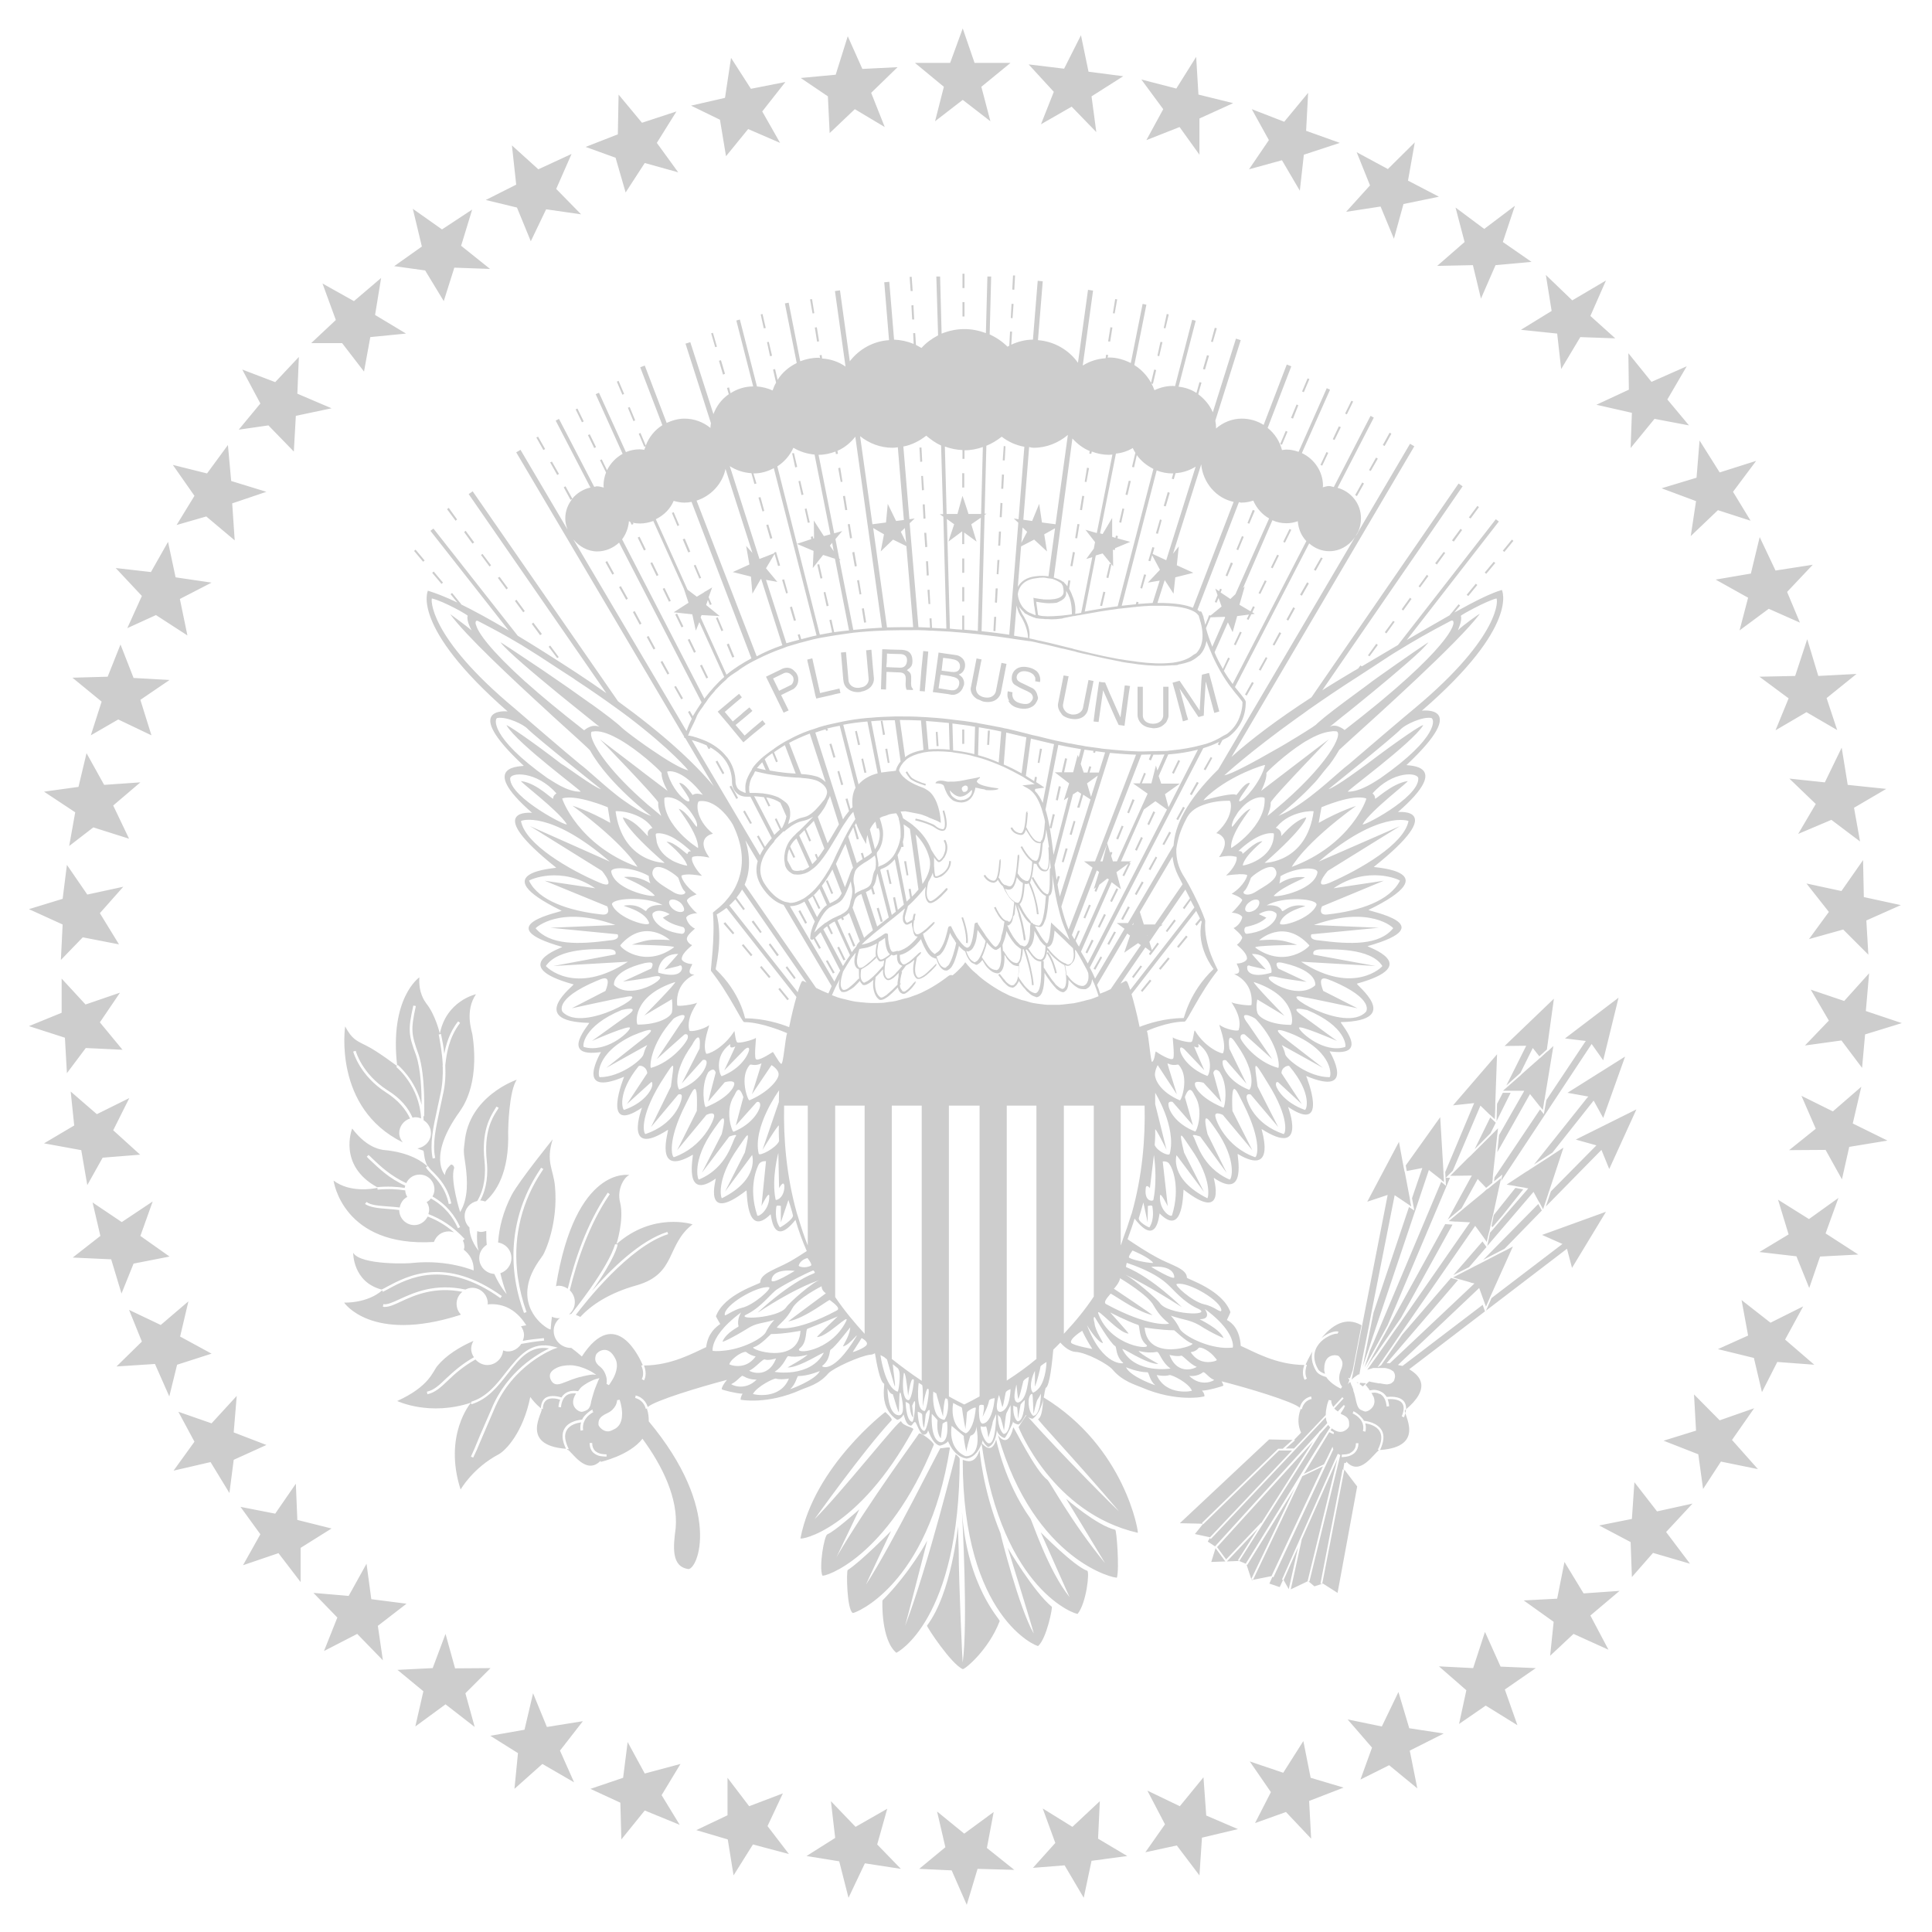 <svg xmlns="http://www.w3.org/2000/svg" viewBox="0 0 768 768" enable-background="new 0 0 768 768"><style type="text/css">.st0{fill:#cdcdcd;}</style><path d="M332.83 376.66l.72-.35 2.5 5.14-.73.35zM597.4 218.9l.6.5 3.6-4.4-.6-.5zM537.9 159.6l-.7-.3-2.5 5.1.7.3zM584.6 206.1l3.3-4.5-.6-.5-3.4 4.6zM550.4 177.3l2.7-4.9-.7-.4-2.7 4.9zM544.9 187.2l2.8-4.9-.7-.4-2.8 5zM467.4 366l-.6-.5-3.4 4.6.6.4zM450 388.3l.6.5 3.4-4.6-.6-.4zM529.8 174.6l.7.3 2.5-5.1-.8-.3zM324.8 135.8l.8-.1-.9-5.6-.8.1zM362.8 115.7l-.4-5.7-.8.1.4 5.6zM382.6 120.1h.8v5.7h-.8zM362.6 127h.8l-.3-5.7-.8.1zM323 124.6l.7-.1-.9-5.6-.8.1zM518.3 155.9l2.2-5.2-.7-.3-2.2 5.2zM382.6 108.8h.8v5.7h-.8zM284.3 138l.7-.2-1.6-5.5-.7.2zM251.8 167.4l.7-.3-2.2-5.3-.7.3zM303.6 130.5l.8-.1-1.3-5.6-.7.2zM287.4 148.9l.8-.3-1.6-5.4-.8.2zM306.1 141.6l.8-.2-1.3-5.5-.7.1zM479 146.9l1.6-5.5-.8-.2-1.6 5.5zM460.8 141.6l1.3-5.6-.8-.1-1.2 5.5zM463.3 130.5l1.3-5.5-.8-.2-1.2 5.6zM514 166.4l2.1-5.3-.7-.3-2.2 5.3zM402.9 120.8h-.8l-.3 5.6.7.1zM482.1 136l1.6-5.5-.8-.2-1.5 5.5zM458.3 152.6l1.3-5.5-.8-.2-1.3 5.5zM403.5 109.5h-.8l-.3 5.6.8.1zM441.3 135.8l.9-5.6-.8-.1-.9 5.6zM443.1 124.6l1-5.6-.8-.1-.9 5.6zM433.6 359.9l-.7-.3-2.2 5.2.7.3zM291.9 370.9l-3.6-4.3-.7.5 3.7 4.3zM240.66 223.44l.7-.4 2.76 5-.7.38zM455.6 228.5l-.8-.2-1.5 5.4.7.3zM313.6 397.1l-3.6-4.4-.6.5 3.6 4.4zM306.3 388.3l-3.6-4.3-.6.5 3.6 4.3zM299.1 379.6l-3.6-4.3-.6.5 3.6 4.3zM257.1 253.2l2.7 5 .7-.4-2.7-5zM443.7 333.4l.8.3 2.1-5.2-.7-.3zM262.6 263.14l.7-.4 2.75 5-.7.4zM295.4 322.6l2.8 4.9.7-.3-2.8-5zM268 273l2.8 5 .7-.4-2.8-4.9zM251.6 243.3l2.7 5 .7-.4-2.7-5zM246.1 233.4l2.8 5 .7-.4-2.8-5zM247.4 156.9l.7-.3-2.2-5.2-.7.3zM290 312.7l2.7 4.9.7-.4-2.7-4.9zM284.47 302.76l.7-.4 2.76 5-.7.38zM448.8 323.3l2.2-5.3-.8-.3-2.1 5.3zM498.8 203l-.8-.3-2.1 5.2.7.3zM427.3 219.6l-.8-.2-1 5.6.8.1zM432.9 186.1l-.8-.2-.9 5.6.7.1zM335.2 311.9l-1.6-5.5-.7.3 1.5 5.4zM490.1 223.9l-.8-.3-2.1 5.2.7.3zM494.4 213.4l-.7-.3-2.2 5.3.7.3zM332.1 301l-1.6-5.4-.8.2 1.6 5.4zM361.1 347.9l-.9-5.6-.8.1 1 5.6zM440.2 375.2l.7.4 2.7-5-.7-.3zM478.5 305.8l.7.4 2.7-4.9-.6-.4zM233.72 172.98l.72-.35 2.5 5.12-.73.35zM336.8 202.7l-.9-5.6-.8.1.9 5.6zM258.53 223.84l.72-.34 2.5 5.12-.73.35zM253.5 213.7l.72-.36 2.5 5.13-.73.35zM263.44 234.06l.72-.34 2.5 5.12-.73.35zM350.1 286.6l.9 5.6.8-.2-1-5.5zM434.7 385.1l.7.4 2.7-4.9-.6-.4zM278.28 264.57l.72-.35 2.5 5.13-.72.35zM273.4 254.33l.72-.35 2.5 5.13-.73.36zM268.43 244.27l.72-.35 2.5 5.13-.73.35zM298.8 366.4l3.4 4.5.6-.4-3.3-4.6zM338.7 213.9l-.9-5.6-.8.1.9 5.6zM305.6 375.5l3.3 4.6.7-.5-3.4-4.6zM473 315.7l.7.4 2.8-4.9-.7-.4zM467.6 325.6l.7.4 2.7-4.9-.7-.4zM312.3 384.6l3.4 4.6.6-.5-3.4-4.6zM462.1 335.6l.7.3 2.7-4.9-.7-.4zM340.6 225l-1-5.6-.8.2 1 5.6zM344.3 247.4l-.9-5.6-.8.1.9 5.6zM342.4 236.2l-.9-5.6-.8.1 1 5.6zM451.1 355.4l.7.4 2.8-5-.7-.4zM456.6 345.5l.7.4 2.7-5-.6-.4zM445.7 365.3l.7.4 2.7-5-.7-.4zM398.5 200l-.8-.1-.3 5.7h.8zM399.1 188.7l-.8-.1-.3 5.7h.8zM397.9 211.3h-.8l-.3 5.6h.8zM397.3 222.6h-.8l-.3 5.6.7.1zM583.03 236.44l3.63-4.4.6.5-3.6 4.4zM399.7 177.4l-.7-.1-.4 5.7h.8zM382.5 188.1h.8v5.7h-.8zM431 197.2l-.8-.1-.9 5.6.8.1zM329 381.7l-.7.3 2.8 5 .7-.4zM317.4 362.2l2.7 5 .7-.4-2.7-5zM382.5 222h.8v5.7h-.8zM392.4 296.1h.8l.3-5.7h-.8zM577.2 214.8l.7.5 3.3-4.6-.6-.5zM396.6 233.9h-.8l-.3 5.6.8.1zM396 245.2h-.8l-.3 5.6.8.1zM557.8 242.7l3.3-4.6-.6-.5-3.3 4.6zM328.3 350.2l2.2 5.2.7-.3-2.2-5.2zM449.5 191.2l-.8-.1-1.3 5.5.8.2zM351.9 297.7l1 5.6.7-.1-.9-5.6zM564.5 233.5l3.3-4.5-.6-.5-3.3 4.6zM446.9 202.3l-.7-.2-1.3 5.5.8.2zM571.2 224.4l3.3-4.6-.6-.4-3.4 4.5zM551.1 251.8l3.3-4.6-.6-.4-3.3 4.5zM544.4 260.9l3.3-4.5-.6-.5-3.3 4.6zM382.5 290h.8v5.7h-.8zM437.3 240.8l.8.1 1.3-5.5-.8-.2zM590.8 228.1l3.6-4.3-.6-.5-3.6 4.3zM382.5 233.4h.8v5.7h-.8zM340 376l-2.2-5.2-.7.3 2.1 5.2zM334.9 191.5l-.9-5.6-.8.2 1 5.5zM172.4 227.2l-.6.5 3.7 4.4.6-.5zM469.1 302.5l-.7-.4-2.5 5.1.7.4zM436.4 368.4l.7.4 2.5-5.1-.7-.4zM431.5 378.6l.7.4 2.5-5.1-.7-.4zM456.1 327.6l.7.4 2.4-5.1-.7-.4zM451.2 337.8l.7.4 2.4-5.1-.7-.4zM441.3 358.2l.7.4 2.5-5.1-.7-.4zM218.7 256.6l-.6.5 3.4 4.5.6-.4zM212 247.5l-.6.5 3.3 4.5.7-.5zM324.88 224.44l.78-.17 1.26 5.56-.78.17zM191.8 220.2l-.6.4 3.4 4.6.6-.5zM198.6 229.3l-.7.4 3.4 4.6.6-.5zM188.5 215.6l-3.4-4.6-.6.5 3.3 4.6zM177.7 202.4l3.4 4.6.6-.5-3.3-4.6zM513.3 210.6l-.7-.3-2.5 5.1.7.3zM168.2 223.3l.6-.5-3.6-4.3-.6.5zM222.2 188.4l-2.8-4.9-.7.3 2.8 5zM216 178.9l.7-.4-2.8-4.9-.7.3zM228.83 162.74l.7-.35 2.5 5.12-.7.35zM508.4 220.8l-.7-.3-2.5 5.1.7.3zM412.5 303.2l.7.1 1-5.6-.8-.1zM490.5 256.2l.7.3 2.4-5.1-.7-.3zM503.5 231l-.7-.3-2.5 5.1.7.3zM208.6 242.9l-3.3-4.5-.6.5 3.3 4.5zM505.9 256.3l.7.3 2.7-4.9-.7-.4zM494.9 276.1l.7.4 2.8-5-.7-.4zM421.7 312.7l-.8-.2-1.2 5.5.8.2zM500.4 266.2l.7.4 2.7-5-.6-.4zM509.6 176.8l2.2-5.2-.7-.3-2.2 5.2zM339.9 290.7l1.2 5.5.8-.2-1.3-5.5zM319.4 196.6l-1.3-5.5-.7.2 1.2 5.5zM321.9 207.7l-1.3-5.6-.7.2 1.2 5.5zM314.9 180.2l1.2 5.6.8-.2-1.3-5.5zM329.4 240.8l-1.3-5.5-.7.2 1.2 5.5zM429.1 208.4l-.8-.1-.9 5.6.8.1zM342.4 301.7l1.2 5.5.8-.1-1.3-5.6zM303.8 203.1l-1.5-5.5-.8.2 1.6 5.5zM539.4 197.2l2.8-5-.7-.4-2.8 5zM511.4 246.3l.7.4 2.7-4.9-.7-.4zM467.9 376.3l.6.5 3.6-4.4-.6-.5zM453.5 393.8l.6.5 3.6-4.4-.6-.5zM460.7 385l3.64-4.4.62.5-3.63 4.4zM525.6 185.1l2.4-5.1-.7-.3-2.4 5.1zM316.4 246.6l-1.6-5.5-.8.3 1.6 5.4zM516.8 236.4l.7.4 2.8-4.9-.7-.4zM307 213.9l-1.6-5.4-.8.2 1.6 5.5zM313.2 235.7l-1.5-5.4-.8.2 1.6 5.4zM522.3 226.5l.7.4 2.8-5-.7-.3zM274.4 219.3l-2.2-5.2-.8.3 2.2 5.2zM267.1 203.9l2.2 5.2.7-.3-2.2-5.2zM278.7 229.7l-2.2-5.2-.7.3 2.2 5.2zM291.9 261.1l-2.2-5.3-.8.4 2.2 5.2zM284.6 245.7l2.2 5.2.7-.3-2.2-5.2zM350.9 366.3l-1.6-5.5-.8.3 1.6 5.4zM367.8 217.5l.8-.1-.4-5.6h-.8zM367.1 206.2l.8-.1-.3-5.6h-.8zM369.1 240.1h.7l-.3-5.7-.8.1zM368.4 228.8l.8-.1-.3-5.6h-.8zM366.5 194.9l.8-.1-.4-5.6h-.7zM366.6 183.5l-.3-5.6h-.8l.3 5.7zM352.4 345.9l1.2 5.5.8-.1-1.3-5.6zM465 195.9l-.8-.3-1.6 5.5.8.2zM461.8 206.7l-.7-.2-1.6 5.5.8.2zM425.2 331.7l.8.2 1.5-5.4-.7-.2zM422.1 342.6l.7.2 1.6-5.4-.8-.2zM372.7 290.9l-.7.1.3 5.6h.8zM371.7 48.2l11-8.5 11 8.5-3.6-13.7 11.6-9.5h-14.3l-4.7-13.7-5 13.7h-14l11.5 9.5zM413.8 49.4l12.2-7 9.8 10.1-1.9-14.2 12.6-8-13.8-1.8-3-14.5-6.7 13.3-14.1-1.7 10 10.9zM455.7 55.7l13.2-5.2 7.9 11V47.1l13.4-6.1-13.8-3.4-.9-15-7.9 12.6-13.9-3.6 8.7 11.8zM509.6 63.7l7.1 12.1 1.6-14.3 14.3-4.7-13.4-4.8.8-15.1-9.5 11.5-12.9-5 6.8 12.3-7.9 11.6zM548.8 82.1l5.3 12.8 3.8-13.8 14.1-2.9-12.3-6.4 2.7-15.2-10.7 10.6-12.4-6.7 5.3 13.2-9.5 10.5zM571.3 105.7l14.2-.3 3.2 13.3 5.8-13.3 14.3-1.3-11.4-7.9 4.8-14.4L590 91l-11.4-8.5 3.6 13.7zM604.6 131.1l14.4 1.5 1.6 14.1 7.6-12.7 13.9.5-9.9-8.9 6.2-14.1-13.4 7.9-10.5-10.1 2.3 14.3zM634.6 160.9l14.1 3.2-.5 14 9.5-11.6 13.7 2.6-8.6-10.3 7.7-13.2-14 6.2-9.2-11.4.2 14.5zM674.2 199.2l-2.1 13.9 10.8-10.3 13 4.2-7-11.5 9.2-12.3-14.5 4.6-8-12.7-1.2 14.8-13.9 4.2zM682 230.4l12.9 7.2-3.4 13 11.6-8.6 12.4 5.5-5.1-12.2 10.2-10.8-14.8 2.3-6.3-13.3L696 228zM713.6 268.7l-14.2.3 11.6 8.6-5.2 12.7 12.3-7.2 12.2 7.1-4.2-12.7 11.9-9.6-15.2.8-4.4-14.6zM732.1 297.2l-6.7 13.8-14.1-1.5 10.5 10.1-7 11.9 13.2-5.6 11.4 8.6-2.4-13.4 12.8-7.5-15.3-1.6zM740.6 341.9l-8.6 12.3-13.9-3 8.9 11.3-7.9 10.8 13.6-3.8 10 10-.8-13.6 13.7-6.1-14.7-3.2zM732 413.6l8.2 10.9 1.2-13.3 14.6-4.5-14.3-4.8 1.3-15-9.9 11-13.3-4.5 7.2 12.3-9.5 9.9zM739.9 432l-11.3 9.8-12.5-6.2 5.7 13.1-10.6 8.5 14.5-.1 6.5 11.7 2.9-12.9 15.2-2.5-13.8-6.8zM730.8 476.2l-11.7 8.4-12.3-7.7 4.2 13.8-11.6 7 14.7 1.7 5.1 12.6 4.3-12.5 15.2-.8-13-8.4zM716.8 519.3l-13 6.5-11.5-9 2.6 14.1-12 5.4 14.3 3.5 3.2 13.6 6.1-12 14.7 1.1-11.6-10zM697.3 559.8l-13.7 4.8-10.2-10.3.8 14.4-12.9 4 13.8 5.4 1.9 13.8 7.1-10.9 14.7 3-10.3-11.6zM658.7 600.8l-9-11.6-1 14.6-13 2.6 12.5 6.6.5 13.9 8.4-9.6 14.7 4.3-9.5-12.6 10.5-11.3zM629.5 633.4l-7.6-12.5-2.9 14.6-13.3.7 11.9 8.5-1.4 13.5 9.3-8.7 13.9 6.3-7.2-13.6 11.6-9.8zM596.5 662.5l-6.2-13.8-4.7 14.4-13.6-.7 10.9 9.5-2.9 13.4 10.6-7.3 12.6 7.8-5-14.2 12.3-8.5zM560.2 687l-4.3-14.4-6.6 13.7-13.6-2.8 9.7 11.2-4.6 12.7 11.4-5.7 11.2 9.2-3-15 13.5-6.8zM521 706.7l-2.9-14.6-8 12.6-13.3-4.5 8.4 12.2-6.3 12.3 12.3-4.4 10 10.6-.8-15 13.7-5.3zM478.4 706.5L469 718l-12.9-6.2 7 13.4-7.8 11.1 12.5-2.7 9 11.9 1-15 14.3-3.4-12.6-5.4zM437.2 716l-10.9 10.2-11.8-7.3 5 13.7-8.9 9.9 12.6-1 7.6 12.9 3.1-14.7 14.2-1.9-11.6-6.9zM395 720.3l-11.7 8.6-10.8-8.8 3.3 14.2-10.4 8.6 12.9.6 6 13.7 4.3-14.3 14.6.4-10.9-8.7zM352.7 719l-12.6 7.2-9.8-10.2 1.7 14.6-11.4 7.2 13 2.1 3.7 14.5 6.5-13.7 14.3 2.2-9.4-9.7zM311.2 712.9l-13.4 5.1-8.6-11.3v14.9l-12.4 5.9 12.5 3.7 2.3 14.3 7.7-12.3 14.3 3.8-8.5-11.1zM256.3 705l-6.8-12.5-1.8 14.2-13 4.4 11.9 5.5.4 14.6 9.3-11.5 13.9 5.7-7.2-11.8 7.5-12.4zM217.4 686.5l-5.5-13.4-3.4 14.5-13.6 2.4 11 6.9-1.4 14.2 11.1-9.9 12.6 7.3-5.6-12.6 9.1-11.7zM195 663.1l-14.1.1-3.8-13.7-5.1 13.6-14 .7 10.3 8.5-3.2 14 12-8.8 11.6 9-3.7-13.4zM161.6 637.5l-14-1.8-1.9-14.1-7.1 12.8-14-1.2 9.5 9.8-5.3 13.3 13.2-6.8 10.2 10.5-2-13.7zM118.2 604.2l-.6-14.4-8.2 11.9-13.8-2.7 7.9 10.9-6.9 12.3 14.1-4.8 8.8 11.5v-13.6l12.3-7.7zM92.9 569.4l1.2-14.5-10 10.9-13.2-4.6 6.4 11.9-8.3 11.5 14.7-3.4 7.5 12.3 1.7-13.2 13-5.9zM84.1 538.1l-12.5-6.8 3.3-14-11 9.4-12.6-6 5.1 12.6-10.1 9.9 15.3-1 5.7 12.9 3.1-12.6zM53.1 502.3l14.3-2.8-11.6-8.2 4.9-13.7-12.3 8.2-11.6-7.8 3.1 13.3-11 8.6 15.3.7 4.1 13.6zM34.7 471.1l6.1-10.9 14.9-1.2-10.7-9.7 6.4-12.8-12.9 6.4-10.4-9 1.4 13.5-12 7.1 14.8 2.7zM26.6 426.6l7.5-10 14.6.7-9-10.9 8-11.8-13.7 4.7-9.5-10.3v13.6l-13 5.3 14.3 4.6zM24.2 381.6l8.7-9 14.4 2.8-7.6-12.4 9.3-10.5-14.3 3.1-8.1-11.8-1.7 13.5-13.4 4.1 13.4 6.1zM27.5 336.3l9.6-7.4 14.2 4.5-6.3-13.2 10.8-9.2-14.4 1-7-12.6-3.2 13.4-13.7 1.9 12.4 8.2zM36.1 292.3L47 286l13.2 6.3-4.4-14.1 11.6-7.9-14.3-.8-5.2-13.3-5.1 12.8-14 .4 11.6 9.5zM50.6 249.7l11.4-5.2 12.5 8.1-3-14.5 12.6-6.5-14.3-2.1-3-14.1-6.8 12-14-1.6 10.4 11.1zM70.2 208.7l11.8-3.4 11.3 9.5-1-14.7 13.6-4.6-14-4.3-1.3-14.3-8.3 11.3-13.6-3.4 8.6 12.3zM106.7 169.1l10.1 10.4.8-14.2 14.2-3-13.6-5.8.6-14.6-9.4 10-13.1-5 7.2 13.5-8.6 10.4zM136 136.4l8.7 11.3 2.5-13.7 14.2-1.4-12.3-7.4 2.4-14.7-10.8 9.2-12.5-7 5.3 14.5-9.8 9.2zM169 107.5l7.4 12.2 4.2-13.3 14.2.5-11.5-9.2 4.4-14.4-12 7.9-11.6-8.2 3.6 15-11 7.8zM205.5 82.5l5.5 13.4 6.1-12.7 13.9 2-9.9-10.1 6.1-13.9-13.2 6.1-10.5-9.5 1.7 15.6-12.1 6.1zM248.7 76.5l7.6-11.7 13.3 3.7-8.5-11.7 7.8-12.5-13.7 4.5-9.3-11.2-.3 15.8-12.8 5 11.9 4.3zM288.6 62.1l8.8-10.8 12.7 5.5-7.1-12.5 9.2-11.7-13.7 2.7-7.9-12.3-2.4 15.9-13.5 3.1 11.5 5.6zM329.8 52.9l10-9.5 11.9 7.1-5.4-13.6 10.5-10.2-14 .7-5.8-13-4.8 15.3-13.9 1.3 10.8 7.3zM363 568.3c.6-.9-3.8-1.2-4.8-3.3-.4-1.3-23.6 28.2-34.4 38.9-.7 1 19-26.8 30.6-39.3.6-.7-2.5-3.3-2.5-3.3s-28.2 21.5-33.7 50.2c0 .8 23-3.3 44.8-43.2zM365.2 570c-.4.9-19.5 26.6-32.7 49-.3.7 9.1-19 9.1-19s-9.8 8.8-12.7 9.9c-1.3.6-3.4 12.9-2 16.4.4.8 25.9-6.7 44.3-52 .3-.8-5.6-5.5-6-4.3zM337 624.1c-.6.1-.4 15.8 2 17.1.6.2 29.9-10.6 38.6-65.6 0-.7-3.7.4-3.7 0 0-.7-19.7 39.2-29.6 54.2-.3.4 9.9-21.2 9.9-21.2s-12 12.2-17.2 15.5zM359.8 646.2s0 .1 0 0c0 .1 0 .1 0 0zM379.9 578.1s-10.9 44.2-20.1 68.2c0 .1 0 .1 0 .1s0 0 0-.1c.5-1.6 8.8-33.9 8.8-33.9s-6.4 12.2-17.8 23.8c-.1.3-.6 15.7 5.5 20.8.1.1 25.2-12.7 25.2-77.1-.1-.7-1.6-1.8-1.6-1.8zM382.4 600.8c0-.2 0-.3 0-.2 0 0 0 .1 0 .2zM381.1 616.6c0-.6-.3-9.9-.3-9.9s-2.5 26.6-12.3 39.5c-.2.4 9.6 15.3 14.2 17.3.6.3 10.2-7.4 14.7-19.1.3-.6-12.9-13.5-15-43.5.2 3.3 2.4 44.1.3 59.9-.1.6-1.6-32.4-1.6-44.2zM402.8 567.4c-2.2 9.2-6.1 3-6.1 3.1 14.6 50.5 47.1 57.2 47.3 56.6 1-3.4-.1-19-.7-19-7.2-1.6-19.5-12.3-19.5-12.3s15.8 26 15.4 25.5c-13.6-16.6-21.8-32.3-22.9-33.1-4.7-3.4-13.4-21.3-13.5-20.8zM397.7 609.5c-7.2-17.6-8.3-33.4-8.3-33.1-2.1 7.1-6.7 3.4-6.7 4 0 62.7 29.7 74.3 30 73.9 3.4-3.1 5.8-15.4 5.4-15.6-7.2-5.9-17.5-23.4-17.5-23.4s10.7 34.5 10.3 34c-5.8-10-13.2-39.4-13.2-39.8zM447.3 506.8c-.4-.2-.8-.4-1.1-.5 0 0 .4.2 1.1.5zM402.9 565.3c0-.2 0-.3 0-.3-.1.1 0 .2 0 .3zM539.7 211.6l-1.4 2.3c.6-.7 1-1.5 1.4-2.3zM410.6 563.9c3.2-2.3 4.3-8 4.7-10.7.2-.8.3-1.4.4-1.5 1.6-.6 2.6-10.8 3-15.2 1-.9 1.8-1.8 2.8-2.8 1.6 1.8 3.7 3.5 6 3.7 4.1.1 13.2 4.9 15 7.3 3.8 4.4 8.9 5.8 11.5 6.9 13.7 5.9 24.8 3.7 24.8 3.4 0-1.3-1-2.2-1-2.2 2.4 0 8.5-1.8 8.5-2 0-.4-.3-1-.7-1.7 10.3 2.6 28.3 8 31.1 10.5.2-1 1.1-3.7 4.5-4.5l.2 1c-3.4.8-3.9 4.1-3.9 4.1l-.6-.1s.1.1.1.1c-1.3 3.6-1 6.7.2 9.3l-2.7 2.8.2.3-3.6 3.2h3.3l3.9-4.1 8.7-9.2c0-1.2.2-2.4.4-3.4.3-1.5.8-2.5.8-2.6l1 .2s0 .3 0 .6c.1.5.3 1.2.8 2l3.6-3.9.5.5-3.7 4c.3.4.9.8 1.4 1.2l2.4-2.6.5.5-.4.4.1.1-1.5 2.4c.1 0 .1.1.1.1.1 0 .1 0 .1.1 3 1.2 3.2 2.4 3.2 4 0 .2 0 .4 0 .6 0 .6-.9 1.7-2.1 2.2-.4.2-.9.3-1.5.3-.7 0-1.5-.3-2.4-.8-.3-.2-.6-.4-.9-.6l-.5.8 1.3.7c0 .3 0 .5-.1.8l-1.7-.8-3.4 5.6-1.3 2.1-5.4 8.9 8-3.8 1-2 .5-1 1.9-4c.1.4.2.8.3 1.1l-1.5 3.2-.5 1-21.8 46.6-.4-.2-1.2 2.7 4.1 1.4 1.3-2.8-.4-.2 21.1-47.6 1.1-2.4c.3.2.6.3 1 .5l-.6 2.4-11.7 47.9-.7-.2 11.7-48 .1-.5-.2.5-14.1 31.8h.1l-4.3 19.5 6.9-3.3 2.5 2.1 3.4-1.1 5.8 3.7 7.8-42.3-5.1-6.7-8.8 45.4-.7-.1 8.8-45.4.6.1-.3-.3.4-2.4c.3.1.6.1.6.1s.1-.2.2-.6c5.5 6.2 11.1-3.6 13-4.5l-.5-.2c1.6-3.1 1.8-5.6.7-7.4-1.3-2.2-4.3-2.9-5.7-3.1.3 1 .3 2.1.1 3.3l-1-.2c.5-2.4-.4-4.1-1.5-5.2-1.1-1.2-2.5-1.8-2.6-1.8l.1-.3.2-.6c.1 0 1.3.6 2.5 1.7.6.6 1.2 1.2 1.7 2.1 1.1.1 5.2.7 7 3.7 1.2 2 .9 4.7-.6 7.9 18.7-1.3 8.9-14.8 9.9-15.8 10.6-8.8 5.9-13.6 2.3-15.9-.1-.1-.2-.1-.3-.2-.1-.1-.2-.1-.3-.2l30.1-23-.9-2.6-31.9 24.3c-.2-.1-.3-.1-.4-.1-.2 0-.3-.1-.4-.1-.1 0-.1 0-.2 0s-.3-.1-.4-.1c-.1 0-.3-.1-.4-.1L588 512l2 5.5.1.3.1.3.5 1.3 1.1-2.5.3-.7.3-.7 9-20-2.8 1.5-1 .5-1 .5-8.5 4.4-1 .5-1 .5-1.5.8-.8.4-.8.4-5.4 2.8 2.4.7.4.1.4.1 3.5 1 .5.2.5.1.4.1.4.1-.4.4-33.2 31.3c-.1 0-.2 0-.3 0-.1 0-.2 0-.3 0-.1 0-.1 0-.2 0s-.3 0-.4 0c0 0-.1 0-.1 0l28.4-33.1-2.8-.8-19.3 22.4-8.5 12.3c-.2.1-.5.3-.7.4-.2.2-.5.3-.7.4l5.6-8.1 1.9-2.8 1.9-2.8 29.4-42.5 3.3 4.5.2.3.2.3.9 1.3.7-3.1.2-.7.2-.7.4-2 .1-.4.1-.4.6-2.7.2-.8.2-.8 2.1-9.7.2-.9.2-.9.5-2.3-2.3 1.9-.4.3-.4.3-1.8 1.5-.3.2-.3.2h-.1l-.9.8-.9.8-7.2 5.9-.7.6-.7.6-4.8 4 2.5.2h.8l5.2.3-.4.5-25.9 37.3-2 2.9-2 2.8-6.4 9.2-1 1.4-.5.7-.5.7-2.2 3.1c.3-.1.6-.2 1-.3 0 0 .1 0 .1 0 .1 0 .2-.1.3-.1.1 0 .2-.1.3-.1 0 0 .1 0 .1 0 .1 0 .2-.1.2-.1.1 0 .2-.1.3-.1.1 0 .1 0 .2 0s.3 0 .4 0c.1 0 .3 0 .4 0 .1 0 .3 0 .4 0 0 0 .1 0 .1 0 .2 0 .3 0 .5 0 .1 0 .3 0 .5 0 .4 0 .7 0 1.1 0 .1 0 .2 0 .3 0 .1 0 .1 0 .2 0s.1 0 .2 0 .2 0 .3 0c.1 0 .1 0 .2 0 1.1.2 2 .5 2.6.9.1.1.2.1.3.2.1.1.2.1.3.2.1.1.2.1.2.2 0 0 0 .1 0 .1.5.6.8 1.7.2 3.2 0 .1 0 .1 0 .1-.2.4-.4.6-.7.8-.2.2-.4.4-.7.5-.2.1-.5.1-.8.2-.2 0-.3.1-.5.1-.9 0-1.9-.2-2.9-.4-.1 0-.1 0-.2 0s-.2 0-.3 0c0 0 0 0-.1 0s-.2 0-.4-.1c0 0-.1 0-.1 0-.2 0-.3-.1-.5-.1s-.4-.1-.6-.1c-.4-.1-.6-.1-1-.2-.1 0-.3 0-.4-.1-.1 0-.3 0-.4-.1-.1 0-.2 0-.3-.1l-1.2 1.1-.1.1-.3.3s0 0 .1 0c0 0 0 0 .1 0 .1.1.2.1.2.2 0 0 0 0 .1.1s.1.2.2.3c.1.1.2.2.2.3.1.1.1.1.2.2 0 0 0 .1.1.1 0 0 .1.1.1.2.1.1.2.2.2.3.1.1.2.2.2.3 0 0 .1.1.1.1.2 0 .4-.1.6-.1.2 0 .4-.1.6-.1.8-.1 1.7.1 2.6.4.1 0 .3.1.4.2.1.1.3.1.4.2.1.1.3.1.4.2.7.5 1.3 1.1 1.7 1.8 1-.1 5.1-.5 6.9 1.8 1.1 1.4 1.1 3.5 0 6.3l-.9-.4c1-2.4 1-4.2.1-5.3-1.3-1.7-4.5-1.6-5.7-1.5.3.8.5 1.7.6 2.8l-1 .1c-.2-2.3-1-3.9-2.3-4.8-.2-.2-.5-.2-.8-.3-.1-.1-.3-.1-.4-.2-.1 0-.3-.1-.4-.1-.8-.2-1.5-.1-2.1 0 0 0 0 0 0 .1.3.4.4.8.6 1.1 0 .1.1.2.2.3 0 .1.1.2.1.3.5 1.5.2 2.7-.2 3.4-.8 1.4-2.3 2.2-3.1 2.2h-.2c-.2-.1-.4-.1-.6-.2-.3-.1-.5-.2-.7-.3-1.1-.4-1.7-1.2-2.3-3.9 0-.2-.1-.3-.1-.5 0-.1-.1-.3-.1-.4-.1-.6-.3-1.1-.4-1.6 0-.1-.1-.3-.1-.4 0-.1-.1-.2-.1-.3-.1-.2-.1-.3-.2-.5 0 0 0-.1 0-.1s0-.1 0-.1c0-.1-.1-.2-.1-.3 0 0 0 0 0-.1 0 0 0 0 0-.1 0 0 0-.1 0-.1 0-.1-.1-.2-.1-.2 0-.1 0-.1-.1-.2 0-.1 0-.1-.1-.2 0 0 0-.1 0-.1-.1-.3-.2-.6-.4-.9-.1-.2-.2-.4-.2-.6-.1-.1-.1-.3-.2-.5 0 0 0-.1-.1-.1 0 0 0-.1 0-.1l-.3.3-.6.6.6-1.6-.5-.9.7.2 1.1-3.2 3.5-17.9c-6.4-3.7-11.9.2-15.9 5.1 2.5-2.1 5.7-3.1 6.8-2.5l-.5.8c-.5-.3-3.9.6-6.5 3.1-2.1 2.1-4.1 5.7-1.2 10.9.4.8 1.5 1.5 2.8 1.9-.2-.7-.4-1.4-.3-2.1 0-3.1 1.3-4.4 2.4-4.9 1.3-.6 2.9-.4 3.4 0 .2.2.3.4.4.5 1 1.3 1.6 2.3.3 5.3-1.5 4.1.5 6.2.6 6.3l-.5.8c-.2-.1-4-1.8-5.8-4.6-1.8-.5-3.5-1.3-4.2-2.7-1.7-3-1.8-5.5-1.3-7.5-1.5 2.6-2.5 4.7-2.7 5.2l.5.2s-1.3 3.1 0 5.4l-.9.5c-1.3-2.4-.4-5.2-.1-5.9-11.4-.1-20.2-5.4-25.3-7.6-.4-6.5-3.4-9.2-5.5-10.3 0 0 1.4-2.9 1.4-3.1-3.1-8.9-17.3-13.2-17.3-13.7 0-3.7-6.7-5.1-12-8.1-3.8-2-8.8-5.3-11.6-7.2 1-2.8 2-5.5 2.8-8.2 9.3 12 9.7-2.4 10-2 9.8 9.9 9.2-9.6 9.5-9.5 17.8 13.9 11.7-5 12-4.7 13.5 9.3 9.1-9.6 9.5-9.5 16 9.5 9.2-10.1 9.5-9.9 18.4 11.7 10.5-8.8 10.5-8.8 16.8 11.3 7.2-12.3 7.2-12.3 20.4 8.6 9.3-9.8 9.3-9.8 17.1 2.5 3.7-11.6 4.5-11.6 25.3-.6 5.5-15.1 6.4-15.3 26.7-7.4 3.8-14.7 4.2-14.9 30.6-8.6-.4-14 .4-14.4 32-15.6 2-16.8 2.1-17.1 30-23.9 9.6-21.8 9.6-21.8 22.4-19.5 3.3-18.3 3.4-18.7 25.7-24.1 6.1-21.6 6.1-21.6 39.1-33.8 31.8-48 31.8-48-4.3 1.3-9.9 4-18.9 9l2.3-2.8-.6-.5-3.6 4.4c-4.7 2.7-10.3 5.9-17 9.8l36.6-47.1-1.2-.9-38.9 50c-4.4 2.6-9.1 5.4-14.4 8.5l-.5-.4-.9 1.2c-.6.4-1.1.7-1.7 1-4.5 2.7-8.7 5.2-12.6 7.7l55.8-81.1-1.6-1.1-58.5 85c-13.4 8.7-23.9 16.6-31.8 23.7l72.7-123.5-1.7-1-20.3 34.5c-.4.8-.8 1.6-1.4 2.3l-54.5 92.6c-12.7 12.5-17.3 22.4-17.8 30.3l-18.1 30.8h-4.5l3.1 2.3-11.7 19.8c-.6-1.5-1.3-2.9-2.1-4.4l45.1-87.2c2.3-.7 4.4-1.5 6.3-2.5l-.5 1 .7.4 1.1-2.1c.8-.5 1.8-.8 2.6-1.4 4.4-3.4 6.7-8 6.7-13.7 0-.7-.7-1.5-2.1-3.3-.6-.7-1.4-1.7-2.2-2.7l29.5-57.1c2.2 1.9 4.9 3.1 8 3.1 4.1 0 7.7-2.1 10-5.3l1.4-2.3c.8-1.7 1.2-3.5 1.2-5.5 0-5.9-4-10.6-9.3-12.1l14.4-27.9-1.3-.7-14.6 28.3c-.6-.1-1.2-.4-1.9-.4-.9 0-1.6.3-2.5.5 0-.2.1-.4.1-.6 0-5.7-3.5-10.7-8.4-13l11.2-25.2-1.3-.6-11.2 25.3c-1.5-.5-3.1-.9-4.8-.9-.6 0-1.2.1-1.8.2-.9-3.5-2.9-6.6-5.7-8.8l9.4-24.5-1.8-.7-9.2 24c-2.5-1.6-5.5-2.5-8.7-2.5-3.9 0-7.4 1.5-10.2 3.9 0-1.1-.1-2.1-.3-3.1l10.1-32-1.9-.6-9.2 29.3c-1.2-2.9-3.3-5.3-5.8-7.2l1.3-4.6-.8-.2-1.2 4.3c-2.1-1.4-4.5-2.2-7.1-2.5l6.8-26.2-1.4-.4-6.8 26.4c-.3 0-.5-.1-.8-.1-2.6 0-5.1.6-7.4 1.7-1.5-4.2-4.3-7.7-8-10l4.8-24-1.5-.3-4.7 23.5c-2.6-1.3-5.5-2.2-8.6-2.2-.2 0-.4 0-.6.1l.2-1.1-.8-.1-.2 1.4c-3.3.2-6.4 1.2-9.1 2.9l4.1-29.8-2-.3-4 29c-3.6-5.1-9.4-8.5-15.9-9l1.9-23.4-2-.2-1.9 23.4c-3.1 0-6 .8-8.6 2l.3-5.2h-.8l-.3 5.6c-.2.1-.5.3-.7.4-2-2-4.5-3.7-7.1-4.9l.6-23h-1.5l-.6 22.5c-2.7-1-5.5-1.6-8.6-1.6-3.2 0-6.2.7-9 1.8l-.6-22.7h-1.5l.7 23.4c-2.5 1.3-4.7 2.9-6.6 5-.7-.4-1.5-.8-2.2-1.2l-.3-4.7h-.8l.2 4.3c-2.4-1-5.1-1.6-7.8-1.7l-1.9-23-2 .2 1.9 23c-6.3.4-11.9 3.6-15.6 8.4l-3.9-28.2-2 .3 4.2 30c-2.7-1.9-5.9-3-9.3-3.2l-.2-1.4-.8.1.2 1.1c-.2 0-.4-.1-.6-.1-2.6 0-5 .5-7.3 1.4l-4.6-23.3-1.5.3 4.7 23.7c-3.1 1.5-5.8 3.8-7.6 6.7l-1-4.3-.8.2 1.2 5.2c-.6 1-1 2-1.4 3.1-1.9-.9-4-1.4-6.2-1.6l-6.8-26.6-1.4.4 6.7 26.2c-3.3 0-6.4 1-9 2.7l-.6-2.3-.8.2.7 2.5c-2.8 1.9-4.9 4.7-6.1 7.9l-9.2-28.6-1.9.6 10.1 31.6c-.1.6-.2 1.3-.2 1.9-2.8-2.3-6.4-3.7-10.3-3.7-2.5 0-4.9.7-7.1 1.7l-8.7-22.8-1.8.7 8.8 23c-3 1.9-5.3 4.7-6.6 8.1l-2.1-5-.7.3 2.2 5.2.5-.2c-.2.5-.3 1-.5 1.4-.6-.1-1.2-.2-1.9-.2-1.9 0-3.7.4-5.4 1.1l-10.7-23.6-1.3.6 10.7 23.7c-2.7 1.5-4.8 3.7-6.2 6.5l-2.1-4.3-.7.3 2.4 4.9c-.6 1.6-1 3.4-1 5.3 0 .2.1.4.1.7-.9-.2-1.8-.5-2.7-.5-.4 0-.7.2-1.1.2l-14-27-1.3.7 13.8 26.6c-2.8.6-5.4 2.2-7.2 4.4l-2.7-4.9-.7.4 2.7 5 .7-.4c-1.7 2.1-2.8 4.8-2.8 7.8 0 1.6.4 3 .9 4.4l-18.7-31.7-1.7 1 66.7 112.9v.1c0 .4.2.5.5.6l11.3 19.1c-8-9.6-20.2-20.8-38-33.7l-57.8-83.5-1.6 1.1 54.7 79.1c-3.8-2.7-7.8-5.4-12.2-8.3-8.9-5.8-16.5-10.6-23-14.5l-33.5-42.6-1.2.9 31.1 39.6c-7.8-4.6-14.1-8-19-10.4l.1-.1-3.6-4.4-.6.5 2.7 3.3c-5-2.4-8.8-3.8-11.7-4.7 0 0-7.1 14.1 31.7 48 .3 0-19.4-2.4 6.4 21.6.1.4-19.2-.9 3.3 18.7 0 0-20.4-2.1 9.6 21.8.3.3-29.7 1.6 2.1 17.1 1 .4-30.1 5.8.3 14.4.4.2-22.5 7.5 4.5 14.9.6.1-19.2 14.7 6.2 15.3.6 0-12.6 14.1 4.7 11.6 0 0-11 18.4 9.2 9.8 0 0-9.6 23.6 7.1 12.3 0 0-7.8 20.5 10.3 8.8.6-.2-6.2 19.4 9.9 9.9.4-.1-4.1 18.8 9.1 9.5.4-.3-5.7 18.6 12.2 4.7.4-.1-.4 19.4 9.6 9.5.3-.4.7 13.8 9.9 2.2 1.2 4.1 2.7 8.3 4.5 12.4-2 1.3-4.3 2.8-6.6 4.1-5.5 3.1-11.9 4.7-11.9 8.4 0 .6-14.3 4.5-17.6 13.4 0 .2 1.7 3.1 1.7 3.1-2 1.4-4.9 3.8-5.6 9.2-5.3 2.4-13.7 7.2-24.7 7.3.3.8 1.3 3.5 0 5.9l-.9-.5c1.3-2.3-.1-5.3-.2-5.3l.6-.3c-1-2.2-10.6-24.3-24.2-3.4-1.4-1.2-2.7-2.3-4.2-3.4-.1 0-.1 0-.2 0-3.7 0-6.8-3-6.8-6.8 0-2.1 1-3.9 2.5-5.1-.2 0-.4.1-.6.1-.9 0-1.8-.2-2.6-.6-.2 1.7-.4 3.2-.5 5 0 .7-10.9-5.2-9.1-16.9.5-3.4 2.1-7.2 5.3-11.5.2-.3.4-.7.7-1 .7-1 6.2-12.6 4.8-27.6-.7-6.8-3.7-9.6-.9-18.5 0 0-13.4 16.6-16.3 22.1-3.5 6.8-5 13.1-5.4 18.9 3 .5 5.3 3 5.3 6.2 0 2.8-1.9 5.2-4.4 6 .7 3.1 1.6 5.9 2.5 8.3 0 0-2.6-2.8-4.9-8-3.3-.2-6-2.9-6-6.3 0-2.3 1.2-4.1 3-5.3-.2-1.7-.2-3.6-.2-5.5-.7.2-1.4.4-2.2.4-.5 0-.9-.2-1.4-.3-.2 2.7-.1 6 .6 7.8 0 0-3.6-4-3.7-9.3-1.2-1.1-1.9-2.7-1.9-4.5 0-3 2.2-5.4 5-6 3.1-5.1 3.4-11.2 2.9-15.9-1.3-11.9 2.3-17.6 4-20.4.3-.5.6-.9.7-1.2l.9.4c-.1.4-.4.8-.8 1.4-1.7 2.7-5.1 8.2-3.9 19.8.5 4.7.2 10.6-2.6 15.7.7 0 1.3.2 2 .4 4.1-3.6 9.6-11.2 9.1-27.7 0-1.3.3-16.1 3.4-20.7 0 0-19.1 6.4-20.7 24.9-.1 1.3-.4 2.4-.3 3.8 0 1.2.4 3.2.7 5.6.7 5.4 1.2 12.8-2.2 18.3 0 0-4-12.6-2.4-17.4.1-.3 0-.5-.1-.7-.2-.5-.7-.8-1.1-.8-.1.1-2.4 1.9-2.4 4.2 0 0-7.1-7.3 5.8-25.2.4-.8 8.2-9.8 5.1-30.6-.4-2-3-9.5 1.4-16.1 0 0-11.9 2.6-14.4 15.9l.5-.1c0 .2.1.5.2 1 .3 1.4.8 3.8 1.1 6.9.7-3.6 2-8.5 5.5-12.9l.8.6c-4.6 6-5.4 12.7-5.8 16 0 .3-.1.6-.1.8.2 3.8 0 8-1 12-.3 1.6-.7 3.2-1 4.7-1.8 8.5-3.2 14.6-2 20.2l-1 .2c-1.2-5.8.1-12 2-20.6.3-1.5.7-3 1-4.7.9-3.8 1.1-7.7 1-11.3h-.1c0-.1.1-.3.1-.5-.2-5-1.1-9.2-1.4-11.1-.1-.5-.2-.9-.2-1.1l.5-.1s-1.7-7.6-5.5-12.3c-.6-.9-3.1-4.1-2.7-10.3 0 0-12 8.2-8.8 35.3 0 0-7.9-6-12.2-8.1-4-2-5.8-2.6-8.5-7.7 0 0-4.9 32.4 22.9 46.1-.8-1-1.4-2.3-1.4-3.7 0-2.7 1.8-5 4.3-5.8-1.7-3.6-4.6-7.2-9.6-10.4-10.3-6.6-12.9-15.8-13-16.2l1-.3c.1.4 2.5 9.1 12.5 15.6 5.4 3.3 8.4 7.1 10.1 11 .3-.1.6-.2 1-.2.9 0 1.7.2 2.4.5-.7-13.1-9.8-20.4-9.9-20.5l.6-.8c.1.1 7 5.7 9.5 15.9 0-5.3-.3-14.2-2.2-19.7-3-8.1-3.3-10-1.1-19.8l1 .2c-2.1 9.6-1.8 11.2 1.1 19.3 2.8 8.4 2.2 23.9 2.2 24.5h-.3c0 .5.1 1 .1 1.6 1.7 1.1 2.9 2.9 2.9 5.1 0 3.2-2.4 5.6-5.4 6.1.7.3 1.4.6 2.2.8.7.1.1 3.2 1.9 6.3l.1-.1c.5.8 1.2 1.6 2.2 2.5 2.4 2.5 5.7 5.9 7.1 12.4l-1 .2c-1.3-6.2-4.5-9.5-6.8-11.9-1-1-1.8-1.8-2.3-2.7l.6-.4c-1.4-1.3-6.6-5.6-17.6-6.5-2.4-.4-7.1-1.7-12.3-8.5 0 0-5.9 14.6 9.9 23.3 4.2-.4 7.7-.2 11 .3 0-.3.1-.6.2-.9-6.3-2.8-10.5-6.9-13.9-10.1-.5-.5-1-.9-1.4-1.4l.7-.7c.5.4 1 .9 1.5 1.4 3.2 3.1 7.4 7 13.5 9.8.9-2 2.9-3.4 5.3-3.4 3.3 0 5.9 2.6 5.9 5.9 0 1-.3 2-.8 2.8 5.7 3.2 9.1 7.9 11 12.2l-.9.4c-1.8-4.2-5.1-8.7-10.7-11.8-.5.6-1 1.1-1.7 1.4.6.9 1 1.9 1 3.1 0 .6-.2 1.1-.3 1.7 4.7 1.8 9.6 4.7 14.4 9.9l-.7.6c.4.8.6 1.7.6 2.6 0 .4-.2.7-.2 1.1 2.2 1.7 4 4.3 3.9 8.2 0 .1-10-4.4-24.1-3-1.1.3-20.8 1-23.8-4 0 0-.2 11.6 11.3 14.6.7-.3 1.4-.7 2.1-1.1 8.1-4.3 23.1-12.4 45.7 3.7l-.6.8c-22-15.7-36.7-7.9-44.6-3.6-.8.4-1.5.8-2.1 1.1l-.3-.6c-.5.5-5.3 4.9-15.1 4.9 0 0 10.8 16.1 45.8 5 .1 0 .3-.1.6-.3-1.1-1.1-1.7-2.6-1.7-4.3 0-1.9.9-3.6 2.3-4.7-11.2-2.2-19.1 1.4-24.5 3.9-2.5 1.2-4.6 2.1-6.3 2.1-.3 0-.5 0-.8-.1l.2-1c1.5.3 3.7-.7 6.5-2 5.7-2.6 14-6.4 26.1-3.8.8-.4 1.7-.7 2.7-.7 3.4 0 6.2 2.8 6.2 6.2 0 .1-.1.3-.1.4 5-.5 10.8 1 15.4 8.3 0 0-.8.1-2.1.4.7 1 1.2 2.2 1.2 3.5 0 .8-.2 1.5-.5 2.3 2.6-.5 5.3-.8 8.4-1.1l.1 1c-3.4.3-6.4.8-9.1 1.3-1.1 1.7-3 3-5.3 3-.7 0-1.3-.2-1.9-.4-.3 3.2-3 5.8-6.3 5.8-1.9 0-3.5-.9-4.7-2.2-5 2.8-8.4 5.9-11 8.4-2.8 2.7-5.1 4.8-8.1 5.4l-.2-1c2.8-.6 4.9-2.6 7.6-5.2 2.7-2.5 6-5.6 11.1-8.5-.7-1-1.1-2.1-1.1-3.4 0-1.1.4-2.2.9-3.1-5.5 2.4-10.8 5.7-14.3 9.9-2 2.4-3.1 8.1-16 14 0 0 12.9 6.2 29.5.6l-.1-.3c6.2-1.9 10.1-6.9 13.9-11.8 5.1-6.4 9.8-12.5 19-10.1l1.5.4-1.5.5c-.2.1-16.4 6.2-23.8 24.1-4.3 9.9-5.4 12.7-6.1 14.2-.5 1.3-.7 1.8-2.2 4.9l-.9-.4c1.4-3.1 1.6-3.5 2.1-4.8.6-1.5 1.8-4.4 6.1-14.2 6.2-15.1 18.7-22 22.9-24-7.6-1.3-11.8 4-16.5 10.1-3.9 5-7.9 10.1-14.4 12.1l-.2-.6c-.2.2-11 13-4.1 34.5 0 0 4.8-8.6 15.3-14.1 2.7-1.6 9.5-8.5 12.4-22.7 1 1.4 2.3 2.9 4.2 4.5.1-1.9.7-3.3 1.8-4.1 2.3-1.5 5.8-.4 6.4-.2.4-.7 1-1.3 1.6-1.7 1.8-1.2 3.8-1 5-.8.5-.6.9-1.3 1.5-1.8s1.3-.9 1.9-1.3c.2-.1.3-.2.5-.3 1.8-1 3.3-1.5 3.5-1.5l1.1-.3-.5 1s-.5 1.2-1.2 3c-.2.6-.5 1.3-.7 2.1-.3 1-.6 2-.9 3.2-.3 2.1-.9 2.9-1.7 3.4-.4.2-.8.4-1.2.5-.2.1-.4.1-.7.2h-.2c-.7 0-2.2-.7-2.9-2-.6-1-.9-2.8.7-5.3-1-.1-2.5-.1-3.7.7-1.3.9-2.1 2.5-2.3 4.8l-1-.1c.1-1.1.3-2.1.7-2.9-.8-.3-3.7-1.1-5.4.1-1 .7-1.5 1.9-1.5 3.6h-.5c.8 1-9 14.4 9.7 15.8-1.6-3.3-1.8-6-.6-8 1.7-3 5.9-3.5 7-3.6.5-1.1 1.3-1.9 2.1-2.6 1-.9 2-1.4 2-1.4l.1.3c-.1.3-.2.5.1.5 0 0 .1 0 .1 0l.1.2c-.1 0-1.1.6-2.1 1.5-1.2 1.2-2.4 3-2 5.7l-1 .2c-.2-1.3-.1-2.4.2-3.3-1.4.2-4.4.8-5.7 3.1-1.1 1.8-.8 4.3.8 7.5l-.5.2c1.8.8 7.3 10.4 13.1 4.5.1.3.1.4.1.4s11.4-2.5 16.6-9.2c8 10.9 14.2 23.7 13.2 35.5-1 7.5-1.8 15.3 5 16.3 3.7.3 13.8-23.3-15.7-58.7 0-1.5-.1-3.1-.7-4.9 0 0 .1-.1.1-.2l-.6.1c0-.1-.7-3.4-4.2-4.3l.2-1c3.5.9 4.5 3.7 4.8 4.6 2.8-2.6 21.5-8.2 31.5-10.8-1.1 1.3-2.1 2.8-2.1 3.7 0 .3 6.1 1.8 8.3 1.8 0 0-.8 1.1-.8 2.4 0 0 10.6 2.1 24.1-4 2.5-1.1 7.1-2.1 10.8-6.5 2-2.1 12.5-6.9 16.6-7.4.8 0 1.4-.3 1.9-.6.7 4.2 2 11.3 3.6 12.1.4.1-.7 4 .5 8.1.7 2.2 2 4.5 4.6 6.2.6.3 2.2-.9 2.6-2 .3-.4.7 4.2 3 4.4.6 0 1.1-1.7 1.7-1.4.6.2 1.8 4.8 3.3 5 1 0 1.6-.6 1.8-1.7.1-.5 1.3 4.8 4.4 6 .6.3 3.5-1.1 3.5-1.7 0-.7 1.7 5.9 7.4 6.9 3.5-.5 5.2-3.9 6-5.9 8.3 58.9 38 68.1 38.2 67.6 3.5-4.4 4.8-16.7 3.8-17.1-5.2-1.8-18.5-15.3-18.5-15.3s11.7 26.4 11.5 25.8c-8.5-10.5-15-30.6-15.6-31.3-10.5-14.7-13.6-31.6-13.6-31.4-1.8 6.2-5.1 2.1-5.7 1.5.3-.8.4-1.3.4-1.2 0 .8 1.8 2.8 2.2 2.7 3.3-1.3 3.3-7.2 3.4-6.6.3 1.8 2.6 3.1 3.1 3 .5-.3 3-5.2 3.3-6.4-.1-.1-.1-.2 0-.3.1 0 0 .1 0 .3.2.3.7.7 1.8 1 1.1.6 3.1-3.8 3.4-3.7 0 .1.1.1.1.2-.2-.1-3.1 4.6-3.1 4.6s13.3 34.2 47.4 42c.4 0-5-34.1-37.4-53.8-.4-.3-.1 7.4-2.2 8.6-.6.1 13.7 15 32 36.5.3.6-22.8-22.5-36-37.3.9.6 1.7.7 1.9.6zm127.1 13c.9-.8 1.3-1.8 1.3-3.2h1c0 1.7-.6 3-1.7 4-.7.6-1.6 1-2.4 1.2-.4.1-.7.1-1 .2-.4 0-.8.1-1 .1 0 0-.1 0-.1 0-.3 0-.5 0-.5 0l.1-.6v-.4s.8 0 1.8-.1c.4-.1.8-.2 1.2-.3.4-.3.9-.5 1.3-.9zm-329.4-55c-7.3-19.7-5-39.9 6.3-56.9.2-.4.4-.6.5-.8l.9.5c-.1.2-.3.4-.5.8-8 11.9-11.3 25.4-10 39.2.1 1.1.2 2.3.4 3.4.7 4.5 1.8 9 3.4 13.5l-1 .3zm27.3 24.5s-1.2.1-3 .5c-.5.1-1 .2-1.6.4-.2 0-.3.1-.6.1-1 .3-2 .6-3.1 1-.8.3-1.6.6-2.3.9-1.3.5-2.5 1-3.5 1-.8 0-1.6-.3-2.2-1.2-1-1.5-.8-2.7-.4-3.4.4-.7 1.1-1.3 2.1-1.8 1.4-.8 3.4-1.2 5.7-1.2 1.3 0 2.6.3 3.8.6.1 0 .1 0 .2.1 2.8.8 5 2.2 5.1 2.3l1.2.8-1.4-.1zm1.2-7.5l.1-.3c.4-.9 1.8-2 3.4-2 1.2 0 2.8.6 4.2 3.3 1.8 3.2-.1 7.2-1.5 9.3-.5.8-.9 1.4-1 1.4l-.9-.5c0-.1.3-1.3-.1-2.8-.3-1.1-.8-2.5-2.2-3.8-2.6-1.9-2.3-3.4-2-4.6zm3.8 40.1c-.5 0-1.3-.1-2.1-.2-.9-.2-1.8-.6-2.6-1.3-1-.9-1.5-2.2-1.5-3.9h1c0 1.4.4 2.4 1.2 3.2.5.4 1 .7 1.6.9 1.4.5 2.8.4 2.9.4v1c-.1-.1-.2-.1-.5-.1zm4.9-11.8c-.5.5-1 .8-1.5 1-.9.5-1.7.8-2.3.8-.5 0-.9-.1-1.2-.2-1.4-.5-2.5-1.8-2.6-2.5v-.2c0-1.6.3-2.8 3.2-4.2.1 0 .1-.1.2-.1 1.8-.8 2.7-1.9 3.3-2.9.7-1.2.7-2.3.7-2.3l1-.2c.1.2.9 2.6 1 5.3 0 2-.3 4.1-1.8 5.5zm167.6-15.5c-.7.8-1.4 1.5-2.4 1.9-.2 0-.9-.9-.9-2.7 0-1.4.3-3.3 1.6-6 0-.2 0 4.2 0 5.6 0 .3 0 .5 0 .5 0 .2.1 0 .2-.3.6-1.4 2-6.8 2-7.5.1-.4 2.4-1.8 2.4-1.8s-.1 6.7-2.9 10.3zm-12.9-2.9V439.5H412v100.7c-3.7 3.1-7.6 5.9-11.8 8.6zm25.6-15c-.8-1.6 4.4-4.8 4.4-4.8s1.3 3 4 7.2c.3.1-7.5-1.3-8.4-2.4zm-2.9-3.6V439.5h11.9V515.4c-3.5 5.3-7.5 10.1-11.9 14.8zm9.2-3.4c-.2-.3-.2-.4-.1-.1.1 0 .1.1.1.1.7 1.2 4.1 6.5 6.2 7.1.7.1-3-4.8-3.2-7.9-.8-3.1.1-2.4.1-2.4s6.2 10.5 8.1 11.5c.7.4 0 3.8 3.2 6.7.6.2-8 1.8-14.4-15zm10.7-14.5s2.4-2.6 2.4-4.2c0 0 11.3 6.7 13.4 10.9 2.3 4 4.4 5.7 6.1 7.1.2.3-7.9 1.6-25-7.7-1.6-.8 1.6-3.7 1.7-4.1.1-.6 9.6 6.8 16.7 8.5.3-.1-15.3-10.5-15.3-10.5zm14.6-134.1l-.7 1 .6.5.8-1 2.6-3.5-.6-.5-2.2 3-1-3.3 4.1-6 1.2-.8h-.6l9.6-14c.6 1.2 1.2 2.4 1.8 3.5l-2.8 3.8.6.5 2.5-3.5c.5 1 1 1.9 1.5 2.8l-25.5 32.8c-.7-2.1-1.2-3.3-1.4-3.4l-.4-.2-.4.2c-.6.3-1.1.6-1.7.9l9.9-14.4 2.1 1.6zm-1.4-6.3l.3-.2-.3.3v-.1zm19.7-3.9l1.7-2.1c.2.3.3.5.3.5-2.4 9.9 4.7 18.8 4.7 18.8-9.8 9.3-11.6 19.5-11.9 19.5-7.5 0-14.2 2.2-17.5 3.5-1.1-5.4-2.3-9.9-3.2-13l25.7-33.1c.6 1.2 1.2 2.3 1.5 3l-1.9 2.3.6.6zm-23.1 169s3.7 1.1 7.2.4c1.1-.2 1.8 4 5.5 6.6.4 0-14.1 2.4-19.1-7.6-.7-1.3 9.2 5.8 14.2 5.8.4 0-6.8-3.6-7.8-5.2zm12.3 1.6s3 .8 4.7.3c.6-.1 3.8 3.7 6.1 4.4.3.2-7.5 4.2-10.8-4.7zm-9.9-10.9s6.8 1.1 11.7 1.1c.3 0 4.7 4.5 7.1 5.2 2.6.6-17.7 7.8-18.8-6.3zm-6.4 2.4c.3 0-7.3-8.4-7.3-8.4s6.9 3.6 11.2 5c.7.3 0 5.2 3.1 7.8 3 2.4-14.2 1-19-12.3-1.1-3.3 8.1 7.9 12 7.9zm-1 13.4s4.7 2 8.5 2c.7 0 .7 3.1 3.1 5.1.5.3-9.8-3.2-11.6-7.1zm12.2 3.1s3.3.7 5.1 0c1.1-.1 7.6 3.1 8.9 6.2.3.2-10.3 2.3-14-6.2zm22.8 1.9c.2.3-5.2 3.1-9.9-1.6 0 0 3 .6 5.5-1.4.1-.1.4 0 .7.2.8.6 2.2 2.3 3.7 2.8zm-.7-7.2c-2.2.4-5.9.3-8.6-3.8 0 0 2-.1 3.2-1.7.9-.6 4.6 1.3 6.6 4 .2.3.5.5.6.8 0 .2-.7.5-1.8.7zm8.2-6.8c.1.8-.1 1.2-.1 1.2-1 .1-2.1.1-3.1.1-8.4-.4-17-5.4-18-7.7-1.3-2.8-3.5-5.1-3.5-5.1 5.4 1.8 7.4 1.6 11.2 3.7 5.8 3.7 9.8 5.2 9.8 5.2-1.6-3.8-9.8-7.5-9.5-7.5 5.1 0 2-4.1 2-4.1 9.3 6.8 11 12 11.2 14.2zm-22.3-24.1c4.5-1.1 18 6.9 17.7 10.6-.4 1-2.8-1.7-6.8-2.5-5-1.2-12.2-7.9-10.9-8.1zm-1-2.8c.3 1.8-9.2-4-9.2-4s8.7-1.1 9.2 4zm-16.6-10.5s6.5 2.6 8.2 4.9c0 .3-7.1-.7-9.5-2-.7-.3 1.3-2.9 1.3-2.9zm-2.3 4.9c2 .7 11 3.6 16.3 8.6 2.1 1.8 6.2 7.1 12.2 9.7 5.9 3-12.5 2.3-15.4-2.4-1-1.4-9.8-9.1-13.6-11.2-.7-.3-1.1-.5-1.1-.5.3.1.7.3 1.1.5 2.5 1.2 9.5 4.7 22.4 12.9 0 0-11.6-11.6-22.1-15.9-.3.1.2-1.7.2-1.7zm2-19.7c-.1.4-.3.7-.4 1.1-.9 3-1.9 5.9-3 8.8-.4 1-.6 2-1 2.9V439.5h9.5c.3 13.2-.9 27.9-5.1 42.8zm7 5.6c-.2.1-4.5-2.1-4.2-3.7.3-.8 1.8-6.2 1.8-6.2l1.7 7.9.1-6.5s1.8-.6 1.8.3c0 .3 1 4.9-1.2 8.2zm1.6-11c0 .7-3.5 1-3.1-4 0-2.8 1.7-.6 1.7-.6l1.6-13.2c0 .1 1.5 9.3-.2 17.8zm.5-21.7s.3-3.4.2-6.1c-.2-1.6 4.5 7.9 4.5 7.9l-4.5-18.1v-4.5s8.5 13.6 5.8 24.2c-.2 1.2-4.8-.8-6-3.4zm5.1-32.5c3 1.4 4.1 0 4.5.7 4.3 4.8 1 14.1.4 14-7.9-3.4-9.8-8.2-9.9-10.1 0-2 1.1-3.9 1.1-3.9l7.6 11.6c.1 0-3.9-12.3-3.7-12.3zm10.6-6.7c2.8 1.3 1.3-1.1 1.7-1 6.9 5 4.1 12.9 3.5 12.7-7.9-3.1-10.8-8.7-10.8-10.5-.1-1.8 1.7-.1 1.7-.1l7.9 8.3c.1.1-4.2-9.5-4-9.4zm7.6 10.5c.7-2.5 2.7-.4 2.7-.1 3.5 5.5 1.8 14.2 1.3 13.9-7.9-3.2-11.3-7.4-11.3-9.3-.3-1.7 3.4-.6 3.4-.6l7.1 7.7-3.2-11.6zm6.4-9.6c-1.1-8.6 2.6-2.1 3.1-1.4 8.1 11.5 5.4 17.8 4.7 17.7-7.8-3.1-10.5-8.6-10.5-10.7-.3-1.6 1.4-1 1.4-1l8.1 9.3-6.8-13.9zm7.5-9.8c-4.9-6.2 2.4-2.7 3-2 9.6 10.3 9.5 19.5 8.9 19.4-8.4-2.2-14.6-10.2-15-11.9-.1-2 1.7-1.4 1.7-1.4l10.9 9.8-9.5-13.9zm-2.3-67.8c0-.3-.1-.5-.2-.6-.4-.5-1.4-.4-1.4-.4 1.6-1.6 3.2-2.8 4.6-3.8 3.6-2.5 6.4-3.2 8-3.3.4 0 .7 0 1 0 .3.1.5.1.5.2.1 10.3-12.4 12.9-12.4 12.6.8-4.1 8.1-9.6 7.8-9.6-3.3.1-7.9 5.6-7.9 4.9zm-4.2-10.7c-.3-.8.8-3.1.8-3.1.2-.4.4-.6.6-1 .6-1 1.2-2 1.9-2.7 4.8-5.8 9.7-5.1 9.7-4.5.7 11-13.3 20-13.3 19.8-.6-5.4 7.8-15.6 7.7-15.6-3.2 1-7.3 7.9-7.4 7.1zm34.5-1.5l1.1-6.2s12.4-5.4 17.8-3.5c.4 0-6.1 18.5-29.6 27.2 0 0 4.5-8.9 25.5-24.2.6-.2-6.2 1.8-14.8 6.7zM508.1 385c-2.1-3.4 1.4-2.3 2.4-2.1 13.7 3.2 12.3 8.8 12.3 8.8-8.2 7.4-26.6-6.2-14.4-3.1 2.4.6 11 1.7 11 1.7l-11.3-5.3zm-9.1-8.3c-1-.9 16.6-1.1 16.6-1.1s-4.1-1.5-6.8-1.8c-3.2-.5-8.3 0-8.3 0s9.8-9.2 20 2c.2.5-9.6 9.5-21.5.9zm9.8-9.8c1.4-5 11.2-6.7 9.9-6.8-6.4-1.1-8.6 2.8-9.1 2-1-2.8-6.1-2.2-6.1-2.2 6.5-3.8 20.7-2.7 19.8-.1-2.2 5.6-15.1 9.2-14.5 7.1zm-2.3-11c4-4 13.5-7.2 12-7.2-6.7-.6-10.3 3.1-9.9 2.4.3-1.3.4-2.8.4-2.8 6.5-3.8 15.1-3.8 14.7-1.4-1.5 7.7-19 10.4-17.2 9zm-3.8-12.9c16.1-14.1 16.7-18.1 16.5-18.1-5.6 1.6-10.2 8.3-9.9 7.3.2-1.9-1.1-2.7-1.8-3-.2-.1-.4-.1-.4-.1.2-.2.4-.4.6-.6 5.4-6.3 14.5-6.2 14.5-6-2.8 20.5-19.5 20.5-19.5 20.5zm4-21c-.9.8-1.8 1.5-2.8 2.3-.1 0 .3-.9.7-2.1.3-1 .6-2.2.5-3.1-.1-.7 8-9.4 14.6-16.3 4.6-4.8 8.5-8.9 8.5-8.9l-4 3-22.9 17.5s2.4-4.4 2.1-7.1c0-.3 7.1-7.2 14.6-12 .6-.4 1.1-.7 1.7-1 3.2-1.9 6.4-3.2 9.1-3.5.7-.1 1.3-.2 1.9-.1.1 0 .3 0 .5 0 3.1.8-3.6 13.9-24.5 31.3zm.2 23.5c2.4 3.7-4.4 6.8-7.9 9.1-3.3 2-5.5.6-4.4-.4 1.2-.9 2.6-5.1 2.6-5.1 0-.6 7.9-6.7 9.7-3.6zm-8 16.2c-1.6 1-3.1 1.1-3.7.4-.6-.7 0-2.5 1.5-3.5 1.3-1.1 3.1-1.3 3.7-.6.6 1-.1 2.7-1.5 3.7zm-3.7 6.8c.8-.3 5.2-.8 8.2-3.7l-3-1.4s4-2.6 6.6-.6c1.6.7-.6 7.1-11.3 8.4-1.3.1-1.3-2.4-.5-2.7zm1.9 15.5l6.1 1.4s-5.8-6.2-5.5-6.2c7.5-.1 8.2 7.4 7.6 7.5-8.1 2.3-9.5-.7-9.5-1.7-.3-1.9 1.3-1 1.3-1zm1.4 6.4c17.3 5.7 15.4 17 14.7 17-8.5 0-13-3.1-13.4-4.9-.7-2.1 0-5.2 0-5.2l10.8 6.5c-.1-.1-13.4-13.7-12.1-13.4zM471 436.1c2.1-5.8 3.5-1.1 4.1-.3 3.5 5.8.6 14.1 0 14-7.9-3.1-10.6-8.6-10.6-10.6-.3-1.7 1.6-1.2 1.6-1.2l8.1 9.3-3.2-11.2zm-5.1 47c-.6 1-5.1-2-4.8-7.6 0-2.3 3.1 4 3.1 4l-2-17.8s2-.3 2.7 1.1c1 1.2 4.5 9 1 20.3zm14-6.8c-15.3-7.7-12.2-17.1-12.2-17.1l10.9 14.6-7.9-15.6c-2.5-10.3-1.1-7.2 2.6-1.8 9 12.8 6.9 20.3 6.6 19.9zm8.9-7.4c-11.2-4.8-13.3-15.6-14.4-17.1-1.1-1.4 2.7 0 2.7 0l10.5 14.4-7.6-15.4c-2.4-10.3.7-5.5 3.1-2.1 9.1 12.9 6.3 20.5 5.7 20.2zm10.1-8.9c-11.6-4.1-15.7-14.7-15.8-16.4-.2-2 3-.4 3-.4l11.7 14-7.9-15.6c-.6-14.3 1.7-7.9 4.4-2.7 7.7 15.3 5.3 21.3 4.6 21.1zm11.3-9.2c-11.6-4-14.4-12.7-14.7-14.6 0-1.8 1.7-1.1 1.7-1.1l10.9 12.9-8.2-16.1c-1.3-10-2-11.3 4.1-1.3 9 14.3 6.9 20.4 6.2 20.2zm8.5-9.6c-7.9-2.8-11.2-8.1-11.5-9.9-.1-1.8 1-1 1-1l9.3 8.6-8.1-12.3c0-2.5 3-3.4 3.2-2.7 9.1 10.8 6.8 17.4 6.1 17.3zm9.8-13c-8.5 0-17.1-7.2-17.6-9.1-.4-2-1.4-3.7-1.4-3.7l16.4 9.1-13.3-10.3c-11.2-8.5 1.3-3.1 2.4-2.6 15.4 7.1 14.2 16.6 13.5 16.6zm6.2-12c-8.5 2.6-17.7-5.7-18.3-7.5-.8-1.8 15.1 5.1 15.1 5.1l-13.7-10c-5.9-4.1.4-2.6 1.8-2.3 15.5 6.4 15.6 14.5 15.1 14.7zm8.3-14c-8.2 8.9-36.7-8.8-24.8-5.8 2.4.3 21.4 4.4 21.4 4.4l-13.6-6.9c-3-7.7 2.4-4.2 3.5-4 17.2 7.3 13.5 12.3 13.5 12.3zm6.5-18.2c.3.1-11.3 12-32.3-1.7l29.6 1.7-24.6-4.5s-1.3-2.1 3.1-2.1c4 0 19.6-.7 24.2 6.6zm4.3-15c-5.5 6.8-16.7 6.5-29.7 4.8-4.1-.3-2.8-2.4-2.8-2.4l26.8-2.6-25.8-1.1c22.3-8 31.8 1.2 31.5 1.3zm2.7-18.9c-4 7.9-15.8 12-28.7 13.4-4.2.6-2.3-3.2-2.3-3.2l24.6-10.2-20 3c13.6-9.3 26.5-3.3 26.4-3zm3.4-23.7c-1.8 9.2-19.2 19.2-31.3 24.5-7.4 3.1-.8-4.7-.8-4.7l28.7-17.8-32.3 14.1c23.9-20.4 35.7-16.3 35.7-16.1zm3.9-16.9c.1 7.8-23.2 19.7-22.1 18.1 3.2-5.5 19.1-17.4 17.8-17.1-6.5 1-13.1 7.9-12.9 6.9.1-1.2-1-2-1-2 8-9.1 18.2-8.5 18.2-5.9zm5.1-24.1c1.4.2 3.3 7.5-20.1 23.9-1.4.8-7.7 5.5-13 5.4-1 0 25.2-19 29.9-26.3.4-1.1-10.2 6.1-22.3 15.3-1.4 1-12.5 9.3-15.3 10 0 0 25.5-20.4 28.9-24 1.6-1.6 8.3-4.9 11.9-4.3zm11.8-40.6c0-.3 9.9-5.8 14.1-6.9.7-.2 2.3 14.7-32.5 43.7-1.3 1-22.1 18.7-26 22.1-3.7 2.7-12.9 11.9-21.9 17.4-.7.4-1.4.9-2 1.2-1.4.8-2.8 1.4-4.2 2 0 0 4.8-3.7 10.4-9.1 1.3-1.3 2.6-2.6 4-4.1 1.3-1.4 2.4-2.9 3.6-4.4l2.5-3c.3-.5.7-1 1-1.4.9-1.3 1.8-2.7 2.6-4.1 0-.1.2-.3.6-.6.7-.6 1.9-1.8 3.6-3.3 11.5-10.4 43.2-38.9 51.7-50.2.1-.4-6.7 4.5-8.6 6.4-.2.1 1.8-3.7 1.1-5.7zm-65.1 40.6c1.5-1 3.1-2.2 4.6-3.3 5.9-4.1 12.3-8.5 19.7-13.2 4.7-3 8.5-5.6 12.4-8.1 1.2-.8 2.4-1.5 3.7-2.3 5.5-3.4 11.7-7 20.7-11.7 2.4-1.2 3.6 5.7-27.2 31.4-.7.6-1.6 1.3-2.3 1.9-3.8 3.1-7.9 6.4-12.7 10.1 0 0-.9-.8-2.2-1.3-.5-.2-1-.4-1.5-.4-.7-.1-1.5 0-2.2.4 0 0 2-1.6 5.2-4.2 1.5-1.2 3.2-2.5 5-4 8.4-6.8 19.9-16.3 25.8-21.9.2-.2.3-.3.5-.5 1.2-1.2 2.1-2.2 2.7-2.9.4-.5-9.5 6.3-20.2 13.9-1.4 1-2.8 2-4.2 3.1-6.3 4.6-12.5 9.2-16.5 12.4-1 .8-1.8 1.5-2.5 2.1-.5.4-1 .9-1.3 1.2-.8.7-5.9 3.9-12.1 7.6-1.3.8-2.6 1.5-4 2.3-8.5 4.9-17.6 9.8-20.3 10.2 0 0 9.8-9.1 28.9-22.8zm-35 30.5c9.3-8.1 21.9-11.9 22.2-11.8h.1c-1.8 7-8.3 14-9.9 14.4-.2 0-.4.1-.4-.1-.4-1.1 5.2-7.4 4-7.2-2.3.3-5 5.1-5.2 4.8-1.1-.9-8.7 1-11.7 1.8-.8.2-1.3.4-1.3.4.6-.9 1.4-1.6 2.2-2.3zM468.8 332c.7-2.2 1.7-4.5 3-6.9.1-.1.7-1.7 2.9-3.3.8-.6 1.9-1.2 3.3-1.7 2.5-1 5.9-1.8 10.7-1.8.6 0 1.2 2.9-.4 6.6-.7 1.5-1.7 3.1-3.2 4.7-.5.5-1 1-1.6 1.6 0 0 .1 0 .4.1.4.1 1.1.4 1.7 1 1.4 1.2 2.4 3.5-1 8.4 0 0 .2 0 .2 0 .1 0 .5-.1 1.1-.2 1.3-.2 3.1-.4 4.5-.1.4.1.8.1 1.1.2.1 0 .1.3.1.6.1 1.2-1.3 4.2-4.2 6.8 0 .1 1.9-.3 4-.4.4 0 .7 0 1.1-.1 1.2 0 2.3 0 3.2.3.4.2-1.2 4.4-6.1 7.5 0 0 3.4 1.1 4.2 2.4.1.7-3.6 4.8-4.2 5.1-.4 0 3.1 0 4.2 1.7.1.1-.6 3.1-3.4 4.4-.1.1 3 2.4 3.4 3.8 0 .4-.9 2.1-2.1 2.8-.1.2 4 3 4 5.5 0 .9-1.8 2-4 2-.6 0 3 4.2-1.1 4.2-.3 0 7.8 2.6 6.9 12.2 0 .7-7.4-.4-7.9-1-.6-.3 4.5 5.5 2.8 11-.2.8-5.5-.3-7.6-2-.6-.4 3 7.2 1.4 11.2-.1.6-6.9-1.8-11.2-8.9-.4-.6-.6 3.8-1.3 4.4-.7.7-7.1-1.1-7.4-1.7-.4-.6.7 6.6.1 8.3-.6 1.3-5.7-1.8-6.9-2.7-.4-.1-.4 3.4-1.5 4.1-.6.4-1.3-10.3-2.1-12.3 0 0 8.1-3.7 15-3.7 1 0 5.8-11.1 13.2-20.4.1-.3-5.8-9.8-5-19.7 0-.1-.2-.7-.6-1.7-.1-.2-.2-.5-.3-.8-.4-.9-.8-2-1.4-3.3-.2-.5-.5-1-.7-1.5-1-2.2-2.3-4.7-3.7-7.3-.4-.6-.7-1.3-1.1-1.9-.4-.6-.7-1.2-1.1-1.8-1.8-3-2.7-6.4-2.6-10.2.2-1.5.6-3.4 1.2-5.5zm-2.7 8.5c.3 2.8 1.1 5.3 2.2 7.5.6 1.2 1.2 2.4 1.8 3.5l-11 16h-4.4l-1.6-5 13-22zm-15.4 26.2l-.3 1h-.3l.6-1zm-2.6 4.4l1.1.8-2.3 6.8 5.5-3.8 1.1.8-12 17.5c-1.4.7-2.8 1.3-4.2 1.8-.3-1.2-.7-2.3-1.2-3.5l12-20.4zM432.4 383c-.9-1.6-1.8-3.2-2.7-4.7l12.2-27.6 3.7 2.8-1.8-6.8 4.7-3.4-2.3 4.7.7.3 2.5-5.1-.5-.2.8-.6h-4.1l9.1-20.6 4.6-3.3 4.6 3.3-31.5 61.2zm-18-1c1.1-.6 1.7-2.3 1.9-4.3.1.1.2.2.3.3.9 1.3 2.3 2.7 3.7 3.8.6.5 1.1.8 1.7 1.2.4.2.7.5 1.1.6.1.3.2.8.3 1.3.2 1 .3 2.2.4 3.6.1 1.5 0 3-.5 3.9-.2.4-.5.6-.9.7-.1 0-.1 0-.2 0s-.3-.1-.4-.2c-.4-.1-.8-.4-1.4-.9-.2-.2-.4-.3-.6-.5-.2-.2-.5-.6-.7-.9-.4-.5-.9-1-1.4-1.8-.8-1.1-1.7-2.5-2.7-4.1l-.1.1c0-.2 0-.5 0-.7 0-.2 0-.4 0-.6 0-.6 0-1.2 0-1.4l-.5-.1zm-23.4-3.1c.5-1.3 1-2.7 1.3-4.3.3.4.6.8.9 1.1 1.1 1.2 2 1.9 2.7 1.9.1 0 .1 0 .2 0s.2-.1.3-.2c.5-.2.9-.5 1.4-1 .1 1.4.2 2.9.2 4.2 0 1.2-.2 2.3-.4 3.2-.3.9-.6 1.6-1.3 1.8-.3.1-.6-.1-1-.1-1-.2-1.9-.8-2.8-1.9-.7-.9-1.3-1.8-1.8-2.5-.1-.2-.3-.5-.4-.7.3-.4.4-.9.7-1.5zm-2.5 3c-.3.2-.5.4-.8.5-.1 0-.1.1-.2.1-.3 0-.6-.3-.8-.4-.5-.3-1-.7-1.4-1.4-.5-.8-.9-1.7-1.2-2.7.3.1.7.3 1 .2.1 0 .2-.2.3-.2.6-.2 1.1-.7 1.5-1.4.7-1.2 1.2-2.7 1.4-4.5.1-.8.2-1.6.3-2.4 0 0 0-.1 0-.1s0 .1.1.1c0 0 0 0 0 .1.2.3.3.4.5.7.8 1.2 1.6 2.3 2.3 3.2.1.2.2.3.3.4-.2.7-.3 1.4-.5 2.1-.9 2.6-1.8 4.7-2.8 5.7zm9-7.6c-.3.6-.6 1.1-.9 1.5-.3.3-.5.5-.8.6-.5 0-1.5-1.1-2.5-2.5-.2-.3-.4-.6-.7-.9-.2-.3-.4-.5-.6-.8-.2-.3-.4-.5-.5-.8-.7-1-1.3-1.9-1.7-2.5-.4-.6-.8-1.2-1.1-1.7l-.1-.5-.6.1c-.6.1-.6.5-.7 1.4-.1 1-.2 1.7-.3 2.5-.4 3.1-1 4.8-1.6 5.5-.3.3-.5.4-.7.5-.3.1-.7-.1-1.1-.4-.2-.1-.5-.3-.7-.6-.6-.5-1.1-1.2-1.7-2v-.1s0 0 0 .1c-.2-.3-.4-.6-.6-.8-.3-.5-.6-.9-.9-1.5-.5-.9-1-1.8-1.4-2.7l-.2-.5h-.5c-.6 0-.7.4-1 1.9-.2.8-.5 1.9-.9 3.2-.4 1.3-1 2.6-1.7 3.7-.5.9-1.1 1.4-1.8 1.8-.2.1-.3.3-.5.4 0 0-.1 0-.1 0-.2 0-.4-.2-.6-.4-.8-.5-1.7-1.8-2.5-3.4-.6-1.3-1.2-2.6-1.5-3.9l-.1-.3c.3-.2.6-.4.9-.6.6-.5 1.2-1 1.8-1.6.4-.4.8-.8 1.2-1.2.3-.3.5-.6.6-.6l-.2-.3.3.1.1-.3-.2-.1c-.3-.2-.3-.1-1.1.7-.3.3-.6.5-.9.8-.6.6-1.2 1.2-1.8 1.6-.8.7-1.5 1.1-2 1.4-.6.3-1.1.4-1.4.2-1.2-1-1.2-3-.9-5.3 0 0 0 0 .1 0v-.1c0-.1 0-.1 0-.2H363.7v-.2l-.1-.1v-.2c0-.2.1-.4.1-.6 0-.2.1-.4.1-.6.1-.2.1-.5.2-.7h-.1l-.6-.1c0 .1 0 .2-.1.3-.1.2-.1.5-.2.7-.1.5-.2 1-.3 1.4-.2.2-.3.2-.5.3-.6.4-1.1.7-1.4.8-.2.1-.4.1-.4 0-.5-.5-.7-1.1-.7-1.8 0-.2 0-.5.1-.7 0-.2.1-.5.2-.8 0-.1.1-.3.1-.4.1-.3.2-.6.3-1 .2-.6.4-1.2.5-1.8 0 0 .1-.1.1-.1.5-.4.9-.9 1.4-1.3.2-.2.5-.5.7-.7.9-.9 1.7-1.8 2.5-2.7.6-.7 1.2-1.3 1.7-2 .3-.3.5-.7.7-1-.4 2.7-.4 5.1 1.1 6.4.2.1.5.2.7.2.7 0 1.6-.5 2.5-1.1.6-.5 1.3-1 1.8-1.5 1.4-1.4 2.6-2.7 2.6-2.8l-.1-.5h-.5l.3.2-.3-.2c-.4.5-1.2 1.3-2.1 2.2-.6.6-1.2 1.1-1.8 1.6-1.1.9-2.2 1.6-2.7 1.2-1.6-1.3-1.2-4.3-.5-7.4.7-1.2 1.4-2.5 1.8-3.8.1.9.3 1.7.6 1.9.1 0 .2 0 .3.1.2.1.3.1.5.1.4 0 .9-.2 1.4-.4.1-.1.3 0 .4-.1.5-.3 1-.6 1.4-1 .1-.1.2-.2.3-.3 1.3-1.2 2.4-3 2.3-4.9h-.7c.1 2.5-1.8 4.6-3.7 5.5-.1 0-.1 0-.1.1-.9.5-1.6.5-1.7.3-.1-.1-.2-.7-.3-1.5 0-.3-.1-.7-.1-1.2 0-.3 0-.7-.1-1.1 0-.6 0-1.3 0-2 0-.6.1-1.1-.1-1.7.7 1 1.5 1.9 1.9 2 0 0 .1 0 .1 0 .6 0 1.3-.6 1.9-1.5.2-.2.4-.4.5-.7.1-.1.1-.3.2-.4.6-1.2 1.5-3.7-.1-6.3l-.6.4c.9 1.4.8 2.9.6 4-.2.8-.5 1.5-.7 1.9 0 0 0 0 0 .1-.7 1.2-1.5 1.8-1.8 1.8 0 0-.1-.1-.2-.2-.4-.3-1.1-1.2-2.2-3-.2-.3-.4-.6-.6-1-1.4-3.7-3.7-6.6-6.3-8.9-.7-.7-1.5-1.3-2.2-1.8-.9-.6-1.8-1.2-2.7-1.8-.3-1-.6-1.9-1-2.7.7 0 1.2-.1 1.9-.1.3 0 .7.2 1.1.2.7.1 1.4.3 2 .4.4.1.7.1 1.1.2.8.2 1.7.3 2.5.6.3.1.7.3 1.1.4.6.2 1.2.5 1.8.8.7.3 1.4.5 2 .8.5.2.9.3 1.4.6l1.1.6-.1-1.2c0-.3-.4-6.2-3.3-10-.6-.8-1.3-1.4-2.1-1.9-.5-.3-1.1-.7-1.7-.9-2.5-.9-4.3-1.8-5.7-2.7-1-.7-1.7-1.3-2.3-1.9-1-1.1-1.3-2-1.4-2.2 0-.3.2-1 .8-2 .4-.6.9-1.3 1.7-2 .3-.2.4-.5.8-.7 1.4-1 3.5-1.9 6.5-2.5.6-.1 1.2-.2 2-.3 2.3-.2 5.1-.2 8.3.1.5 0 1 .1 1.5.2 2.1.3 4.4.6 6.9 1.2.5.1.9.3 1.4.4.5.1 1 .3 1.5.4 1.1.3 2.2.6 3.3 1 .3.1.5.2.8.3 1.4.5 2.7 1 4.1 1.6.6.3 1.3.5 1.9.8 2.3 1.1 4.7 2.3 7 3.6.6.3 1.2.7 1.8 1.1 1.1.7 2.2 1.3 3.3 2 .1.1.2.1.3.2h-.3l-3.6.4-1 .1.9.5 1.1.6c2.6 1.4 4.3 4.2 5.6 8 .3 1 .6 2 .9 3.1.2.7.4 1.5.5 2.3 0 .2-.1.4-.1.8-.2 3.2-.6 5.3-1.1 6.4l-.2.1c-.1.1-.2.2-.2.5-.2.2-.5.2-.7.2-.1 0-.1-.1-.2-.1-.5-.1-.9-.3-1.4-.6-1.2-1-2.4-2.9-3.5-5.1h-.1c.3-1.4.5-3.2.6-4.9 0-.4 0-.7.1-.8l-.3-.1.2-.3-.2-.2-.2.1c-.2.1-.2.1-.3 1.2-.3 4.8-1 7.3-2 7.3-.1 0-.1 0-.2 0-.3 0-.6-.1-.9-.2-.8-.3-1.4-.7-1.8-1.3-.3-.4-.5-.7-.5-.8l-.7.2c.1.3.4 1 1.1 1.6.4.4 1.1.8 1.9 1 .3.1.6.2 1 .2.1 0 .2 0 .3 0 .9 0 1.4-.8 1.8-2.1.2.4.4.7.6 1 .1.1.1.2.2.3.9 1.5 1.8 2.8 2.8 3.5.4.3.9.5 1.4.5.1 0 .2.1.3.1.2 0 .4 0 .6-.1 0 .1 0 .3 0 .4-.2 1.8-.6 6.7-1.9 6.7-.2 0-.3-.1-.5-.1s-.3 0-.5-.1l.1-.1-.2-.1-.2.1c-.2-.1-.4-.4-.5-.5-1.3-1.1-2.6-3-3.7-5l-.6.3c1.2 2.2 2.6 4.3 4.1 5.4.2.1.3.4.5.4 0 .1 0 .3 0 .5-.3 4.8-1 7.2-1.9 7.2 0 0-.1 0-.1 0-.3 0-.7-.1-1-.2v-.1h-.1c-1.1-.5-1.9-1.5-2.3-2.2-.2-.3-.3-.4-.4-.6.2-1.6.4-3.5.6-5.4.1-.7.1-1.4.1-1.5l-.3-.1.3-.2-.2-.2-.2.1c-.3.1-.3.1-.4 1.9-.2 2.4-.7 9.3-2.4 10.4-.1.1-.3.2-.5.2-.1 0-.1 0-.2 0-.5 0-.9-.2-1.3-.4-.3-.1-.6-.1-.8-.2-.9-.6-1.4-1.5-1.7-2.1-.2-.3-.3-.6-.5-.7l-.1.1c.5-1.5.8-3.9.9-6.2 0-.4 0-.7.1-.7l-.3-.1.3-.2-.2-.2-.2.1c-.2.1-.2.1-.3 1.1-.4 5.4-1.1 6.9-1.8 7.2-.1 0-.2.1-.2.1-.1 0-.1 0-.2 0-.6 0-1.1-.2-1.6-.5-1-.6-1.6-1.5-1.7-1.8l-.7.2c.1.5 1 1.8 2.4 2.5.5.2 1 .4 1.6.4.1 0 .1 0 .2 0s.1 0 .1-.1c.5-.1 1-.4 1.3-1.1.1.1.1.2.2.3.4.6.9 1.6 1.8 2.2.3.7.7 1.4 1.1 2.2.5.9 1 1.7 1.6 2.5.6.7 1.1 1.3 1.8 1.6 0 .2 0 .4 0 .7-.1 1-.2 1.9-.3 2.7 0 .3-.1.5-.1.8 0 .3-.1.5-.1.7 0 .2-.1.5-.1.6-.1.5-.2.9-.4 1.2-.3.7-.5 1.2-.9 1.2-.2 0-.4-.1-.6-.2v-.2h-.6c-.7-.3-1.3-.7-1.8-1.4-.5-.6-.9-1.2-1.3-1.9-.1-.2-.2-.5-.4-.7-.1-.3-.3-.5-.4-.8-.1-.2-.2-.4-.3-.7l-.7.3c.1.1.1.2.2.3.1.3.3.5.4.8.1.3.2.5.4.7.6 1.2 1.3 2.2 2 2.9.4.4.8.7 1.2.9 0 .1-.1.3-.1.4-.3 2.2-.6 3.8-1.1 5.1-.2 1.4-.4 2-.6 2.4zm-17.4.5c-.1.6-.3 1.3-.4 1.9-.6 2.2-1.1 3.9-1.7 5.2-.2.5-.5 1-.7 1.4-.3.5-.6.7-.9.9-.2.2-.4.5-.6.5-.1 0-.1 0-.2 0-.4 0-.8-.2-1.2-.5-.8-.6-1.5-2-2.1-4 .6-.2 1.2-.4 1.6-.9.7-.7 1.3-1.6 1.8-2.7.4-.8.7-1.7 1-2.6.3-.8.5-1.5.7-2.3.1-.3.2-.7.2-.9.5 1 1.2 2.1 2 3.2.1.4.3.6.5.8zm-38.6 13.5c0 .3 0 .6.1.8l-.3-.1c-.1.1-.5.6-1.1 1.2-.2.2-.4.4-.6.6-.3.3-.6.5-.9.8-.4.3-.8.7-1.2 1-.6.5-1.2.8-1.8.9-.1 0-.2 0-.2 0-.2 0-.4 0-.5-.1-.5-.4-.7-1.1-.8-1.8-.1-1.2.2-2.7.6-4.2.1-.2.1-.5.2-.7 0-.1.1-.3.1-.4.1-.2.3-.5.4-.7.9-1.5 1.7-2.9 2.7-4.4.3-.5.7-.9 1-1.3.3-.4.6-.8 1-1.2-.2.8-.4 1.6-.5 2.3-.2 1.6 0 3.1 1.1 4 .2.1.4.2.6.2 0 0 0 .1 0 .1.1.8 0 1.9.1 3zm-33 151.7c-3.4 8.8-11.2 4.9-10.6 4.8 2-.7 5.4-4.8 6.1-4.4 1.4.6 4.5-.4 4.5-.4zm-8.9-4.5c2.6-.6 6.8-5.2 6.9-5.2 5.2 0 11.7-1.3 11.7-1.3-.7 14.1-21 7.3-18.6 6.5zm13.8 3.6c3.7.7 7.6-.6 7.6-.6-1.1 1.4-8.2 5.1-7.9 5.1 5.1 0 15-6.9 14.3-5.7-5.4 9.9-19.7 7.5-19.5 7.4 4-2.5 4.7-6.4 5.5-6.2zm4.6-3.2c3-2.3 2.1-7.4 3-7.7 4.4-1.7 12-4.9 12-4.9s-8.6 8.2-8.2 8.2c4 0 13-9.8 11.6-6.4-6.2 12.6-21.5 13.5-18.4 10.8zm14-20.3v-76.1h11.7v90.7c-4.2-4.6-8.2-9.4-11.7-14.6zm.7 5.3c-17.1 9.2-24.2 6.9-23.9 6.8 1.4-1.8 3.8-3.2 6.1-7.5 2.1-4.1 11.7-8.9 11.7-8.9 0 1.8 1.7 2.8 1.7 2.8s-15.1 11.2-15 11.2c7.2-1.4 16.4-9.1 16.6-8.5.3.4 4.7 3.1 2.8 4.1zm-7-12c-2.7.8-12 8.9-13.2 10.8-3 4.4-21.4 5.2-15.3 2.6 5.8-3 9.5-8.5 11.9-9.9 4-2.6 12.2-6.7 14.2-7.4 0 0 1 .8.4 1.1-10.3 4-22.6 15.7-22.5 15.7 16.5-10.8 24.5-12.9 24.5-12.9zm3.6-114c-1.6-.6-3.3-1.4-4.9-2.2l-28.4-41c1.9-4.4 2.6-10.3.3-17.7l4.9 8.3c-.9 3.1-.6 6.1.9 8.9 0 .1 3.5 6.8 9.4 8.5l19.1 32.3c-.5 1.1-.9 2-1.3 2.9zm-44.4-31.4s1.7-.9 3.9-2.6l27.8 35.4c-.9 3-1.9 7.1-2.9 12-3.3-1.3-9.9-3.5-17.5-3.5-.1 0-1.8-10.2-11.7-19.5-.2 0 3-11.7.4-21.8zm5-3.6c.8-.7 1.6-1.5 2.4-2.4l3.2 4.3.6-.5-3.3-4.5c.8-1 1.5-2 2.2-3.2l25.6 37c-.3-.2-.6-.3-1-.5l-.4-.2-.4.2c-.2.1-.9 1.7-1.7 4.3l-27.2-34.5zm17.8-60.9c1.3-.9 2.7-1.8 4.3-2.8l4.3 11.3c-2.6-.1-5.7-.4-10.3-1.2l-2-4.5c.8-.8 1.8-1.6 3-2.4l1.5 3.6.7-.3-1.5-3.7zm21.1-9.4c1.6-.4 3.2-.8 5-1.1l6.3 24.7c0 .1-.1.1-.1.1-1.1 2.1-1.4 4.7-1.1 7.6-.3.2-.6.4-.8.7l-1.2-4.2-.8.2 1.4 4.8c-.8 1-1.6 2-2.4 3.3l-11-34.5c1.3-.4 2.6-.9 4.1-1.3l.2.6.8-.2-.4-.7zm29.2 13.1c-1.4 1.7-1.8 3.1-1.9 3.7-.2 0-.5 0-.8.1-1.1.1-3 .3-5 .6l-4-20.4c3-.3 6.1-.4 9.4-.4l2.3 16.4zm-.3-16.5c2.7 0 5.5.1 8.4.2l1 11.7c-3.4.6-5.7 1.6-7.2 2.8 0 0-.1.1-.1.1l-2.1-14.8zm1.2 48.5c.1-.6.3-1.1.4-1.8.2-1.8.1-3.5-.1-5.2.8.5 1.7 1.1 2.5 1.8l3.4 24.1c-.8 1-1.6 1.9-2.6 2.8l-.5-3.1-.8.1.6 3.6c-.5.5-.9.9-1.4 1.4l-3.6-18.5c.6-1 1.2-2.2 1.6-3.4v.2l.8-.1-.3-1.9zm5.1-3c2.5 2.5 4.5 5.6 5.5 9.6.8 3.3-.5 6.7-2.8 10.1l-2.7-19.7zm-7.9 30.7c-.5.4-1.1.9-1.6 1.3l-4.6-17.9c.2-.1.2-.3.5-.4 2.1-.7 3.8-2.1 5.3-3.8l3.6 18c-.8.7-1.6 1.4-2.4 2.1l-1.1-5.1-.8.2 1.1 5.6zm-32.5-6.5l-.5.3c.9-.8 1.8-1.8 2.7-2.9l2.9 6.5c-1.3.8-2.7 2.6-3.9 4.8l-3.6-7c.6-.4 1.2-.8 1.8-1.3l2.4 5 .7-.3-2.5-5.1zm16.3-27.7h-.2c.2-.3.4-.6.6-1 .8 2.2 1.8 4.4 3.2 6.9l.8 1.4.1-1.6s.1-.8.4-2l1.8 7c-.6.5-1.2 1.1-2 1.5-.4.3-.7.4-1 .7l-.6-2.1-.8.2.7 2.3c-1 .6-1.8 1.2-2.3 1.6l-3.4-10.5c.7-1.3 1.3-2.6 2-3.8l1.4 4.9.8-.2-1.5-5.3zm7.9 9.4l-2-7.9c.5-1 1.2-2.1 2.2-3.1l.6 2.8.7-.2c0 .2.1.3.1.5.4.6.9 4.5-1.6 7.9zm.3 7.1c0 .3-.1.6-.2 1-.6.9-.8 1.9-1 3-.1.7-.3 1.4-.5 2.1-.1.4-.3.7-.5 1-.4.6-1.1 1.1-2.1 1.5-.3.1-.5.3-.9.4-.4.1-.6.2-.9.4-1 .4-1.7.8-2.2 1.3.1-1.3 0-2.4-.2-3.4-.3-1.4-.6-2.7.2-5.2 0-.1.1-.3.1-.4.3-.6.7-1.2 1.3-1.7.5-.5 1.3-1 2.3-1.7.2-.1.5-.3.7-.4.5-.3.8-.5 1.4-.9.6-.4 1.1-.8 1.6-1.2.2-.2.4-.3.6-.4.1.4.1.8.3 1.2 0 .9.2 1.9 0 3.4zm-9 .2c-.6.8-1 1.8-1.6 3.5-.3.8-.7 1.8-1.1 3-.2.5-.4.8-.5 1.3l-3.6-9.3c.5-1 1-2.2 1.6-3.4.6-1.4 1.4-3 2.2-4.6l3 9.5zm-4.5 10.2c-1.1 2.1-1.8 2.5-3.7 3.5-.3.1-.7.3-1 .5l-3.2-7c1.3-1.7 2.7-3.8 4-6.1.1-.1.1-.3.2-.4l3.7 9.5zm-9.8 12.8c.2-.6.5-1.1.8-1.7 1.2-2.3 2.6-4.3 3.7-5.1.1-.1.2-.2.3-.3.4-.2.7-.3 1-.5.3-.2.7-.4 1-.5 1.8-.9 2.8-1.5 3.7-3 .4-.6.8-1.4 1.2-2.3.3-.8.7-1.5 1.1-2.6.2-.6.4-1 .6-1.6.1.7.2 1.3.3 1.8.3 1.3.5 2.7-.1 5.1-.2.5-.3.9-.4 1.4 0 .1 0 .1 0 .2-.2.9-.4 1.8-1 2.7-.5.7-1.3 1.3-2.4 1.9-.2.1-.4.3-.7.4 0 0 0 0-.1 0-.5.2-1 .5-1.5.7-.4.2-.9.4-1.3.6-.8.5-1.6.9-2.3 1.4-.2.2-.5.3-.7.4-.5.4-1 .8-1.5 1.2-.4.3-.8.7-1.2 1-.6.6-1.2 1.2-1.6 1.6.3-.9.7-1.9 1.1-2.8zm9.6-2.9c.1 0 .1 0 0 0l.4.8.7-.3-.4-.9c1.1-.5 1.8-1.1 2.4-1.7l4.3 11.3c-1 1-1.3 1.5-1.3 1.9-.7.8-1.3 1.6-1.9 2.4l-5.7-12.7c.6-.3 1-.6 1.5-.8zm4.5-4.2c.2-.6.4-1.2.5-1.7.4-1.7.8-2.9 3-3.7l4.6 14.4c-1.5 1.2-2.7 2.2-3.5 3l-4.6-12zm5.3-6.2c.9-.4 1.6-.8 2.1-1.3l.7 2.3.8-.2-.8-2.8c.9-1.2 1.2-2.6 1.4-3.8.1-.7.3-1.1.4-1.6l4.5 17.5c-1.8 1.4-3.3 2.6-4.6 3.6l-4.5-13.7zm13.8-21.8c0 .1-.1.2-.1.4-.3 1.7-.8 3.3-1.5 4.7-.3.7-.7 1.5-1.1 2.1-1.4 2-3.2 3.4-5.4 4.2-.2 0-.3.1-.4.2-.2.1-.3.1-.4.2.1-.7.1-1.3 0-1.8-.1-.6-.2-1.2-.3-1.7-.2-.8-.3-1.4-.2-2.2.6-.8 1.2-1.7 1.5-2.5.2-.5.4-1 .5-1.5.7-2.8.4-5.1.2-5.6-.3-1.6-.7-3-1.1-4.1.2-.1.3-.2.5-.3.5-.3 1.1-.4 1.7-.6.1 0 .2-.1.3-.1.3-.1.5-.2.8-.3.2-.1.4-.2.6-.2.1 0 .2-.1.4-.1.7-.2 1.5-.2 2.2-.3 0 0 .1 0 .1 0 .3.6.7 1.1.9 1.8.1.2.1.4.1.6 0 .1 0 .2.1.3.1.3.1.6.2.9.3 1.4.4 2.9.4 4.5 0 .3 0 .9 0 1.4zm-9.1-25.4c-2.8.7-5.6 2.1-7.6 4.4l-6.1-23.7c3-.6 6.2-1 9.6-1.3l4.1 20.6zm-24.2 34.2c-.6.7-1.2 1.3-1.8 1.9l-5.2-11.4c.3-.3.6-.6.9-.9.4-.4.8-.8 1.2-1.2l1.9 4.5.7-.3-2-4.7c1-1 2-2 3.1-3.2l4.2 11c-.8 1.3-1.7 2.5-2.5 3.6l-.6-1.5-.7.3.8 1.9zm-6.8 4.5c-.3 0-.6.1-.9.1-.4 0-.8 0-1.2-.1-.4-.1-.6-.3-.9-.5L313 342c-.1-1.5.1-3 .7-4.5l1.7 3.5.7-.3-2-4.2c.4-.8.8-1.4 1.3-2 .3-.3.7-.8 1.2-1.2l5.1 11.3c-1 .7-1.9 1.2-3 1.5l-.1-.2-.7.2zm7.2-21.4c1.8-2.2 3.3-4.4 4-6.6.4-.6.7-1.2.8-1.8l3.6 11.4c-.7 1.2-1.4 2.4-2.2 3.7-.8 1.3-1.5 2.6-2.3 3.8l-3.9-10.5zm3.1-13.8c-1.1-1.1-2.5-2-3.8-2.3-2.1-.6-4-.8-5.9-.9l-4.8-12.4c2.4-1.3 5.1-2.5 8.2-3.7l6.3 19.3zm-23.8-4.8c-1.1-.2-2.3-.5-3.5-.8.5-.6 1.2-1.4 2.1-2.3l1.4 3.1zm.7 1.6c.6.1 1.2.2 1.8.3 1.5.2 2.8.4 4 .6.3 0 .6.1.9.1 1.8.2 3.4.3 4.8.4.1 0 .3 0 .4 0 .8 0 1.5.1 2.2.2 1.6.1 3.2.3 4.9.8 1.4.4 3.8 1.8 4.5 3.8.3.8.2 1.5-.1 2.3-.2.5-.3.9-.7 1.4 0 0 0 0 0 .1-.4.5-.7.8-1 1.2-.2.3-.5.6-.7.9-.8.9-1.4 1.6-2 2.2-.6.6-1.1 1-1.6 1.4-1.4 1.1-2.4 1.3-3.6 1.6-1 .2-2.2.7-3.7 1.5-.4.2-.8.4-1.3.7-.2.2-.4.2-.6.4 0-.1 0-.2.1-.3.1-.3.1-.6.2-.9.3-.8.5-1.7.5-2.4.1-1.5-.1-2.9-.9-4.1-.4-.7-1.1-1.1-1.7-1.6-.7-.5-1.4-1-2.2-1.4-1.7-.7-3.5-1.2-5.3-1.4-.2 0-.4-.1-.5-.1-1.3-.1-2.5-.2-3.5-.2-.3 0-.4 0-.7 0-.5 0-1 0-1.3 0 0 0 0-.1 0-.1 0-.1-.1-.3-.1-.4-.1-.3-.1-.7-.1-1.1 0-.2 0-.5 0-.8 0-.2.1-.4.1-.5 0-.4.1-.8.2-1.2.1-.3.1-.6.3-1 .2-.7.7-1.5 1.2-2.3.2-.3.2-.6.4-.9.1-.1.1-.2.2-.3 1.7.4 3.3.8 4.9 1.1zm-1.4 9.2l1.8 3.7.7-.3-1.6-3.3c2.2.3 4.1 1.1 5.6 2.1l2.4 5.4c-.2 1.4-.8 2.9-1.7 4.6-.1.1-.2.1-.3.2l-1.9-4-.7.3 2 4.2c-.8.7-1.5 1.4-2.2 2.1l-8-15.4c1.3.1 2.6.2 3.9.4zm4.9 16.4c.9-.9 1.8-1.8 2.8-2.8 0 0 .1-.1.1-.1l.2.2c1.1-1 2-1.6 2.8-2.2.5-.3.9-.6 1.3-.8 1.4-.8 2.5-1.1 3.5-1.3 1.2-.3 2.3-.6 3.8-1.6v.1c-1.8 2-3.7 3.8-5.3 5.4-.2.2-.4.3-.6.5-.4.4-.8.7-1.1 1.1-.7.6-1.2 1.2-1.6 1.7-1.4 1.6-2.3 3.8-2.6 6-.2 1.1-.2 2.2 0 3.2.1.5.1 1.1.3 1.6.4 1.1 1 1.8 1.8 2.4.6.4 1.1.8 1.8.9.1 0 .2 0 .3 0 .9.1 1.8.1 2.7-.1.3-.1.5-.2.8-.2 1-.3 2-.8 2.9-1.5.4-.3.8-.6 1.2-.9.6-.5 1.2-1.1 1.8-1.8.2-.2.4-.5.6-.7.9-1.1 1.7-2.2 2.5-3.4.4-.7.9-1.3 1.3-2 1-1.6 1.9-3.2 2.9-4.8.5-.9 1-1.7 1.5-2.6.5-.8.9-1.5 1.4-2.2 1.2-1.8 2.3-3.5 3.5-4.7.2.9.5 1.9.8 2.9-1 1.5-2.1 3.4-3.2 5.4-.4.8-.8 1.6-1.3 2.5-.9 1.9-1.9 3.9-2.9 5.9-.4.8-.7 1.5-1 2.2-.4.9-.8 1.7-1.2 2.4-.3.5-.5 1.1-.7 1.4-1.2 2-2.3 3.7-3.5 5.3-.3.5-.7.9-1 1.3-1.5 1.9-3.1 3.3-4.6 4.4-.4.3-.8.6-1.2.8-1.8 1-3.5 1.7-5.2 1.7-.3 0-.6-.1-.9-.2-1-.1-1.9-.4-2.8-.9-4.3-2.2-6.9-7.1-7-7.2-1.1-2.1-1.5-4.2-1.1-6.5.1-.9.4-1.7.7-2.6.9-2.2 2.4-4.5 4.6-6.9.2-.5.5-.9.9-1.3zm5.4 26.9c.1 0 .1 0 .2 0 1.9 0 3.8-.7 5.6-1.8l4.1 7.9c-1.1 2.3-1.8 4.7-1.8 6.5v.5l.5.2c.1 0 .2.1.3.1.1 0 .4-.3.5-.4l2.2 4 .7-.4-2.3-4.1s0 0 .1 0c.5-.5 1.2-1.3 2.1-2.1l7.8 15.2c-.9 1.5-1.6 2.9-2.3 4.4l-17.7-30zm13.3 9.2c.4-.4.9-.8 1.5-1.2l1.6 3.2.7-.3-1.6-3.4c.7-.5 1.4-1 2.3-1.4l6.1 13.4c-1 1.4-2 2.9-2.8 4.3l-7.8-14.6zm14.2 15.2c-.5-.5-.7-1.1-.8-1.8-.2-1.5.3-3.5.9-5.5 0 0 .1-.1.1-.1.4 0 .8-.2 1.2-.2.7-.1 1.3-.2 2-.4 1.4-.4 2.6-1 3.7-1.6-.4 1.8-.7 3.7-.4 5.2-.2-.1-.3.1-1 .8-.1.1-.3.3-.4.4-.4.4-.9.9-1.6 1.4-.6.5-1.2 1-1.8 1.4-.2.1-.5.3-.7.4-.5.1-.9.2-1.2 0zm.7 1.7c0-.2.1-.5.1-.7 0-.1 0-.2.1-.3.1 0 .3-.2.5-.3.2-.1.5-.3.7-.4.6-.4 1.2-.7 1.9-1.3.5-.4 1-.9 1.6-1.4.2-.2.4-.4.7-.6.3-.3.6-.6.6-.6l-.2-.3h.2c.2.6.6 1.1 1 1.6.4.3.9.2 1.5 0 .2-.1.4-.1.6-.2-.1.4-.1.8-.2 1.2-.1.4-.1.7-.2 1.1h-.2c-.2.3-1.1 1.3-2.2 2.5-.5.5-1 1-1.5 1.5-1.2 1.1-2.3 2-3.2 2.3-.1 0-.3.2-.4.2-.2 0-.3 0-.4-.1-1.3-1-1.1-2.9-1-4.2zM349 376c.1-.6.2-1.1.4-1.6.4-.2.7-.4 1-.6.5-.3.9-.6 1.3-.9 0 0 .1 0 .1-.1.1 1.9.4 5.1 1.8 6.4 0 0 .1 0 .2.1-.4.4-.8.7-1.3 1-.7.5-1.2.8-1.7 1-.3.1-.7.2-.9.1-1.4-1.1-1.3-3.3-.9-5.4zm-1.1 13.8c.1-.4.1-.9.2-1.3h-.1c.4-.4.7-.8 1.1-1.1.7-.8 1.4-1.5 1.9-2.1-.1 1.8.2 3.3 1.4 4.1.3.2.6.3 1 .2.5-.1 1.1-.4 1.8-.9.3-.3.7-.6 1.1-1 .2-.2.4-.4.6-.6.1-.1.2-.2.4-.4-.1.5-.1.7-.1 1.2 0 .1 0 .1 0 .2-.2 1.2-.5 2.4-.4 3.3-.2.2-.3.3-.5.5-.6.6-1.1 1.1-1.6 1.6-1 .9-1.8 1.6-2.4 2.1-.8.5-1.4.9-1.7.9-.3.1-.6 0-.7-.1-1.6-1.1-2.3-3.9-2-6.6zm8.7-3.5c-.2.2-.4.4-.6.7-.4.4-.7.7-1.1 1-.6.5-1.2.9-1.6 1-.1 0-.1 0-.2 0s-.3 0-.4-.1c-1-.8-1.2-2.4-1-4.3.1-1.1.3-2.2.5-3.3.1-.1.3-.2.4-.3.6-.4 1.2-.9 1.8-1.5.2.1.4.3.7.3.5 0 1-.3 1.5-.4-.1 1.8.1 3.3 1.2 4.1 0 0 .1 0 .2.1.2.1.4.3.7.3-.1.2-.3.4-.5.6-.4.5-.9 1.1-1.6 1.8zm0-8.3c-.2.1-.5.1-.7.2-.3 0-.5.2-.8.2-.1 0-.2-.1-.3-.1-.1 0-.2 0-.3-.1-.2-.2-.4-.6-.6-1-.2-.6-.4-1.4-.6-2.2-.2-1-.3-2.2-.3-3.2v-.5l-.4-.2c-.5-.3-.9 0-1.9.7-.2.2-.6.4-.9.6-.5.3-1.1.7-1.7 1.1-1.1.6-2.4 1.2-3.8 1.6-.4.1-.8.2-1.3.3-.2 0-.4.1-.6.2.3-.3.8-.8 1.5-1.5.8-.7 2-1.7 3.5-3 .5-.4 1-.8 1.6-1.3 1.1-.9 2.5-2 4-3.2.2-.1.3-.2.5-.4.5-.4.8-.6 1.3-1 .1-.1.2-.2.4-.3 0 0 .1-.1.1-.1 1.4-1.1 2.8-2.3 4.2-3.5.1-.1.1-.1.2-.2 0 .2-.1.3-.1.5 0 .1-.1.2-.1.3-.2.6-.4 1.2-.5 1.8-.1.3-.1.5-.1.8 0 .3 0 .5 0 .7 0 .8.2 1.5.9 2.1.3.3.7.3 1.1.2.4-.1.9-.4 1.4-.7.1 0 .1-.1.2-.1 0 .4 0 .6 0 1l.7 3.3c.2.3.3.8.6 1 .2.2.5.3.9.3 0 0 .1 0 .1 0-.3.4-.6.8-1 1.3-.4.4-.8.8-1.3 1.3-1.1 1.1-2.5 2.1-4.2 2.8-.2.1-.4.1-.6.2-.2.1-.5.1-.7.2-.3-.2-.4-.1-.4-.1zm11.5-91.4c2.9.2 5.9.5 9.1.8l.3 10.6c-3.3-.3-6.1-.3-8.4-.1l-1-11.3zm10.5 1c2.9.4 5.9.7 9 1.3l-.3 10.9c-.4-.1-.8-.2-1.1-.3-2.7-.6-5.1-1-7.3-1.2l-.3-10.7zm10.2 12.6l.3-11.1c2.9.5 5.8 1 8.9 1.7l-1 12.3c-2.7-1.2-5.5-2.2-8.2-2.9zm46.5-.9l.2-.7c1.3.2 2.5.3 3.8.5l-2.5 8h-3.7l.7-2.3-.8-.2-.7 2.5h-1.5l-1.2-3.4 1.5-5.7c1.2.2 2.4.3 3.6.5l-.2.6.8.2zm22.2 3l1-2.3c1.5 0 3 0 4.4-.1l-2.8 6.4-.6-2-1.8 7.1h-3.8l1.6-3.9-.7-.3-1.7 4.2h-2.7l5.8 4.1-12.2 26.9h-1.6l-.7-2.2.5-1.3-.7-.3-.2.4-1.2-3.8 13.6-35.2c1.3 0 2.5-.1 3.8-.1l-.8 2 .8.4zm-29 67.7l-1.4 3.4c-.3-.6-.7-1.1-1-1.7L436 346l.9.6-2.1 6.8.9-.7-.6 1.5.7.3 1.2-2.8 3.2-2.5.6.4-11.9 26.7c-.5-.7-.9-1.5-1.3-2.3l1.7-4h-.8zm8.9-27.6l2.6-6.7-1.7 6.7h-.9zm-2.1 0h-4.4l3.4 2.5-9.5 24.6c-1.2-2.9-2.1-5.9-2.9-9.1l19.3-61.1c3.4.3 6.9.6 10.4.7l-16.3 42.4zm-32 21c0-.3.1-.5.1-.8.1-.9.2-1.8.2-2.7 0-.2 0-.3 0-.4 0 0 .1 0 .1 0 .1.4.5 1.6 1 3.3.1.3.2.6.2.9.1.3.1.5.2.8.1.2.1.4.2.6.3 1.1.6 2.2.8 3.4.4 1.9.7 3.7.9 5.3l.7-.1c0-.1 0-.2 0-.3-.1-.7-.1-1.4-.3-2.1-.2-1.5-.6-3.1-.9-4.6-.2-.8-.4-1.5-.6-2.2-.1-.3-.1-.5-.2-.8 0-.1-.1-.2-.1-.3-.1-.2-.1-.4-.2-.6-.4-1.4-.8-2.6-1-3.2.4.9.9 1.7 1.4 2.6.1.3.3.5.4.8.2.3.4.6.6.9 0 .1.1.1.1.2.1.2.3.4.4.6.7 1 1.5 1.9 2.4 2.5-.1.3-.2.7-.2 1.4 0 1.9 0 6.9-2.2 7.6-.3.1-.7-.2-1-.3-.2-.1-.4 0-.7-.2-.3-.2-.6-.6-.9-.9-.4-.4-.8-.8-1.2-1.4-.7-.9-1.3-1.9-1.9-3-.2-.3-.3-.7-.5-1-.2-.5-.5-1.1-.7-1.6.2 0 .3.1.4.1.2 0 .4-.3.6-.4.5-.4.9-1 1.1-1.9.1-.4.2-.9.3-1.4.4-.3.4-.6.5-.8zm-2-6.8c-.6-.7-1.1-1.7-1.6-2.8-.1-.1-.1-.2-.2-.4.1 0 .2 0 .3 0 .5.2 1 .3 1.6.2.1 0 .2-.1.3-.1 1.2-.3 2-2.2 2.5-4.8.5.7 1.2 1.7 2.4 2.3 0 .1 0 .3 0 .6-.4 5.9-1.3 7.2-2 7.3-.2 0-.4-.1-.7-.2-.2 0-.3 0-.4-.1l-.1-.1c-.1 0-.1-.1-.2-.2-.6-.3-1.3-.9-1.9-1.7zm7.2 8.2c-.2-.2-.4-.5-.6-.8-.2-.3-.4-.6-.6-.9-.4-.6-.8-1.3-1.1-2-.3-.6-.6-1.1-.9-1.7 1.3-.9 1.8-4.3 2-7.7 0-.1 0-.3 0-.4.2.1.5.1.8.1.1 0 .2 0 .2 0 .2 0 .4-.2.6-.3.1.3.3.7.5 1.2.4 1 1 2.5 1.5 4.2.1.5.3 1 .4 1.6.4 1.6.7 3.4.9 5.3h.7c0-.2-.1-.4-.1-.6-.2-2.2-.7-4.2-1.2-6-.7-2.6-1.5-4.7-2-5.6-.1-.1-.1-.3-.2-.4.2-.2.3-.6.4-1 .4-1.1.7-2.7.9-4.5.1-.6.1-1.1.2-1.7 0-.1 0-.2 0-.3.1 0 .1 0 .2 0 .3.1.6.1.9.1.2.6.7 1.6 1.5 2.3.1.1.2.2.4.3.4.3.9.4 1.5.4.4 0 .8-.1 1-.4.7-.7.9-2.5.9-4.5.1.6.2 1.3.2 1.9.1.5.1 1.1.2 1.7h-.1l-.1.1c-.2.2-.2.5-.2 2.5 0 .5 0 1.3 0 2.1 0 2.3-.1 5.2-.8 5.6l-.2.1c-.1 0-.3-.1-.4-.2-.3-.1-.8-.4-1.3-.9-.6-.6-1.4-1.6-2.3-3.1-.1-.2-.3-.5-.5-.8-.3-.5-.6-.9-.9-1.5-.1-.2-.2-.4-.2-.4l-.6.4s.1.2.2.4c1.5 2.9 2.9 4.7 4 5.8.5.4.9.7 1.3.9.1 0 .1.1.2.1-.1.4-.1.9-.2 1.8-.1 1.6-.4 4.3-.9 6.5-.1.3-.1.5-.2.8-.1.2-.1.5-.2.7-.4 1.1-.9 2-1.5 2-.1 0-.1-.1-.2-.1-.5 0-1-.2-1.4-.4-.1-.1-.3-.1-.4-.1l-.1-.2-.4-.4-.3.1c-.2-.7-.9-1.3-1.5-2.1zm8.3-26.9c.1 1.6.4 6.6-.6 7.7-.2.2-.4.2-.5.2-1.8 0-2.6-1.9-2.9-2.7 1-1.1 1.4-4 1.6-6.9 0-.4.1-.7.1-1 .8-1 1.2-3.1 1.4-5.5.4 2.2.7 4.6 1.1 7.1-.3 0-.3.1-.2 1.1zm-3.9 30.5c.1 0 .2.1.4.1 1 0 1.6-1.1 2.1-2.6.1-.2.2-.4.3-.7.1-.2.1-.5.2-.8 0 0 0-.1 0-.1 0-.1.1-.3.1-.4.4-1.8.6-3.9.8-6 .1-.7.1-1.5.2-1.8 1.5-.5 1.5-4.3 1.3-8.4.2 1.7.5 3.4.8 5.1 0 .3.1.5.1.8.3 1.9.7 3.7 1.1 5.6.3 1.2.6 2.4.9 3.6.4 1.6.9 3.3 1.5 4.8.4 1.1.8 2 1.3 3.1.1.2.1.4.2.5.4.8.6 1.7 1 2.5l-.2-.2-1.2-1.2-4.3-4-1.6-1.5-.1-.1v.4l-.1 1.1c-.5 6.1-1.3 6.7-1.5 6.8 0 0 0 0-.1 0s-.4-.3-.6-.5c0 0-.1 0-.1-.1-.4-.4-.8-1-1.3-1.7-.2-.3-.4-.6-.6-.9-.4-.7-.8-1.4-1.2-2-.3-.5-.5-1-.8-1.4l-.1-.2c.7 0 1.1.2 1.5.2zm16.2-47.3l1.5-5.2 2.9 1.9-12.2 38.6c-.3-1.6-.7-3.2-.9-4.8l.9-3.2-.8-.2-.5 1.6c-.3-2-.5-4-.8-5.9l7.3-28.1 1.9-1.2 1.5 1h-.1l-1.6 5.4.9.1zm3-9.7l4.3-3.1-2.7 8.5-1.6-5.4zm-3.3-10.3l-.4-1-1.8 6.9H423l1.2-5.4-.8-.2-1.3 5.5.3.1h-3.1l5.7 4.4-2.1 6.7 1.8-1.2-5.9 22.9c-.5-3.8-.9-7.4-1.5-10.7l.7.2 1.3-5.5-.8-.2-1.2 5.3c-.5-2.6-1-4.9-1.7-7.1l5.1-25.7c2.8.6 5.8 1.2 9 1.7l-.9 3.3zm-14.3 18.1c-.8-1.9-1.9-3.6-3.1-4.8l.1-.8 3.7-.5-1.6-1.1c-.6-.4-1.1-.7-1.7-1.1l.3-2-.8-.1-.3 1.7c-1.1-.7-2.2-1.4-3.3-2.1l2-14.8c1.4.4 2.7.6 4.1 1 1.6.4 3.4.8 5.1 1.2l-4.5 23.4zm-8.4-11.8c-2.4-1.3-4.7-2.5-7.1-3.5l1-12.7c2.6.6 5.3 1.3 8 1.9l-1.9 14.3zm4.6 6.2zm-11.9 61.2c.5-1.2 1-2.7 1.3-4.7.8 1.7 2 3.6 3.2 5 .4.5.8.8 1.3 1.2.4.3.8.7 1.3.9 0 .5 0 1.1-.1 1.6-.1 1.5-.3 2.7-.8 3.4-.2.3-.4.5-.6.6-.3.1-.7 0-1-.1-.5-.1-.9-.3-1.4-.7-.6-.5-1.1-1-1.6-1.7-.2-.3-.4-.6-.6-.9-.3-.5-.6-.9-.9-1.4l-.2.1c0-.5-.1-.9-.1-1.3s-.1-.7-.1-1.1c.1-.3.2-.6.3-.9zm6.3 9.6c0-.5 0-1 0-1.3.4-.3.6-.9.8-1.4l.5-2.1c0-.2.1-.4.1-.7 0-.5.1-1 .1-1.6.1 0 .2 0 .3 0 0 0 .6 1.6 1.2 3.8.3.9.5 1.8.8 2.9.6 2.4 1.2 5.1 1.3 7.3 0 .1 0 .2 0 .3h.7c0-.6-.1-1.3-.2-1.9-.1-1.1-.4-2.3-.6-3.4-.1-.4-.2-.7-.2-1.1-.2-.9-.4-1.7-.6-2.5-.3-1-.6-2-.8-2.8-.4-1.1-.6-2-.8-2.4.1 0 .2.1.3 0 .1 0 .1-.1.2-.1l.1.2c.2.3.4.5.6.8.4.5.8 1 1.1 1.5.4.5.7.8 1.1 1.2.2.2.4.4.7.5.4.3.9.5 1.4.5.1 0 .1.1.2.1.2 0 .4 0 .5-.1 0 .3 0 .6 0 1.2 0 .7 0 1.7 0 2.8 0 3.5-.3 8.2-2.2 8.7-.1 0-.2 0-.3 0-.1 0-.2-.1-.3-.1-.5-.1-1.1-.4-1.8-.9-.3-.3-.6-.5-1-.9-.2-.2-.4-.4-.6-.6-.3-.3-.6-.7-.8-1-.4-.5-.8-1-1.1-1.5-.4-.5-.8-1.1-1-1.6l-.1.1c.3-1.4.4-2.8.4-3.9zm8.8-3c-.2.1-.3 0-.5 0-1.1 0-2.2-1-3.2-2.3-.4-.5-.7-1-1.1-1.6-.1-.1-.1-.2-.2-.3l-.1-.2c.2-.1.4-.2.5-.4 1.5-1.5 1.9-4.3 1.9-6.6.3.6.6 1.1.9 1.6.4.7.8 1.3 1.1 1.9.2.3.4.6.6.8.5.6.9 1.1 1.3 1.4.2.1.4.2.5.3 0 2.7-.5 5-1.7 5.4zm9.6 1.6c-.1-.2-.2-.2-.3-.2v.1c-.3-.2-.7-.4-1.1-.6-.5-.3-1.1-.7-1.6-1.2-1.4-1.2-2.8-2.6-3.7-3.9-.1-.1-.2-.2-.2-.3l-.2.1c0-.2 0-.5 0-.7.1 0 .2.1.3.1.2 0 .4-.2.6-.3 1-.7 1.6-2.5 1.9-6.1 0 0 0-.1 0-.1l4.2 4 1.5 1.5 1.6 1.5c.2.8.7 3.4-.1 5.1-.3.7-.8 1.1-1.5 1.4-.2.1-.6 0-.9-.1-.2-.3-.3-.2-.5-.3zm1.6.8c.4-.1.6-.4.8-.7 1-.8 1.5-2.1 1.5-3.4 0-.9 0-1.6-.1-2.2l.7.7s0 0 0 .1c.3.5.6 1 .9 1.5.9 1.5 1.7 3.1 2.6 4.7.3.5.6 1.1.8 1.6.1.2.2.5.3.7.2 1.5.1 2.7-.3 3.5-.3.7-.7 1.2-1.4 1.5-.1 0-.1.1-.2.1-.4.1-.9 0-1.4-.1-.5-.1-.9-.3-1.4-.6-1.1-.6-2.1-1.5-3-2.7-.2-.3-.5-.6-.7-.9l-.2.1c0-.2-.1-.5-.1-.7 0-.3-.1-.6-.1-1-.2-1.1-.3-1.8-.4-2.3.8.3 1.3.3 1.7.1zm39.4-62.9l-1.4-5.2 5.9-4.2h-7.4l-1-3 3.8-8.6c4.3-.3 8.2-1 11.8-1.9l-11.7 22.9zm41.3-114.1c1.7.8 3.6 1.2 5.6 1.2 1.6 0 3-.3 4.5-.8.2 3 1.4 5.8 3.4 7.9L490 271.9c-1.1-1.5-2.3-3.2-3.5-5.2l2.4-5-.7-.3-2.1 4.5c-1.1-2-2.3-4.1-3.3-6.6l5.3-11.9 1.9 3.9 1.8-6.4 4.7-.6-.9 1.8.7.3 1.1-2.2 1.4-.2-1-.6 1-2.1-.7-.3-1 2-4.4-2.6 2.1-7.3-.7.7 11.7-27zm-23.9 50.3c-.9-2.3-1.8-4.7-2.5-7.4l1.8-4.3 5.7-.2.1.3-5.1 11.6zm11.6-57.3c1.6 0 3.2-.3 4.7-.8 1.3 3 3.5 5.5 6.3 7.1l-13.4 30.1-2 1.9-3.9-2.6.5-1.2-.7-.3-.4 1-1.5-1 .9 2.6-1.1 2.7.7.3.8-1.9 1.2 3.4-4.4 3.6-.5-.2-.4.9-.1.1h.1l-1.2 2.9c-.2-.8-.3-1.7-.6-2.6 0-.2-.1-.4-.1-.6-.3-.7-.4-1.2-.6-1.5 0 0 0 0 0-.1-.3-.7-.5-.6-.9-.5-.2-.2-.5-.4-.9-.7l16.5-42.8c.3.1.6.2 1 .2zm-82.4 14.7l5.1 4.7-1.1-6.8 4.3-2.4-2.6 19.1c-1.6-.2-3.3-.3-5.3 0-3.3.4-5.6 1.9-6.9 4.2l1.3-16.1 5.2-2.7zm-5.1 1.3l.5-6.1 1.8 1.7-2.3 4.4zm16.3 20.9c-.9 1.1-2.8 1.5-4.8 1.6-.7 0-1.3 0-2 0-.4 0-.8 0-1.1-.1-.9-.1-1.7-.2-2.8-.4 0 0-.1 0-.1 0l-.7-.2.1 1c0 .5.1 1.2.2 2.1 0 .2.1.3.1.5.1.4.1.9.2 1.3l.3 1.9v.1c-.1 0-.1 0-.2 0-.4-.1-.7-.3-1-.4-.7-.3-1.5-.6-2.1-1-.3-.2-.5-.4-.7-.6-.7-.6-1.3-1.2-1.7-2-.1-.2-.3-.4-.4-.7-.5-1.1-.9-2.2-1-3.6.4-3.5 3-5.8 7-6.3 1.1-.2 2.2-.3 3.2-.3.7 0 1.2.2 1.9.3.7.1 1.4.1 1.9.3 1.2.4 2.3 1 3.3 1.7.1.2.2.3.3.5.1.2.2.3.3.5.4 1.7.5 3-.2 3.8zm1 .8c.3-.4.4-.8.5-1.2 0-.1 0-.1 0-.2 0-.2 0-.4 0-.5 0-.3.1-.5 0-.8.2.3.4.7.6 1.1.1.2.2.3.3.5 0 .1.1.2.1.3.1.3.2.6.4.9.9 2.8.9 5.6.9 6.6-1.1.2-2.2.3-3.1.4-.3 0-.5.1-.8.1-2.4.2-4.3.3-5.6.3-.8 0-1.5-.1-2-.1-1.1-.1-1.6-.3-1.9-.4 0-.1 0-.2-.1-.3 0-.2-.1-.5-.1-.7 0-.3-.1-.5-.1-.8l-.5-3.5c1.2.2 2.3.4 3.4.5.7.1 1.3.1 2 .1 1.1 0 2-.1 2.8-.2 1.5-.7 2.6-1.2 3.2-2.1zm-17.8 7c2 3.1 3 6.1 3.2 9.1-.4-.1-.7-.1-1.3-.2-1.3-.2-2.8-.4-4.3-.7l1-12c.3 1.3.7 2.6 1.4 3.8zm.8-.5c-.5-.9-.9-1.9-1.2-2.8.1.2.4.4.5.6.4.5.8 1 1.4 1.5.2.2.3.5.6.6.2.1.4.2.6.3.6.4 1.2.6 1.9.9.5.2.9.4 1.4.5.2.1.4.2.7.2 0 0 .1 0 .1 0v-.1.1c.8.1 1.4.2 2.1.2.1 0 .2 0 .2 0 .3 0 .6.1.8.1.3 0 .6 0 .9 0 .6 0 1.2.1 1.7.1 1.3 0 2.5-.1 3.9-.3.3 0 .6-.1.8-.2 1.1-.2 2.4-.5 4-.8h.3c.8-.2 1.5-.3 2.3-.4.5-.1 1-.2 1.6-.3 4.8-.9 9.1-1.6 13-2.1.5-.1 1.1-.2 1.6-.2 2-.2 3.8-.4 5.5-.6.3 0 .6 0 .8-.1 2-.2 4-.3 5.7-.4.7 0 1.4 0 2.1 0 6.7-.1 11.3.6 14 1.8.7.3 1.3.6 1.7.9.4.3.7.6.9.9.1.1.2.2.3.3.1.2.1.4.2.7 2.1 6.4 1.7 11.2-1.1 14.2-.3.3-.7.4-1 .6-.1.1-.2.1-.3.2-1.7 1.4-4 2.3-6.7 2.8-.7.1-1.5.3-2.2.3-3.8.4-8.3.2-13-.4-.6-.1-1.3-.2-2-.3-1.6-.2-3.2-.4-4.8-.7-.3 0-.5-.1-.8-.1-1.5-.3-3-.6-4.6-.9-.5-.1-1-.2-1.5-.3-1.8-.4-3.6-.8-5.3-1.2-.3-.1-.5-.1-.8-.2-1.7-.4-3.3-.8-4.9-1.2-.5-.1-1-.2-1.4-.4-1.4-.3-2.8-.7-4.1-1-.6-.1-1-.3-1.6-.4-.3-.1-.5-.1-.8-.2-1.8-.4-3.5-.9-5.1-1.2-.7-.2-1.3-.3-1.9-.4-1.2-.3-2.4-.6-3.5-.8 0-.1 0-.2-.1-.3.4-3-.7-6.2-2.9-9.5zm71.2-59.4c.7 7.3 6 13.5 12.9 14.9l-16.2 42.1c-2.6-1.1-7-2-14.1-1.9l2.9-9.1 3.5 5.4.7-6.5 7.2-1.8-6.6-3 .8-7.5-2.3 2.9 11.2-35.5zm-17.7 2.4c2 .8 4.1 1.2 6.3 1.2.1 0 .2 0 .3 0l-.6 2.1.8.2.7-2.4c2.9-.2 5.6-1.1 8-2.6l-11.7 37.2-5.4-2.5.7-2.5-.8-.2-1.6 5.4.8.2.7-2.4 3.1 5.8-4.8 5.1 4.7-.8-2.8 8.9c-1.8.1-3.7.2-5.8.4l.2-.7-.8-.2-.3 1c-1.7.2-3.6.4-5.6.6l13.9-53.8zm-9.5-8.9c.3.7.7 1.4 1.1 2h-.1l-1.3 5.5.8.2 1.1-4.9c1.7 2.4 4 4.2 6.6 5.5L444.3 241c-3.9.5-8.3 1.2-13.1 2.1l4.4-22.3 2.7-.8 3.5 4.3-.7-.2-1.3 5.5.8.2 1.2-5.5.7.8-.1-6.6.7.2.2-.8 6-2.5-5.1-1.4.2-.9-.8-.2-.2.9-1.3-.4v-7.5l-3.8 6.4-1-.3 6.3-31.7c2.4-.2 4.7-1 6.7-2.2zm-7.9 40.4zm-16.1-44.2c1.9 2.1 4.2 3.9 6.9 5l-.2 1 .8.1.2-.9c2.1.8 4.4 1.3 6.8 1.3.5 0 .9-.1 1.4-.1l-6.2 31.2-4.5-1.3 3.8 4.9-.5 2.6-3 4.1 2.4-.7-4.4 22.1c-.8.2-1.5.3-2.4.4.3-2.6-.2-5.1-1.1-7.1-.3-1-.8-1.9-1.3-2.9l.5-3.2-.8-.1-.4 2.4c-.3-.5-.7-.9-1.1-1.3l-.5-.6-.1.1c-1.1-.9-2.4-1.3-3.7-1.7l2.8-20.8 4.6-34.5zm-15.4 3.7c5.2 0 9.9-2 13.6-5.1l-4.9 35.5-5.4-.7-1.1-7.4-2.8 6.8-3.5-.5 2.3-28.9c.6.2 1.2.3 1.8.3zm-19.5 26.3l.7-27.1c2.2-.9 4.2-2.1 6.1-3.6 2.6 2 5.6 3.4 9 4l-2.3 28.8-1.9-.3 1.8 1.7-3.6 44.5c-3.4-.5-7.1-1-11-1.4l1.2-46.2.8-.5h-.8zm-8.8-25.4v3.5h.8V179c2.5 0 5-.5 7.3-1.3l-.7 26.6h-5l-1.6-4.9-.8-2.3-2 7.2h-4.3l-.7-26.8c2.2.8 4.5 1.3 7 1.4zm-.1 65.8v5.6c-1.6-.1-3.3-.2-4.9-.4l-1.2-43.6 2.9 2.1-2.3 6.9 5.5-4.1v5.1h.8v-4.6l4.9 3.6-2.1-6.9 3.8-2.6-1.2 45c-1.8-.2-3.5-.4-5.4-.5v-5.6h-.8zm-14.3-71.5c1.8 1.5 3.7 2.9 5.9 3.9l.8 27.3h-1.3l1.4 1 1.2 44.5c-1.9-.1-3.8-.2-5.7-.3l-.2-3.8h-.8l.2 3.7c-1.5-.1-3.1-.1-4.6-.2l-3.5-41.3 2-1.9-2.1.3-2.4-28.9c3.3-.6 6.4-2.2 9.1-4.3zM355 214.5l5.3 2.6 2.7 32.2c-3.4 0-6.9 0-10.4.1l-5.5-39.5 4.3 2.5-1.3 6.8 4.9-4.7zm3.1-3.1l1.6-1.5.5 5.8-2.1-4.3zm-3.3-33.4c.7 0 1.4-.1 2.1-.2l2.4 28.9-3.1.4-3.3-6.8-.7 7.4-5.4.7-4.9-35c3.7 2.9 8.1 4.6 12.9 4.6zm-22.7 1.5l.2 1 .8-.1-.2-1.2c2.8-1.2 5.2-3.2 7.1-5.6l10.6 75.9c-3.8.2-7.6.5-11.4.9l-5.5-27.8.4.1-.5-.7-1.5-7.7 2.7-3.2-3.2.9-6.2-31.2c2.4 0 4.6-.5 6.7-1.3zm-.7 39.6l-1.5-2.2.9-1.1.6 3.3zm-16-41.1c2.5 1.5 5.3 2.4 8.4 2.7l6.3 31.7-2.6.7-4-6.2.1 7.1-.3.1-.2-.9-.8.2.2.9-5.7 1.9 6.6 2.8-.3 6.8 4.1-5.2 4.7 1.5 5.6 28.5c-2 .2-3.9.4-5.9.7l-1.1-5-.8.2 1.1 4.9c-1.7.3-3.3.6-4.9.9L309 185.4c2.8-1.8 5-4.4 6.4-7.4zm-16.7 10.1l1.2 4.3.8-.2-1.2-4s.1 0 .1 0c2.9 0 5.6-.8 8-2.1l17 66.5c-2.1.4-4.1 1-6.1 1.5l-.6-2-.8.2.6 2c-1.7.5-3.5.9-5.1 1.4l-8.1-25.2 4.5.8-4.5-5.4 3.4-5.7 1.4 4.8.8-.2-1.6-5.4-.8.2.1.3-5.9 2.3-11.8-36.9c2.5 1.6 5.4 2.6 8.6 2.8zm-10.3-1.7l10.7 33.4-2.5-2.8 1.3 7.4-6.6 3 7.2 1.8.6 6.8 3.3-5.8h.2l8.4 26.3c-3.6 1.2-7 2.7-10.2 4.4L276.9 199c5.7-1.8 10.3-6.7 11.5-12.6zm-20.6 12.7c1.4.4 2.8.7 4.3.7 1 0 1.9-.1 2.8-.3l23.8 62.2c-3.5 1.9-6.9 4-9.9 6.5l-10.3-22.8.4-.9 7.2.4-5.4-4.4.7-2 .8 2 .7-.3-1.2-2.8 1.4-3.9-2.5 1.5-.6.3v.1l-3 1.8-3.7-2.8-12.6-28c3.3-1.6 5.8-4.2 7.1-7.3zm-17.8 8.1c.2.1.3.1.5.2l.6 1.2.7-.3-.2-.5c.9.2 1.8.3 2.8.3 1.9 0 3.6-.4 5.3-1l12.1 26.8 1.9 5.7-5.9 3.8 7.4.8 1.4 6.5 1.4-3.4 9.9 21.8c-2.9 2.5-5.5 5.5-7.9 8.6l-32.7-63.3c1.4-1.9 2.5-4.4 2.7-7.2zm-22.1 7.2c2.3 2.8 5.7 4.8 9.5 4.8 3.4 0 6.4-1.4 8.7-3.5l32.8 63.5c-1.2 1.8-2.4 3.6-3.5 5.5l-1.2-2.1-.7.4 1.5 2.7c-.8 1.6-1.5 3.2-2.1 4.9l-45-76.2zm45.6 78c.1-.1.1-.3.2-.4.6-1.7 1.4-3.2 2.2-4.8.1-.3.3-.6.4-.9.4-.7.6-1.6 1-2.3.3-.5.6-1 .9-1.4.4-.7 1-1.3 1.4-2 .3-.5.6-.9 1-1.4.3-.5.7-1 1-1.5.6-.8 1.3-1.6 2-2.4.2-.2.4-.5.6-.7 0 0 .1-.1.1-.2.1-.1.2-.2.3-.3 1.2-1.3 2.4-2.5 3.8-3.7.4-.3.7-.8 1.1-1.1 1.2-1 2.6-1.8 3.9-2.7.2-.1.4-.3.5-.4 1.7-1.2 3.5-2.3 5.4-3.3.6-.3 1.2-.6 1.8-.9 3.2-1.6 6.6-3.1 10.1-4.3.6-.2 1.2-.5 1.8-.7 1.7-.5 3.4-1 5.1-1.5.3-.1.5-.1.8-.2 2-.5 4-1.1 6-1.5.5-.1 1-.2 1.5-.3 3.8-.7 7.6-1.3 11.5-1.8.5-.1 1-.1 1.5-.2 3.8-.4 7.6-.7 11.4-.8.7 0 1.3-.1 2-.1 3.5-.1 6.9-.1 10.4-.1.7 0 1.3 0 2 0 1.6 0 3.1.1 4.6.2.3 0 .5 0 .8 0 1.9.1 3.8.2 5.7.3.5 0 1 .1 1.5.1 3.8.3 7.5.6 11 1 .5.1 1 .1 1.5.2 3.9.4 7.6.9 10.9 1.4.7.1 1.3.2 1.9.3 1.4.2 2.9.4 4.2.6 1.4.2 2 .3 2.4.3 1.1.2 2.4.5 3.6.8.7.1 1.2.3 1.9.4 1.6.4 3.3.8 5 1.2.3.1.5.1.8.2.6.2 1.2.3 1.8.4 1.2.3 2.5.6 3.8.9.5.1 1 .2 1.4.4 1.6.4 3.2.8 4.9 1.1.3.1.5.1.8.2 1.8.4 3.5.8 5.3 1.2.5.1 1 .2 1.5.3 1.5.3 3 .6 4.5.9.3 0 .5.1.8.2 1.6.3 3.2.5 4.8.7.7.1 1.3.2 2 .3 4.7.6 9 .7 12.9.4.7-.1 1.5 0 2.2-.1.3 0 .5-.1.7-.2.3-.1.6-.2.9-.2 1.1-.2 2.1-.5 3-.8.4-.1.8-.3 1.1-.4 1.2-.6 2.2-1.3 3.1-2.1.1-.1.4-.2.5-.4 1.4-1.5 2.2-3.3 2.6-5.5.5 1.5 1.1 2.7 1.6 4 .3.6.5 1.3.8 1.9 2.4 5.3 5 9.5 7.3 12.5.4.5.7.8 1 1.3.6.8 1.3 1.6 1.8 2.2.8 1 1.7 2.1 1.8 2.4 0 .1 0 .1 0 .2 0 1.6-.3 3-.7 4.4-.1.2-.1.4-.2.6-.9 2.9-2.6 5.4-5.2 7.4-.1.1-.3.1-.4.2-.4.3-.9.4-1.3.7-1.9 1.2-4.1 2.3-6.7 3.1-.6.2-1.3.3-1.9.5-3.7 1-7.7 1.7-12 2.1-.6 0-1.1.2-1.7.2-1.4.1-3 0-4.4.1-.3 0-.6 0-.9 0-1.3 0-2.6.1-3.9.1-.7 0-1.4 0-2.1 0-3.5-.1-7-.4-10.5-.7-.7-.1-1.3-.2-2-.2-1.3-.1-2.6-.3-3.8-.5-.3 0-.5-.1-.8-.1-1.2-.2-2.5-.3-3.7-.5-.5-.1-1-.2-1.5-.3-1.5-.2-2.9-.5-4.4-.8-.3 0-.5-.1-.8-.1-1.4-.3-2.6-.5-3.9-.8-.5-.1-1-.2-1.4-.3-1.7-.4-3.5-.8-5-1.2-1.5-.4-2.8-.7-4.3-1-.7-.2-1.3-.3-1.9-.5-2.7-.7-5.5-1.4-8.1-2-.7-.1-1.3-.2-1.9-.4-3.1-.6-6.1-1.2-9-1.7-.5-.1-1-.2-1.5-.3-3.2-.5-6.1-.9-9.1-1.2-.5-.1-1-.1-1.5-.2-3.2-.4-6.2-.6-9.1-.8-.7 0-1.3-.1-2-.1-3-.2-5.8-.2-8.5-.2-.7 0-1.3 0-2 0-3.3.1-6.5.2-9.5.5-.5 0-1 .1-1.5.1-3.5.3-6.7.8-9.7 1.4-.5.1-.9.2-1.4.3-1.7.4-3.5.7-5 1.1-.3.1-.5.2-.8.2-1.5.4-2.8.8-4.1 1.3-.6.2-1.3.4-1.9.6-3.2 1.1-5.9 2.4-8.3 3.7-.6.3-1.2.6-1.7.9-.9.5-1.8 1.1-2.6 1.6-.6.4-1.2.8-1.7 1.2-.2.2-.4.3-.7.5-.3.2-.7.5-1 .7-.8.6-1.4 1.1-2.1 1.6-.2.2-.4.3-.6.5 0 0-.1.1-.1.1-.2.1-.3.3-.5.4-1.9 1.8-2.9 3-3.2 3.5-.1.1-.1.2-.2.3-.2.2-.3.4-.3.6-.1.1-.1.2-.1.2-.6.9-1 1.7-1.4 2.5-.1.3-.2.5-.3.7-.1.2-.2.5-.3.7-.1.4-.2.8-.3 1.2 0 .1-.1.3-.1.4 0 .3-.1.5-.1.8 0 .4 0 .7 0 1.1 0 .1 0 .3 0 .4 0 .3.1.6.1.9 0 .1 0 .1 0 .2 0 0 0 .1 0 .2-.6-.1-1-.4-1.5-.6-.6-.2-1.1-.6-1.5-1-.9-1.1-1-2.5-1-2.5 0-3.8-1.2-7.2-3.3-10 0 0 0-.1-.1-.1-.9-1.1-1.8-2.1-2.9-3 0 0 0 0-.1-.1-1.5-1.2-3.1-2.3-5.1-3.2-.4-.2-.8-.3-1.2-.5-1.8-.7-3.7-1.4-5.8-1.8 0 .1-.2 0-.4 0zm1.5 1.8c1.9.5 3.9 1.2 5.9 2.1l.8 1.5.7-.4-.2-.4c4.7 2.6 8.8 6.9 8.8 14.2 0 0 0 2.4 1.8 4 1 1 2.4 1.5 4.1 1.5 0 0 0 0 .1 0h.4c.2 0 .6 0 .9 0l8.5 16.5c-1.1 1.2-1.9 2.3-2.7 3.4l-2.5-4.5-.7.4 2.7 4.8c-.6.9-1.1 1.8-1.5 2.7L275 294.2zm16.6 34.2c3.9 8.3 3.9 15 2.3 20.2-.2.8-.5 1.6-.8 2.3-1.2 3-2.9 5.3-4.6 7.2-.3.4-.7.8-1 1.1-1.2 1.2-2.3 2.1-3.1 2.7-.2.2-.4.4-.6.5-.2.2-.4.3-.4.4.9 9.9-1 22.8-.8 23.1 7.4 9.3 12.3 20.4 13.2 20.4 7.2 0 17.1 4.4 17.1 4.4-.8 2-1.5 12.7-2.4 12.2-1-.7-3.1-4.8-3.3-4.7-1.3.8-6.2 4-6.8 2.7-.7-1.7.4-8.9 0-8.3-.4.6-6.8 2.4-7.4 1.7-.7-.6-1-5-1.1-4.4-4.5 7.1-11 9.5-11.2 8.9-1.8-4 1.7-11.6 1.1-11.2-2.3 1.7-7.6 2.8-7.8 2-1.4-5.5 3.7-11.3 3-11-.6.6-7.8 1.7-7.8 1-.9-9.6 7.2-12.2 6.8-12.2-4 0-.3-4.2-.9-4.2-2 0-4.1-1.1-4.1-2 0-2.5 4.3-5.4 4.1-5.5-1.7-.7-2.3-2.4-2-2.8.1-1.4 3.3-3.7 3.1-3.8-2.8-1.3-3.5-4.2-3.4-4.4 1-1.7 4.7-1.7 4.4-1.7-1-.3-4.4-4.4-4.1-5.1.3-1.3 4.1-2.4 3.8-2.4-4.7-3.1-6.5-7.3-5.9-7.5 2.2-.9 6.7 0 7.6.1.1 0 .4.1.4 0-2.8-2.8-4.3-6.1-3.9-7 0-.1 0-.3.1-.4 1-.5 2.9-.4 4.5-.2.4.1.8.1 1.1.2.7.1 1.2.2 1.2.2-3.1-4.3-2.6-6.7-1.4-8 .5-.5 1.1-.9 1.6-1.1.7-.3 1.3-.4 1.2-.4-7.3-5.9-6.5-12.7-5.5-12.9 7.6-1.1 13.7 9.5 13.7 9.9zm-38.2 16.2c-23.6-8.6-30.1-27.2-29.9-27.2 5.5-1.8 18.1 3.5 18.1 3.5l1 6.2c-8.6-4.9-15.3-6.9-15-6.8 20.8 15.3 25.8 24.3 25.8 24.3zm24.1-7.5c0 .1-14.1-8.8-13.4-19.8 0-.5 3.2-1 6.9 1.8 1.7 1.3 3.6 3.3 5.3 6.4 0 0 .8 1.4.8 2.4 0 .3 0 .5-.1.7-.1.8-3.8-6.1-7.2-7.1-.2 0 8 10.2 7.7 15.6zm-4.3 7c0 .1-2.2-.3-4.7-1.4-.6-.3-1.2-.5-1.7-.9-2.5-1.4-4.8-3.7-5.7-6.9-.1-.4-.1-.9-.2-1.4-.1-.7-.3-1.3-.2-2 0-.3 2.3-.7 5.9 1 1.1.5 2.2 1.2 3.5 2.1 1.4 1 2.9 2.2 4.6 3.8 0 0-.9-.1-1.2.5-.1.1-.2.3-.2.5 0 .4-1.3-.9-3-2.2-1.7-1.3-3.7-2.6-5.3-2.6-.3-.1 7 5.4 8.2 9.5zm-3.4 39.9s1.3-1 1.3 1c-.1 1-1.3 3.9-9.3 1.7-.6-.1.1-7.6 7.8-7.5.1 0-5.5 6.2-5.5 6.2l5.7-1.4zm1.1-12.8c-10.5-1.3-12.5-7.7-11.2-8.4 2.5-2 6.5.6 6.5.6s-2.8 1.4-2.7 1.4c3 2.8 7.2 3.4 7.9 3.7 1.2.3 1.2 2.8-.5 2.7zm-4.7-13.2c.6-.7 2.3-.6 4 .6 1.3 1 2.1 2.8 1.6 3.5-.7.7-2.3.6-3.8-.4s-2.5-2.7-1.8-3.7zm1.4-3.4c-3.4-2.2-10.1-5.4-7.8-9.1 2-3.1 9.9 3 9.9 3.6 0 0 1.3 4.2 2.4 5.1 1.2 1-1.2 2.4-4.5.4zm-12.1-47.7l-1.4-1.1-15.6-11.9s23.2 23.9 23.2 25.2c-.4 2.1 1.3 5.2 1.1 5.2-1-.8-1.7-1.5-2.6-2.2-2-1.6-3.9-3.2-5.6-4.8-13.4-12.1-19-21.3-19.6-24.9-.1-.9-.1-1.5.4-1.6.1 0 .1 0 .2 0 2.7-.5 6.1.7 9.6 2.6.4.2.9.5 1.3.7 7.5 4.4 14.8 11.2 16.1 12.7.1.2.4.4.4.5 0 0 0 .1 0 .2-.1 2.7 2.4 6.9 2.4 6.9l-9.9-7.5zm2.1 25.3c0 1-4.2-5.8-10-7.3 0 0 .3 4 16.6 18.1 0 0-16.7 0-19.5-20.5 0-.1 3.2-.2 6.9 1.1.5.2 1 .4 1.5.6 2.3 1 4.6 2.5 6.3 5-.1-.1-2.5.5-1.8 3zm.3 16s0 1.6.6 2.8c.3.7-3.5-3-10.3-2.4-1.1 0 8.2 3.2 11.9 7.2 1.8 1.4-15.4-1.3-17.1-9.1-.7-2.3 8.2-2.3 14.9 1.5zm5.5 11.6s-4.9-.6-6.5 2.2c-.3.9-2.4-3.1-8.8-2-1.3.1 8.2 1.8 9.9 6.8.7 2.1-12.5-1.6-14.7-7.2-.7-2.5 13.4-3.6 20.1.2zm-16.8 15.9c9.8-11.2 19.7-2 19.7-2s-5-.4-8.2 0c-2.8.4-6.9 1.8-6.9 1.8s17.8.3 16.7 1.1c-11.9 8.7-22-.3-21.3-.9zm12.3 9.3l-11.3 5.2s8.6-1.1 10.9-1.7c12-3.1-6.4 10.5-14.4 3.1 0 0-1.4-5.5 12.3-8.8.9 0 4.3-1.2 2.5 2.2zm9.4 5.4c1.3-.3-12.2 13.3-12.2 13.3l11-6.5s.4 3.1 0 5.2c-.4 1.8-5.1 4.9-13.6 4.9-.6.1-2.7-11.2 14.8-16.9zm-.7 14.7c.4-.7 7.8-4.2 2.8 2l-9.3 13.9 11-9.8s1.7-.6 1.3 1.4c-.3 1.7-6.4 9.6-14.6 11.9-.6.2-.6-9.1 8.8-19.4zm7.5 10.3c.3-.7 3.8-7.2 3 1.4l-7.1 13.9 8.3-9.3s1.6-.6 1.6 1c-.1 2.1-2.8 7.6-10.8 10.7-.5.2-3.3-6.2 5-17.7zm6.4 10.9c.3-.3 2.3-2.4 3 .1l-3 11.5 6.6-7.7s3.8-1.1 3.8.6c-.1 2-3.4 6.1-11.3 9.3-.6.4-2.2-8.2.9-13.8zm10.8-10.3c.1-.1-4.4 9.5-4.4 9.5l8.1-8.3s1.8-1.7 1.8.1c-.3 1.8-3 7.4-10.9 10.5-.6.1-3.5-7.8 3.3-12.7.4-.2-.9 2.2 2.1.9zm-.6 19.8c.7-.9 1.8-5.5 3.8.3l-3 11.3 8.3-9.3s1.4-.6 1.4 1.2c-.1 2-3 7.5-10.6 10.6-.6.1-3.6-8.3.1-14.1zm6.2 1.6c-.6.1-4.1-9.2.1-14 .4-.7 1.8.7 4.7-.7.1 0-3.8 12.3-3.8 12.3l7.8-11.6s3 1.8 2.8 3.8c0 1.8-3.7 6.8-11.6 10.2zM279.4 316s-2.5-1.1-4 0c-.1.3-2.8-4.5-5.2-4.8-1-.2 4.5 6.1 3.8 7.2-.1.3-.6.2-1.2-.1-1.9-1.1-5.6-5.1-7.3-10.5-.1-.3-.2-.6-.3-1 0-.3 5.8-1.7 14.2 9.2zm-90.3-68.8c.1-.5.6-.6 1-.3 6.6 3.4 11.7 6.2 16 8.8 1.3.7 2.4 1.5 3.6 2.2 5.7 3.5 10.6 6.9 17.2 11.1.7.4 1.2.8 1.9 1.3 6.1 4 11.4 7.7 16.1 11.1 1.7 1.2 3.4 2.5 4.9 3.6 17.3 13.2 23.8 21.2 23.8 21.2-2.6-.4-9-4.3-14.8-8.3-1.6-1.1-3.2-2.2-4.7-3.3-3.6-2.6-6.4-4.8-7.1-5.5-1.7-1.7-6.3-5.2-12-9.3-.1 0-.1-.1-.2-.1-5.4-3.9-11.7-8.3-17.6-12.3-1.4-.9-2.7-1.9-4-2.7-8.2-5.5-14.5-9.7-14.2-9.3 2.7 3.5 13.3 12.4 22.8 20.2 1.8 1.5 3.6 2.9 5.3 4.3 6.4 5.2 11.2 9 11.2 9-1.6-.6-2.9-.4-4 .1-.5.2-1 .5-1.3.7-.4.3-.8.6-.8.6-9.6-7.5-17.1-13.7-23-19-.2-.2-.4-.3-.6-.5-13.9-12.6-18.5-19.3-19.3-22.2-.3-.6-.3-1.1-.2-1.4zm-17.4-9.3c4.7 1.1 14.4 6.6 14.2 6.9-.6 2 1.6 5.8 1.6 5.8-2.1-1.8-8.9-6.8-8.5-6.4 5.9 8.2 24.5 25.6 38.6 38.5.5.5 1.1 1 1.6 1.5 8.7 7.9 15.3 13.8 15.4 14.2 7.5 13.4 24.3 26 24.3 26-3.6-1.3-7.3-3.6-10.8-6.1-.9-.6-1.8-1.3-2.7-2-6.4-5-12-10.5-14.8-12.5-4.2-3.4-24.8-21.1-25.9-22.1-35-29.1-33.3-44-33-43.8zm26 47.5c4-.6 10.6 2.7 12 4.3 3.7 3.7 29.2 24 29.2 24-2.8-.7-13.9-9.1-15.7-10-11.9-9.2-22.6-16.4-21.8-15.3 4.4 7.4 30.3 26.3 29.4 26.3-5.4.2-11.5-4.5-13.2-5.4-23.1-16.4-21-23.8-19.9-23.9zm5.1 24.1c0-2.6 10.5-3.1 18.4 5.9 0 0-1.4.8-1.3 2 .1 1-6.1-6-12.7-6.9-1.3-.3 14.7 11.6 18.1 17.1.9 1.5-22.5-10.4-22.5-18.1zm4.3 16.9c0-.3 11.6-4.4 35.3 16.1l-31.7-14.1 28.6 17.8s6.4 7.8-.9 4.7c-12.2-5.2-29.6-15.3-31.3-24.5zm3.2 23.7c0-.3 12.7-6.2 26.3 3l-20.1-3 24.9 10.2s1.8 3.8-2.4 3.2c-12.8-1.4-25-5.5-28.7-13.4zm2.6 18.9c0-.1 9.5-9.3 31.7-1.3l-25.8 1.1 26.7 2.6s1.4 2.1-3 2.4c-12.6 1.7-23.8 2-29.6-4.8zm4.1 15c5-7.4 20.2-6.7 24.6-6.7 4.1 0 3 2.1 3 2.1L220 384l29.6-1.7c-21.2 13.8-32.6 1.9-32.6 1.7zm6.6 18.2s-3.7-5 13.6-12.3c1.1-.3 6.5-3.7 3.5 4l-13.4 6.9s18.7-4.1 21.1-4.4c12.2-3-16.7 14.7-24.8 5.8zm8.5 14c-.6-.1-.6-8.2 15-14.7 1.1-.3 7.9-1.8 2.1 2.3l-13.9 10s15.7-6.9 15.1-5.1c-.4 1.8-9.6 10-18.3 7.5zm6.3 12c-.7 0-2-9.5 13.2-16.6 1.6-.6 13.7-5.9 2.4 2.6l-13 10.3 16.3-9.1s-1 1.7-1.5 3.7c-.3 1.9-9 9.1-17.4 9.1zm9.7 13c-.6.1-3-6.5 5.7-17.3.6-.7 3.3.1 3.5 2.7l-8.1 12.3 9.5-8.6s.7-.8.6 1c-.1 1.8-3.1 7.1-11.2 9.9zm8.5 9.6c-.6.1-2.8-5.9 5.9-20.2 6.5-10.1 5.4-8.8 4.2 1.3l-7.9 16.1 10.8-12.9s1.7-.7 1.4 1.1c-.1 1.9-2.9 10.7-14.4 14.6zm11.3 9.2c-.6.2-3.1-5.8 4.7-21.1 2.7-5.2 4.9-11.6 4.4 2.7l-7.8 15.6 11.6-14s3.1-1.6 3.1.4c-.1 1.7-4.4 12.3-16 16.4zm9.9 8.9c-.3.3-3.1-7.4 6.1-20.2 2.4-3.4 5.5-8.2 3 2.1l-7.9 15.4 10.9-14.4s3.7-1.4 2.5 0c-1.3 1.6-3.1 12.3-14.6 17.1zm9.2 7.4c-.3.4-2.7-7.1 6.4-20 3.8-5.4 5.1-8.5 2.7 1.8l-7.9 15.6 10.8-14.6c-.1.1 3.2 9.6-12 17.2zm14 6.8c-3.7-11.3 0-19.1.7-20.4 1-1.4 2.8-1.1 2.8-1.1l-1.8 17.8s3-6.2 3.1-4c.2 5.7-4.6 8.7-4.8 7.7zm.6-24.5c-2.5-10.6 8.1-25.2 8.1-25.2l-.1 4.7-6.5 19s6.6-10.8 6.5-9.6c-.1 3 .1 6.1.1 6.1-1.2 2.8-7.9 6.2-8.1 5zm7.8-.3l.3 14s1.8-3.4 2.1-.9c.1 4.8-3.4 6.1-3.5 5.4-1.7-8.4 1.1-18.5 1.1-18.5zm.6 29.6c-2.3-3.3-1.4-7.9-1.4-8.2 0-.8 1.8-.3 1.8-.3v6.5l3-8.9s1.7 5.2 1.8 6.1c.4 1.5-5.1 5-5.2 4.8zm7.2-4.3c-.1-.4-.3-.8-.4-1.2-4.2-14.9-5.4-29.7-5.1-42.9H321.1v55.6c-1.5-3.7-2.7-7.5-3.9-11.5zm3.8 16.5s2 2.5 1.4 3c-2.5 1.3-5.1.3-4.9 0 .7-2.5 3.5-3 3.5-3zm-5.1 5.1s-9.3 5.8-9.2 3.7c.4-5 9.2-3.7 9.2-3.7zm-10.2 6.5c1.4.3-6.1 7.2-10.9 8.2-3.8 1-6.7 3.6-6.7 2.8-.5-3.8 12.9-11.7 17.6-11zm-17 25.1c-1.8.2-3.6.4-5.4.2 0 0-.2-.9.3-2.5.8-2.6 3.2-7 11-12.8 0 0-1.8 2.8-1 5.5 0 .4-4.8 2.3-6.4 6.1 0 .3 3.8-1.4 9.8-5.1 3.7-2.4 5.7-2 10.8-3.5 0 0-2 2-3.3 4.7-.8 2.1-8 6.4-15.8 7.4zm2.8 3.3c2-1.9 4.7-3.1 5.2-2.6 1.7 1.4 3.7 1.7 3.7 1.7-2.1 2.9-4.6 3.7-6.7 3.8-2.2.1-3.8-.6-3.8-.7.3-.8.9-1.6 1.6-2.2zm-.8 10.1c1.3-.6 2.5-1.7 3.3-2.5.6-.5 1-.9 1.2-.8.2.2.4.2.6.3 2.4 1.4 5 1.2 5 1.2-4.9 4.9-10.4 1.9-10.1 1.8zm8.6 3.9c1.7-3 8.2-6.2 9.1-6.1 1.8.6 5.2 0 5.2 0-3.5 8.7-14.3 6.3-14.3 6.1zm14.8-1.9c2.3-2 2.7-5.2 3.2-5.2 4 0 8.6-2 8.6-2-1.7 3.6-12 7.4-11.8 7.2zm12.7-9.2c3.4-2.6 2.8-6.1 3.4-6.5 1.8-1 7.6-8.7 7.8-8.9.3-1.7 0 0 0 0 0 .2-.1.3-.1.7-.3 3.1-3.3 7.2-2.7 6.9 2.6-.6 6.2-5.8 5.2-3.9-9.2 15.3-13.9 11.9-13.6 11.7zm17.7-8.4c-.7 1.3-5.7 3.1-5.5 2.8 2.7-4.1 3.5-5.5 3.5-5.5s2.8 1.4 2 2.7zm5.5 4.1s.7.3 1.4.7c.4.3.8.7 1.2 1 .2.7 3 10.7 3.1 10.7.4 0-.7-6.7-.8-8.8.7.6 1.4 1.1 2.1 1.7.1.3.3.5.4.9.7 1.7-.2 8.5-.6 8.3-5.1-1.6-6.8-14.5-6.8-14.5zm7.4 23.9c-2.3-.1-3.4-2.6-4-5.2-.6-2.7-.6-5.5-.6-5.5s.9 2.3 2.1 2.3c0 0 .2.7.5 1.6.6 2.1 1.7 5.6 1.9 5.6l.2-5.7s0-1 .1-1.6c.1-.4.2-.8.4-.4 0 0 .1.2.1.3.3 1.4 2.1 8.6-.7 8.6zm2.1-7.8c-1-2.8-.4-7.9-.2-9.1.1.1.2.2.3.2.1.1.1.2.1.3.6 1.3 1.3 8.9 1.3 8.6 0 0 .9-6.2 1.7-6.5.1 0 .1 0 .1-.1.2.1.3.2.5.3 0 .9-.6 5.7-1.5 7.4-.2.4-.4.7-.7.7-.8-.1-1.3-.8-1.6-1.8zm3 10.4c-2.4-.7-2.5-7.9-2.5-7.9s1.6.4 1.6 1.3c.3 4.1 1.3 4.8 1.4 4.8.1 0-.4-4.6-.4-4.6s.9-2.4 1.1-1.7c.3.7-.3 8.5-1.2 8.1zm-8-25V439.5h11.9v109.4c-4.2-2.8-8.1-5.7-11.9-8.7zm12.4 18.4c.4-1.9 1.1-5.8 1.8-6.6.2.1.3.2.5.3 0 .2-.1.4 0 .6.1.4-.3 4.1-.9 6.3-.3 1.1-.6 1.8-.9 1.7-1.3-.3-1.9-1.6-2.2-3.3-.5-2.8-.2-6.5 0-7.9.5.3 1 .6 1.4.9.3 1.3.3 5.7.2 7.9 0 .7 0 1.2 0 1.2-.1 0 0-.5.1-1.1zm.4 10.2c-2.4-.7-2.5-7.6-2.5-7.6s1.8.4 1.8 1.3c.1 4.2.7 5.1.7 5.1.1 0 .7-5.4.7-5.4s1.1-2.4 1.6-1.5c.2.8-1.2 8.3-2.3 8.1zm6.2 4.4c-3.8-1.4-3.1-11.2-3.1-11.2s2.3 2.4 2.3 2.6c-.6 5.4 1.3 7.2 1.3 7.1l.7-5.8s1.8-1.3 1.8-.6c.7 7.7-1.9 8.4-3 7.9zm2.6-10.1c-.3.7-.6 1.3-.7 1.3-2-.2-3.1-1.7-3.7-3.6-1-2.9-.8-6.6-.7-7.6.4.2.8.5 1.2.7.2 1 1.8 6.3 2.4 8.3.1.5.3.8.3.8s0-.3 0-.7c.1-1.6.4-5.7 1-6.5.3.1.6.3.8.4 0 0 0 .1 0 .1.5 2.6 0 5.3-.6 6.8zm.6-174.9c-.6.5-1.2.9-1.9 1.4-.8.6-1.6 1.1-2.5 1.7-.6.4-1.2.7-1.8 1.1-1 .6-2 1.1-3 1.6-.5.2-.9.5-1.4.7-1.1.5-2.2.9-3.4 1.3-.5.2-.9.4-1.4.5-.5.2-1.1.3-1.6.4-.2.1-.5.1-.8.2-.3.1-.7.2-1 .3-.6.2-1.3.3-1.9.5-.9.2-1.8.3-2.7.4-.7.1-1.3.2-2 .3-1.1.1-2.3.1-3.5.1-.5 0-1.1 0-1.6 0-.6 0-1.3-.1-1.9-.1-.3 0-.6-.1-.9-.1-.4 0-.8-.1-1.2-.1-.6-.1-1.2-.1-1.8-.2-1.5-.2-3.1-.6-4.6-1-.9-.2-1.8-.4-2.7-.7-.8-.3-1.6-.6-2.4-.9.3-.6.5-1.2.8-1.8.3-.7.6-1.4 1-2.1.4-.8.9-1.6 1.3-2.5-.5 2.1-.6 4 .8 5.1.1.1.3 0 .4 0 .3.1.6.1.9 0 .6-.1 1.2-.4 2-.9.4-.3.8-.4 1.2-.8.1-.1.1-.1.2-.1.1-.1.4-.4.7-.7.2-.2.3-.3.6-.6.4-.4.9-.9 1.2-1.3.2.5.5.9.9 1.3.1.1.1.1.1.2.4.3 1 .2 1.6 0 .8-.3 1.8-1 2.8-1.9-.5 3.1.4 6.4 2.1 7.7.2.2.5.3.9.3.1 0 .3-.1.5-.1.5-.1 1.1-.4 1.8-.9.8-.5 1.5-1.2 2.4-2 .5-.5 1-1 1.6-1.6.1-.1.2-.2.4-.4.2 1 .6 1.7 1.2 2.2.1 0 .1 0 .2.1.3.2.6.3.9.3 0 0 0 0 .1 0 .5-.1 1-.4 1.5-.8.4-.3.8-.7 1.2-1.1.3-.3.6-.6.9-1 .2-.3.4-.5.6-.8.1-.1.1-.2.2-.3.1-.1.2-.2.2-.3l-.2-.2h.4v-.3l-.2-.1c-.2-.1-.3.1-.4.3-.1.1-.1 0-.2.1-.2.2-.3.3-.5.6-.3.4-.6.7-.9 1-.4.5-.8.9-1.2 1.2-.5.4-1 .8-1.4.8-.1 0-.1-.1-.2-.1-.2 0-.3 0-.4-.1-.1-.1-.1-.3-.1-.3-.5-.5-.8-1.1-.9-2 .1-.1.2-.2.2-.2l-.2-.3h.4v-.2l-.2-.1c-.1 0-.1 0-.1 0 0-1.2.3-2.8.8-4.6l-.3-.1c.1-.1.2-.2.3-.3.2-.2.2-.3.3-.4.6-.8 1-1.3 1.1-1.5 0 0 .1-.1.1-.2.3-.1.7-.4 1.1-.6.2-.1.5-.3.7-.4.5-.4 1.1-.8 1.6-1.3-.9 3.8-.6 6.3.9 7.5.3.2.7.1 1 .1.4 0 .9-.2 1.4-.5.2-.1.4-.2.7-.4.2-.2.5-.4.7-.5.6-.5 1.2-1.1 1.9-1.7.6-.6 1.2-1.2 1.7-1.8.2-.2.3-.4.4-.4l-.2-.3h.4v-.2l-.2-.1c-.1-.1-.3 0-.4.2-.1.1-.2.2-.4.4-.5.6-.9.9-1.4 1.4-1 1-1.9 1.8-2.5 2.3 0 0 0 0-.1 0-.2.2-.5.4-.7.5-.7.4-1.1.6-1.4.6-.2 0-.4 0-.5-.1-1.1-.9-1.3-3-.7-6 .1-.6.2-1.2.4-1.9.2-.2.4-.4.6-.6.2-.2.4-.4.6-.6.2-.2.3-.3.3-.3l-.2-.3.2.1.1.1.1-.3-.2-.2s-.1 0-.1 0c-.1-.1-.2.1-.3.2-.1.1-.2 0-.4.2-.1.1-.1.1-.2.2-.5.5-.8.8-1.3 1.2-.7.7-1.4 1.3-1.9 1.7-.2.2-.5.4-.7.5-.5.3-.9.6-1.2.7-.5.2-.9.2-1.1 0-.3-.2-.5-.6-.7-.9-.2-.3-.3-.8-.3-1.2-.1-.5-.1-1-.1-1.5.4-.1.8-.2 1.1-.3 1.6-.6 3-1.6 4.1-2.6.5-.4.9-.8 1.3-1.2.8-.8 1.4-1.6 1.9-2.2.5 1.5 1.6 4.1 3 5.9.7.8 1.4 1.4 2.2 1.6.1 0 .3.2.4.2.1 0 .2 0 .4 0 0 0 0 0 .1 0 .7 2.4 1.7 3.9 2.8 4.5.3.2.7.3 1.1.3.1 0 .2 0 .3 0 .2 0 .4-.2.6-.3.3-.2.6-.4.9-.7.3-.3.5-.6.7-1 .7-1.1 1.2-2.6 1.7-4.3.3-1.1.7-2.3.9-3.5.2.2.3.4.5.6.7.7 1.4 1.3 2 1.6.4 1.5 1.1 2.9 2 3.9.4.5.9.8 1.5 1 .3.1.6.4.9.4 0 0 .1 0 .1 0 .3 0 .5-.2.8-.4.5-.3 1-.8 1.5-1.5.2.4.5.8.7 1.2.5.9 1.1 1.7 1.8 2.3.9.9 1.8 1.5 2.8 1.7.4.1.9.2 1.3 0 .3-.1.5-.4.8-.6 1.2-1.2 1.5-3.9 1.4-6.7.3.4.6.8.8 1.3.2.3.4.6.7.9.5.7 1.1 1.2 1.6 1.6.4.3.9.5 1.4.6.4.1.8.2 1.2.1 0 1.4-.1 4.6-1 6.4-.1.2-.2.2-.3.3-.3.4-.5.8-.9.9-.1 0-.3.1-.4.1 0 0-.1 0-.1 0-.5 0-.9-.3-1.4-.6-.5-.4-1-.8-1.4-1.4-.2-.3-.4-.5-.7-.8-.3-.4-.7-.9-1-1.3l-.1-.1-.3-.4-.6.4.4.5c.1.2.2.3.4.5.3.5.7.9 1 1.4.2.3.4.5.7.8.5.5.9.9 1.4 1.3.5.3.9.5 1.4.5.1 0 .2.1.2.1.2 0 .4 0 .6-.1.2 0 .3-.2.5-.3.4-.3.8-.7 1.1-1.3.2-.3.4-.6.5-1 .3.5.7 1.1 1.1 1.6.4.5.7 1 1.2 1.4.3.3.5.7.8 1 .2.2.4.4.7.6.3.3.6.6.9.8.6.5 1.2.7 1.8.9.2 0 .3.2.5.2s.3 0 .5-.1c2.2-.6 2.7-4.9 2.7-9.6.9 1.5 1.8 2.7 2.5 3.7.5.7 1 1.2 1.4 1.7.3.3.5.5.7.8.2.2.4.4.6.5.5.4 1 .7 1.4.8.2.1.5.2.7.2.1 0 .2 0 .3 0 .3-.1.4-.2.6-.4.8-.5 1.2-1.6 1.3-2.9 0-.5.1-1.1 0-1.7.1.2.3.4.5.5.9 1 1.9 2 3 2.6.4.3.9.5 1.4.6.5.1 1 .1 1.5.1.1 0 .3 0 .5 0 .2-.1.4-.2.7-.4.9-.5 1.7-1.6 1.8-3.6.3.6.6 1.3.9 1.9.3.8.6 1.6.9 2.4.3.8.6 1.7.8 2.5-1 .4-2 .8-2.9 1.1-.9.3-1.8.4-2.7.7-1.4.4-2.9.7-4.3 1-.6.1-1.2.1-1.8.2-.6.1-1.1.1-1.7.2-.3 0-.6.1-.9.1-.4 0-.8.1-1.2.1-.6 0-1.1 0-1.6 0-1.1 0-2.2 0-3.3 0-.7 0-1.3-.1-2-.2-1.2-.1-2.4-.3-3.6-.5-.7-.1-1.3-.3-1.9-.5-.3-.1-.7-.2-1-.3-.3-.1-.5-.1-.8-.2-.3-.1-.6-.1-.9-.2-.5-.2-.9-.3-1.4-.5-1.1-.4-2.2-.8-3.3-1.2-.5-.2-.9-.5-1.4-.7-1.1-.5-2.2-1.1-3.2-1.7-.6-.4-1.2-.7-1.8-1.1-.9-.6-1.7-1.1-2.5-1.7-.7-.5-1.3-.9-1.9-1.4-.9-.7-1.6-1.3-2.3-2-.1-.1-.2-.2-.4-.3-.3-.3-.6-.6-.9-.8-.6-.5-1-1-1.4-1.4-.8-.9-1.3-1.4-1.3-1.5l-.6-.7-.5.7s-.1.2-.2.3c-.2.3-.6.6-1.1 1.2-.4.4-.9.9-1.4 1.4-.5.5-1.1 1-1.7 1.5 0 0 0 0-.1.1-1-.3-1.5.1-2 .5zm.5 146.6v-95.3h12.2v115.6c-2 1.1-4 2.2-6.1 3.2-2.1-1-4.1-2.1-6.1-3.2v-20.3zm10.7 24.9c-.1 1.4-.3 2.4-.5 3.5-.9 4.8-3 6.7-3.6 6.5-2.4-1.1-3.7-2.9-4.4-4.8-1.1-2.9-.7-6-.5-7.2 1.1.6 2.2 1.2 3.3 1.7 0 .1.2.2.2.3.2 1.7.6 4 .9 5.8.3 1.5.5 2.6.5 2.5 0 0 .1-1.4.3-3 .1-1.7.3-3.5.3-3.5 0-.6 3.5-2.6 3.5-1.8zm-4.2 19.1c-7.2-3.2-5.4-12-5.4-12l4.8 4c0 2 1.1 6.5 1.1 6.5-.4 0 1.4-6.5 1.6-6.6 2-.5 2.3-2.7 2.3-3.6 0-.1 0-.1 0-.2 0-.3 0-.1 0 .2 2.3 12.1-3.7 11.9-4.4 11.7zm5.5-19.7c0-.7.8-.8 1.7-.6.3.1.3 1.4.1 2.5-.1.9-.3 1.8-.4 2.1.2-.2.7-1.3 1.3-2.6.6-1.3 1.1-2.8 1.2-3.4 0-1.2 2.3-1.3 2.3-1.3s-.1 1.3-.4 3c-.6 2.9-1.8 6.9-4.4 7.1-.2 0-1.3-.2-1.4-3.8-.1-.8-.1-1.8 0-3zm3.7 14.6c-2-.7-3.5-6.7-3-6.7 1.3.4 2 0 2 0 .4 0 1 4.7 1 4.4.1-.2 1.7-5.2 1.7-6.1.2-.8 1.4-3.2 1.4-3.2s0 12.4-3.1 11.6zm3.4-15.6c.1-.9.3-2 .8-3.5 0-.3.3.8.8 2.6.1.6.3 1.2.5 1.9.1.7.5-1 .8-2.6.2-1.1.4-2.2.5-2.6 0-1.1 2-1.7 2-1.7s0 1.4-.3 3.1c-.4 2.4-1.3 5.3-3.5 5.9-.4.1-2 .3-1.6-3.1zM399 570c-.3 0-2.4-2.2-2.3-7.5 0-.8 0 .3.7.6.6.3 1.7 5.8 1.7 5.5.1 0 .6-6.1 1-6.9.7-1.3 1.6-3.1 1.6-3.1s.7 11.2-2.7 11.4zm5.6-5c-.4 0-2-1.8-1.8-6 0-.6.6.3 1.4.3.4.1.4 5 .4 4.7.1-.1 1-5.1 1.1-5.7.6-.9 1.7-1.8 1.7-1.8s-.2 8.4-2.8 8.5zm3.7-13.4c-.5 2.6-1.6 5.4-3.5 5.9-.2.1-1.8.1-1.5-3.2.1-1 .3-2.2.7-3.8.1-.2.2 1.2.4 3.2.1.7.2 1.4.3 2.2.1.6.6-1 1.1-2.9.4-1.5.8-3.1.9-3.6 0-1 2.3-2.1 2.3-2.1s-.2 2-.7 4.3zm.6 5.1c0-.6.4-2.6 1.4-2.6.4.4.4 7.9.6 7.8 0 0 1.1-5 1.5-5.5.7-1 1.4-2.4 1.4-2.4s-.1 8.8-3.1 8.8c-.1 0-2-1.6-1.8-6.1zM390.7 563.1s-.1.1 0 0c-.1.2-.1.1 0 0zM418.9 385c.2.6.4 1.2.5 1.9l.7-.1c-.2-1.1-.5-2-.8-2.9-1.1-3.5-2.6-5.4-2.7-5.5l-.4.4-.1.1.1.1c.1.2 1.7 2.2 2.7 6zM392.2 314.1c1.9.1 3.3 0 4-.2.4-.1.6-.2.6-.2l.1-.1-.1-.2h-.1c-.2 0-.3-.1-.5-.1-5.4-.7-7.2-1.6-7.7-2.3-.1-.1-.2-.3-.2-.4 0-.2.2-.3.3-.5.3-.5 1-.9 1-.9l-.1-.3c-.3 0-.6.1-.9.2-.5.1-1 .2-1.5.3-.9.2-1.8.3-2.7.5-1.7.4-3.4.7-5.1.8-.5 0-1 0-1.5 0-.4 0-.9.1-1.3 0-2.3-.6-3.4-.4-4-.1-.5.3-.6.6-.6.6v.2h.2c2.8 0 3.1 1 3.1 1 .7 2.2 1.5 3.9 2.8 5.1.4.4.9.8 1.5 1 .8.3 1.8.5 2.9.5 2.5-.2 3.8-1.7 4.5-3.2.6-1.2.8-2.3.8-2.7.3.1.5.1.7.1 1.1.3 2.1.5 3 .6.3.3.6.2.8.3zm-9.7-1.1s0-.1 0-.1c.1-.1.2-.1.3-.2.4-.4 1-.6 1.5-.3s.6 1.2.2 1.8c-.3.4-.7.6-1.1.6-.2 0-.4 0-.6-.1-.1-.1-.1-.2-.2-.4-.3-.4-.4-.9-.1-1.3zm.8 4.9c-.3.1-.5.1-.8.1-.2 0-.3.1-.5.1-1 0-1.8-.3-2.5-.8-.6-.4-1.2-.9-1.5-1.5-.2-.5-.4-1-.4-1.5h.2s0 0 0 .1c.1.2.7.8 1.5 1.4.7.5 1.6.9 2.5.9.2 0 .3-.1.5-.1.3 0 .5-.1.8-.2 1.3-.5 2.3-1.5 2.8-2 .2-.3.3-.3.4-.3h.1v.1c.1 1.8-1.3 3.2-3.1 3.7zM377.9 314.8zM374.7 322.4c.7 2.4 1.5 6.4.3 7.2 0 0-.1 0-.1 0-.2.1-.5 0-.8-.1-.6-.1-1.5-.5-2.5-1.4-.1-.1-.2-.1-.3-.2l-.1-.1s0 0-.1 0c-.4-.2-1-.5-1.6-.7-1.4-.6-3.1-1.2-5.5-1.7l-.2.7c2.5.6 4.3 1.2 5.7 1.8.4.2.8.3 1.1.5.1 0 .1.1.2.1.3.2.5.3.8.5 1 .7 1.8 1.1 2.5 1.2.1 0 .3.1.4.1.2 0 .3-.1.4-.1.2 0 .3 0 .5-.1 2-1.3.2-7.3-.1-8l-.6.3zM362.6 309.3c-.5-.3-1.5-1.8-2-2.7l-.1.1-.5.3c.1.1.4.6.7 1.1.5.7 1.1 1.6 1.5 1.8 1.5 1 3 1.5 4.2 1.9.5.2 1 .3 1.4.5l.3-.6c-.4-.2-.9-.4-1.5-.5-1.1-.5-2.5-.9-4-1.9zM382.2 364.8c0 .1 2.2 5.9 1.8 10l.7.1c.4-4.3-1.8-10.1-1.9-10.3l-.6.2zM221 511.3c.4-.1.7-.2 1.1-.2 1.4 0 2.6.5 3.6 1.2 2.7-11.2 7.5-25.9 15.9-38.2l.8.6c-8.4 12.3-13.2 27.1-15.9 38.2 1.2 1.2 2 2.8 2 4.7 0 2-.9 3.7-2.3 4.9.3 0 .5-.2.8-.2.1 0 .1 0 .1 0 16-20.2 17.3-27.6 17.4-27.7l.5.1s3.2-9.8 1.5-16.7c-1.4-5.4 1.8-10.3 3.7-10.9 0 0-21.4-4.1-29.2 44.2zM228.9 522.7c.6.2 1.2.5 1.8.8 4.2-4.6 11.3-9.5 22.5-12.6 15.8-4.6 11.5-16 22.1-24.2 0 0-15.6-5.1-30.3 7.9l.5.1c0 .3-.8 5.3-10.2 18.5 7.4-8.5 19.1-20.1 30-23.5l.3.9c-15.6 4.9-33.2 27.5-36.7 32.1zM154.5 479.6c1.4.1 2.8.2 4.4.4.3-1.8 1.4-3.4 3-4.2-.5-.8-.8-1.7-.8-2.6-3.2-.5-6.8-.7-11-.3l-.1-.7c-1.9.4-10.9 2-17.4-2.9 0 0 3.5 26.6 39.9 24.4.9-2.5 3.1-4.2 5.9-4.2.8 0 1.5.2 2.1.4-3.5-3-7-5-10.5-6.3-1 2-3 3.4-5.3 3.4-3.3 0-6-2.7-6-6-1.5-.2-2.9-.3-4.2-.4-4.1-.3-7.3-.6-9.4-2l.6-.8c1.7 1.3 4.8 1.5 8.8 1.8zM225.4 576c.1.1.1.3.2.4l.4-.2c-.1 0-.2-.2-.2-.2-.2.1-.3 0-.4 0zM215.3 559.9c0 .1-.1.2-.1.4h.5c-.2-.2-.3-.3-.4-.4zM291.1 289.8l4.4 5.3 2.8-2.4 1.2-1 3.2-2.6.7-.6.1-.1.8-.6-1.2-1.5-.7.6-3.7 3.1-1.1 1-1.6 1.4-3.6-4.2 2.8-2.3 1.2-1 2.7-2.3-1.2-1.4-2.3 1.9-1.1 1-3.2 2.7-3.2-3.8 4.2-3.6 1.2-1 1.4-1.2-1.1-1.4-1.1.9-1.2 1-6.2 5.2 4.5 5.3zM313.5 282.4l-3-6.1 4.7-2.3c.3-.1.6-.4.9-.7.6-.6 1.1-1.5 1.2-2.6.1-1 0-2-.8-3.2-.1-.2-.2-.2-.4-.4-.8-1-1.7-1.5-2.6-1.6-1.2-.2-2.4.2-3 .6l-6 2.9 7 14.3 2-.9zm-6.2-12.7l4.1-2c.7-.4 2.1-.6 3.2.6.2.2.3.3.5.5.4.7.4 1.4.3 1.9-.2.9-.7 1.5-1 1.6l-4.7 2.3-2.4-4.9zM322.3 268.4l1.3 5.6.5 2.4.4 1.3.8-.2 5.3-1.2 1.5-.4 2-.4-.4-1.8-2.1.5-1.4.3-4.2 1-3.1-13.8-2 .5.1.7zM335.2 270l.1.7c0 .4.2.9.4 1.5.3.5.6 1.1 1.2 1.5 1 .9 2.6 1.6 4.9 1.4.3 0 .4-.1.7-.2.5-.1 1-.2 1.4-.4 2.7-1 3.5-3.2 3.5-4.6 0-.1 0-.2 0-.2l-.5-5.4-.5-6h-.3l-.8.1-1 .1 1 11.3c.1.9-.3 2.3-1.8 3.1-.4.2-.9.3-1.4.4-.2 0-.3.1-.5.1-3.1.3-4.2-1.7-4.3-2.9l-1-11.3-2 .2.8 9.4.1 1.2zM352.4 267.1h.7l2 .1 2.5.1c3.3.1 2.3 3 2.4 4.9 0 .6.1 1.3.4 2l2.5.1v-.5c-.7-.6-.8-1.3-.7-3.3.1-2.6-.1-3-1.7-4.1 1.6-1.1 2.3-1.8 2.2-3.9-.1-3.6-2.5-4.2-4.9-4.2l-4-.1-2-.1h-1.1l-.5 15.9 2 .1.2-7zm.1-3.9l.1-3.4 1.4.1 3.7.1c1.3 0 3.2.4 2.8 3.1-.3 2-1.7 2.4-3 2.3l-2.8-.1-2-.1h-.4l.2-2zM367.6 274.9L369 259l-2-.2-.7 7-.7 8.9 1.5.1zM378.3 276.2h.3c1 .1 3.5-.6 4.3-3.2.1-.3.2-.4.3-.7.2-1.4-.2-2.3-.7-3-.6-.7-1.2-1-1.4-1.2 1.4-.4 2.3-1.6 2.5-3.1.4-3.1-2.3-4.5-3.6-4.6l-2.1-.3-1.5-.2-3.3-.5-1.5 10.8-.6 3.8-.2 1.1 6 .8 1.5.3zm-3.4-14.7l1.6.2 1.5.2.4.1c3.1.4 3.3 2.2 3.2 3.2-.1 1-.8 2.2-3.2 1.9h-.2l-1.5-.2-2.4-.3.6-5.1zm-1.8 12.1l.8-5.4 2.7.4 1.2.2c.1 0 .2 0 .3.1 1.8.3 3.5.9 3.2 3-.2 1.2-1 2.7-3 2.5 0 0 0 0-.1 0l-1.4-.2-3.7-.6zM388 277.6c.4.3.9.5 1.5.7.5.2.9.5 1.5.6 4.7.9 6.6-2 6.9-3.7l2.2-11.3-2-.4-2.2 11.2c-.2 1.2-1.5 3.1-4.6 2.5-.7-.1-1.3-.4-1.8-.7-.8-.5-1.2-1.2-1.4-1.9-.1-.5-.2-1-.1-1.4l.2-.9 1.7-8.8.3-1.4h-.2l-1.5-.3-.3-.1L386 273c-.4 1.1 0 3.2 2 4.6zM401 278.9c1.1 1.7 2.5 2.3 4.4 2.7 1.5.3 3 .2 4.3-.4 1-.4 1.8-1.1 2.3-2.1.2-.4.5-.9.6-1.4.1-.4-.1-.8-.2-1.2-.2-1.1-.8-2.1-1.6-2.7-.1 0-.1-.1-.1-.1-1.2-.6-2.4-1.2-3.7-1.8-1-.4-1.7-.8-2.2-1.2-1.6-1.3-.3-4.5 3.3-3.8.8.2 1.5.3 2.5 1.1.5.5.7.9.9 1.3.1.5.1 1 0 1.5l1.7.3h.2c.1-.4.2-1.1 0-1.9-.2-.8-.5-1.7-1.4-2.5 0 0-.1-.1-.2-.1-.8-.7-2.2-1.2-3.4-1.4-3.8-.7-6 1.4-6.2 4-.2 2 .9 2.9 1.5 3.2 2 1.1 1 .7 3 1.6 1 .4 2.2 1 3.1 1.6.4.4.6.8.7 1.1.2.6.1 1.1-.2 1.6-.3.5-.7.9-1.1 1.2-.7.4-1.5.4-2.4.3-.8-.1-1.6-.3-2-.5-2.6-1-2.5-3.2-2.3-4.1l-.9-.2-1-.2c-.2 1.2-.3 2.2.5 3.7-.3.3-.2.3-.1.4zM422.9 284.7c.7.4 1.6.8 2.7 1 4.7.9 6.6-2 6.9-3.7l2.2-11.3-2-.4-2.2 11.1c-.2.9-.9 1.9-2.3 2.4-.3.1-.5.1-.8.2-.5 0-.9.1-1.5 0-1.3-.3-2.1-.8-2.6-1.5-.7-.9-.9-1.9-.7-2.6l2.2-11.1h-.2l-1.8-.3-2.2 11.2c-.2 1 .1 2.4 1.1 3.7.3.5.6.9 1.2 1.3zM436.7 287l1.8-12.6 5 11.3 1.2 2.5h.1l2.2.3 1.7-12.7.5-3.1-1.5-.2h-.6l-.4 3.2-1.3 9.5-1-2.2-2.7-6.1-.5-1.1-1.9-4.5-1.3-.1-1.1-.2-1.5 10.3-.7 5.5zM455.9 289c.6.2 1.2.3 2 .4.2 0 .3.1.5.1 2 0 3.3-.6 4.2-1.4.5-.4 1-.9 1.2-1.4.4-.8.7-1.5.7-2.1V273h-2.1V284.4c0 1.2-.9 3.2-3.9 3.3-.1 0-.1 0-.2 0-.7 0-1.3-.1-1.8-.3-1.7-.6-2.2-2-2.2-3V273h-2.1v11.5c.1 1.3 1 3.6 3.7 4.5zM467.8 277.5l1.9 7.1.5 2.1h.2l1.9-.6-.7-2.3-.6-2.3-2.1-7.8 3.4 5 .9 1.5 3.2 4.8h.2l1-.3.4-.1.5-.1.1-1.8v-.8l.7-11 1.5 5.4.1.4 1.8 6.7 1.4-.4.6-.2-.2-.7-2-7.5-.3-1.2-1.6-5.9-2 .5-.8.2-.2 2-.7 12.1v.2l-2.8-4.2-1-1.5-4.2-6.2-2.8.8 1.4 4.9zM596.7 469.5l36-54.5 4.6 6.5 6.1-24.9-21.3 16.2 8.3 1-.3.4-15.4 23.1-1 5.6-1.5-1.9-18.1 27-.2 1.6 3.3-2.7-.2 1zM605.5 472.8l-3.1-.6-8.6 10.8-.9 4.4.4.4 4.1-4.8zM609.8 462.9l7.3-4.7 16.4-20.7 3.8 6.9L646 420l-22.9 14.4 8.3 1.5-.4.4zM595.1 438.8l-.2 6.9 5.6-11.3h-3.1zM598.1 415.8l8.6-.1-7.9 15.8 5.6-5 4.9-9.9 2.6 3.3 3-2.7 2.8-20.2zM586.2 456.8l6.3-6.3 2.1-4.2-2.2-2.1zM595.9 451.2l-.7 6.8 13-23.1 3.9 4.9.3.3.2.3.7.8.4-2.5.1-.8.2-.9 3.5-21.2-1.9 1.8-.4.3-.5.4-2.4 2.2-.3.2-.2.2-6.8 6-.7.7-.7.6-5.7 5-.4.4h8.4l-.3.6zM612.9 481.2l-1.4-2.6-21.9 22.2 8.5-4.4zM650.5 441l-24.1 12 8.2 2.3-18.1 18.3-2 6 22.1-22.5 3.1 7.6zM574.7 468.2l2.8-2.8 11-25.9 3.7 3.6.3.2.3.3 1.4 1.3.2-4.5V438.7l.7-19.6-17.5 20.3 8.4-.9-11.5 27.4.3 5.5-1.9-1.6-26.8 63.6-1.5 3.4-2.2 6.8 3.8-6.9 5.4-9.9 24.8-58.6zM587.4 468.7v-.1l.4.5 2.8 2.9.1.2.3-.2 1-.8 1.2-1 .1-.9.1-.8v-.7l.7-6.5.1-.8.1-.9.7-6.8.1-.9.1-.9.3-2.5-2.4 2.4-.8.8-.8.8-6.3 6.3-.8.8-.8.7-5.5 5.5-.6.6-.7.7-.4.3h1l7.7-.1-.3.5-9.3 17 5.5-4.5zM548.9 533.1l-2.9 5.3-3 5.6 2.8-4.2.7-.9 1-1.4 1-1.5 8.4-12.1 20.5-37.1-2.9-.2-22.3 40.5-1.6 3zM591.2 495.3l18.4-21.5 2 3.7.2.3.2.3 1.4 2.6 2-6 .2-.7.3-.8 5.6-17-4 2.6-.9.6-.9.6-7.3 4.7-.9.6-1 .6-7.6 5 3.2.5.4.1.4.1 3.1.5.4.1.4.1.7.1-.4.5-9.2 10.6-4.5 5.3-1.1 1.2zM577.7 506.9l6.3-3.2 6.9-8-1.6-2.2zM546 521.8l-1.7 8.4-2.1 10.6-.3 1.7-.2.9.7-2.2 1.6-4.6 1.6-4.9 22.4-66.6 4.6 3.6.3.2.2.3.9.7-.1-2.5-.1-.8v-.8l-1.3-21.7-13.7 19.2.4 2.2 6.2-1.2-4.1 12 .9 4.9-2.1-1.4zM541.4 550.9c.1.1.2.1.3.2h.1l.3-.3.3-.3.5-.5.1-.1c-.1 0-.2 0-.3-.1-.1 0-.2 0-.3 0-.1 0-.2 0-.4 0-.4 0-.7-.1-1-.1-.1 0-.3 0-.4 0v.1l-.1.5s0 0 .1 0c.2.1.5.3.8.6zM592.9 516l-2.2 5 32.2-24.6 2 7.6 13.5-22.3-25.4 9.2 8.1 3.6-.4.3zM540.4 546.3l.1-.6.3-1.7 2.9-14.5.5-2.5.5-2.7.5-2.7 9.2-46.5 5.2 3.5.3.2.3.2.8.6-.4-1.9-.1-.7-.1-.7-1.9-10-.1-.4-.1-.3-.3-1.5-.1-.5-.1-.5-1.7-9.2-12.6 23.8 8.1-2.7-.1.6-10.2 52.1-2.4 12.4-.5 2.7-.5 2.7-.6 2.9c.3-.3 1.1-1 2.3-1.8.1-.1.3-.2.5-.3.2.1.2.1.3 0zM539.6 549.5c-.1 0-.2 0-.2 0-.1 0-.1 0-.2 0 0 0-.1 0-.1 0s0 0 .1 0 .1 0 .2.1c.1 0 .1 0 .2.1 0 0 .1 0 .1.1.1 0 .1 0 .1.1l.1-.3c-.2-.1-.2-.1-.3-.1zM481.5 620.9l5.6-.2-3.9-5.3zM517.7 586.8L498.1 628l-.6-.3.1.4 8-1.6-.1-.1 20.4-43.5zM514.6 591.7l-18.8 30.4-.3-.2 1.9 5.8zM512.5 632l-.1-.1.1.1zM501.3 605.3l.1.1 19.5-30.7 1.1-1.7-1.3 1.4-36.9 40.6 3.6 4.9zM500 607.7l-12.3 13 4.9-.2-.5-.3zM513.6 576.6h-5.2l-30.1 29.3-.1-.1-3.2 4 6 1.3zM483.3 615zM510.3 628h-.1l2.1 3.7 3.7-16.6zM509.9 575.9l3.9-3.5-9.3-.2-35.5 33.3 9.1.2-.3-.3 30.3-29.5zM524.6 568.8l.1.1 2.9-3.2c-.3-.7-.5-1.5-.6-2.3l-8.4 8.9-37.3 39.5-.4-.4-.8 1.4 3.2 2.1-.3-.2 37.1-40.8 4.1-4.5.4-.6zM528.2 568.3l.6-.9c-.3-.3-.6-.6-.8-1l-3.3 3.6-3.3 5.2-28.8 45.4h.2l2.4 1 27.8-45.1 5.2-8.2zM544.2 548.9z" class="st0"/></svg>